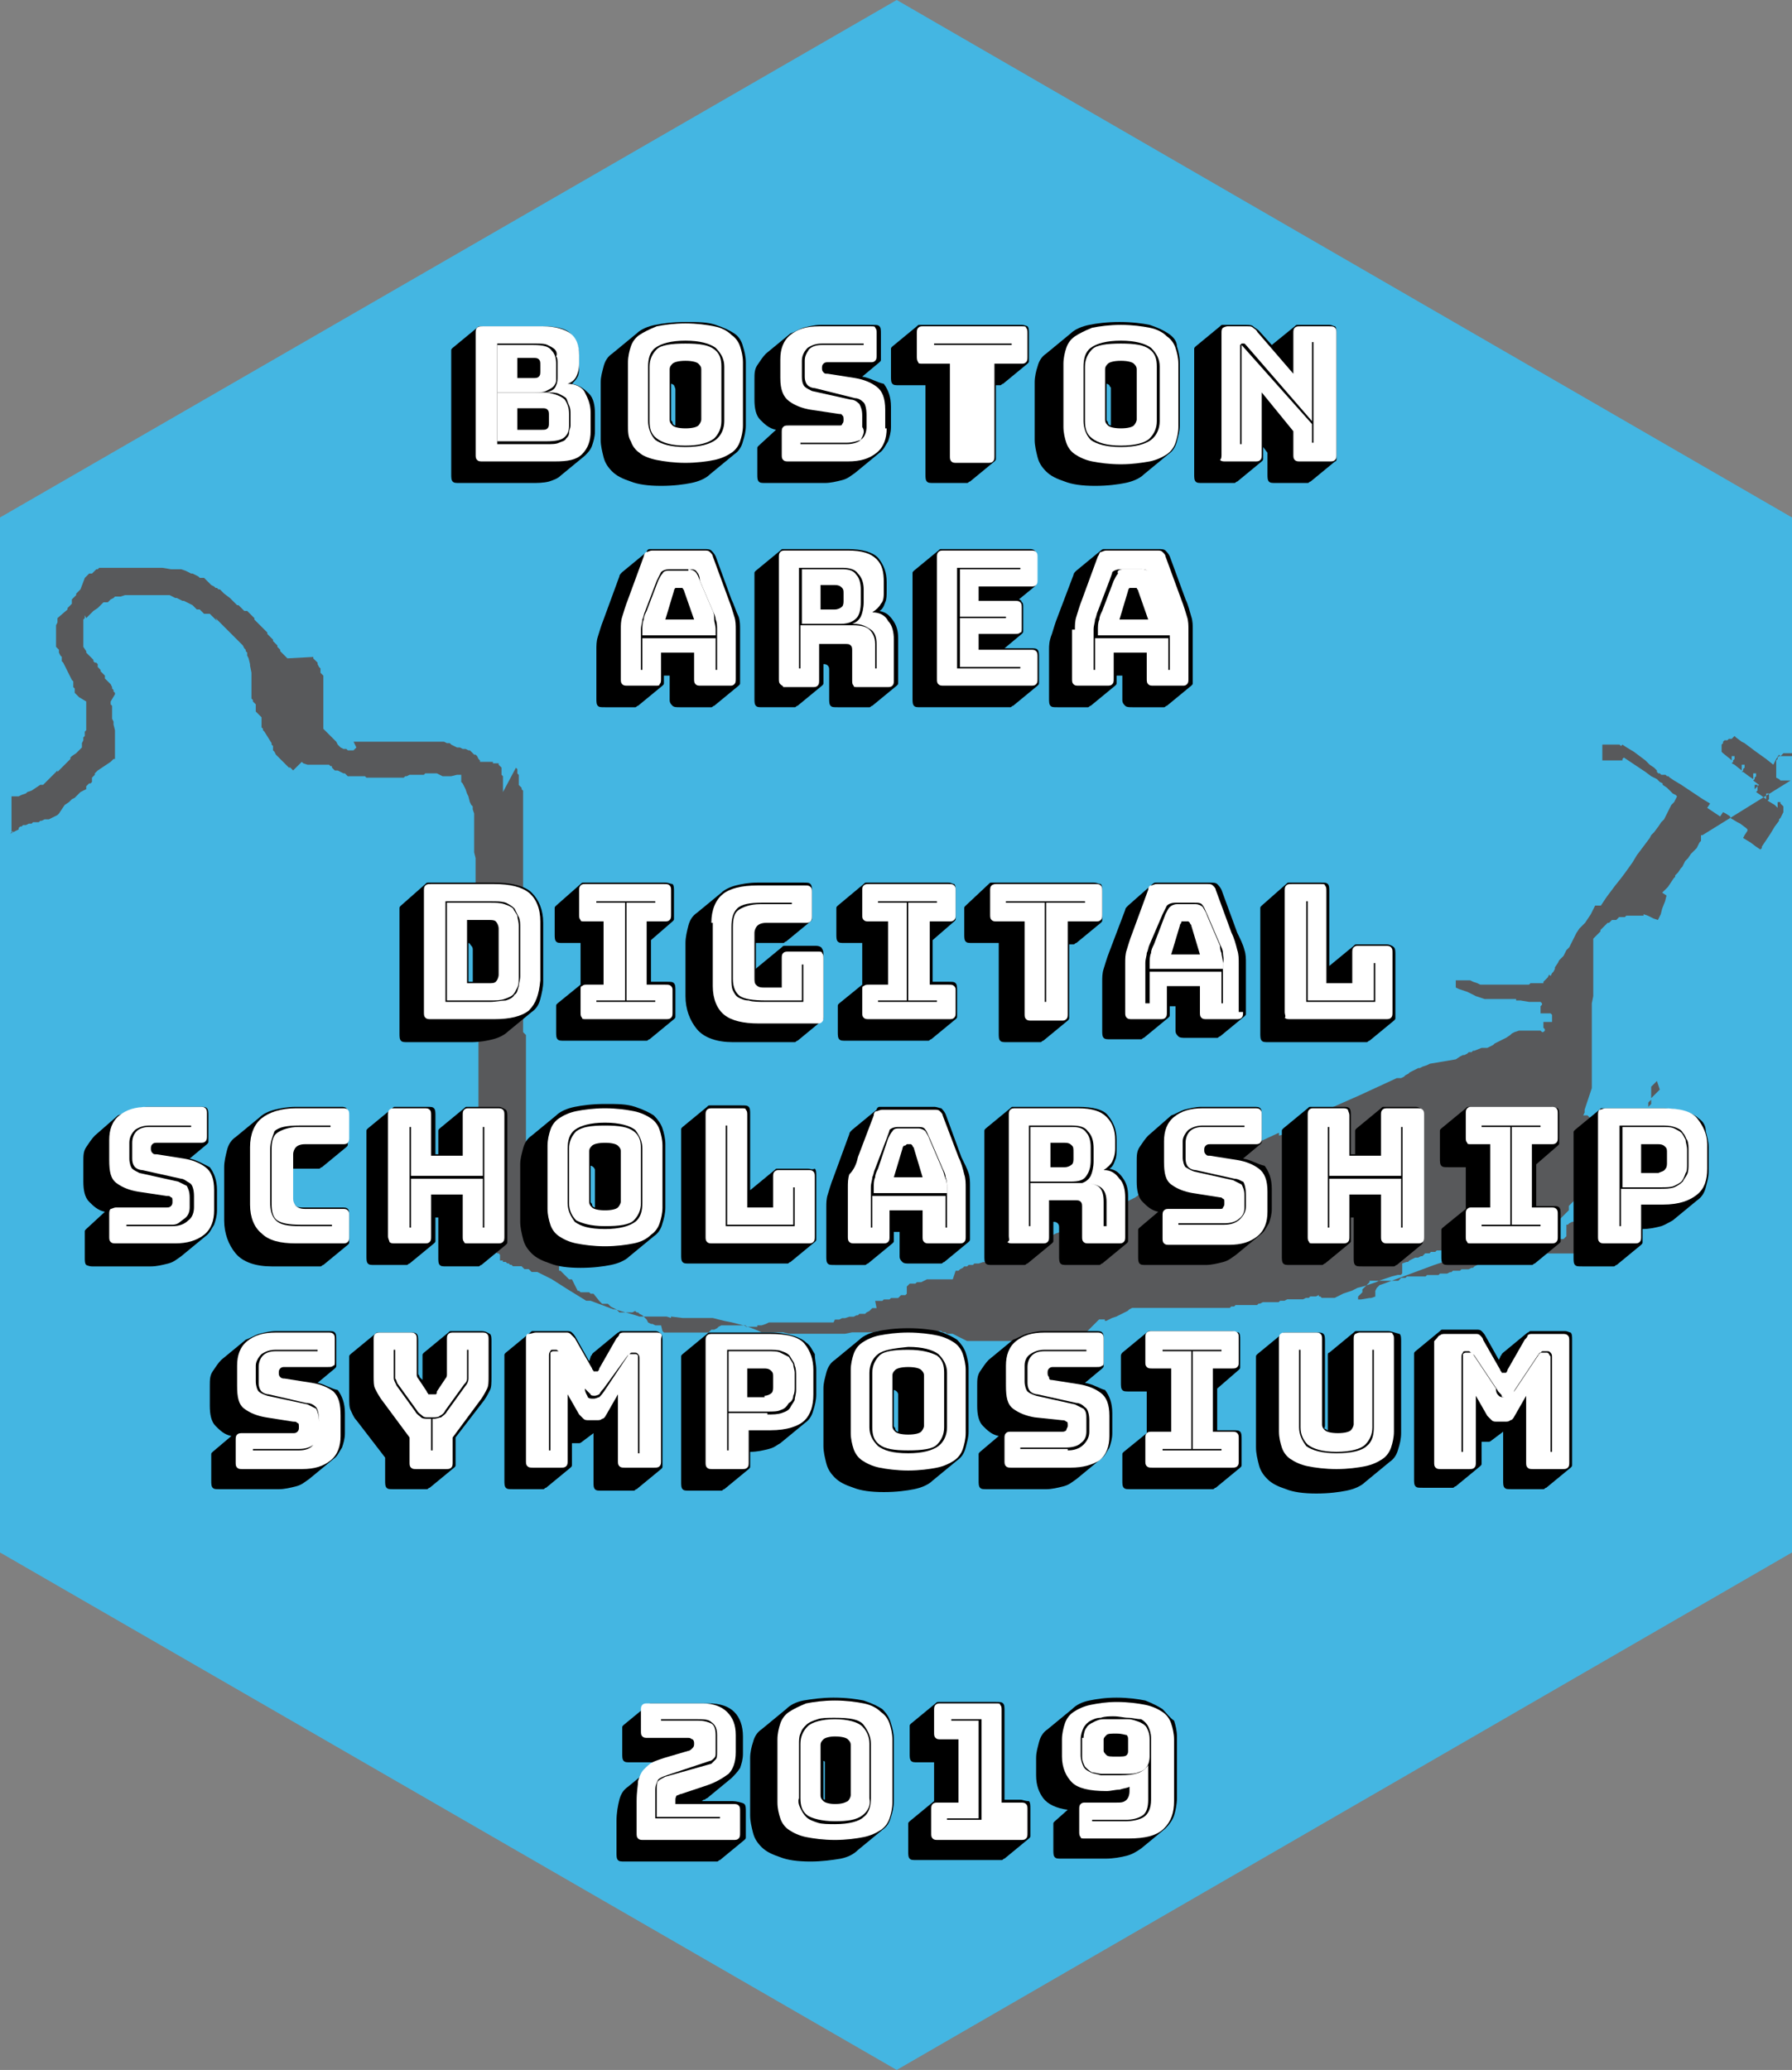 <?xml version="1.0" encoding="utf-8"?>
<!-- Generator: Adobe Illustrator 17.1.0, SVG Export Plug-In . SVG Version: 6.00 Build 0)  -->
<!DOCTYPE svg PUBLIC "-//W3C//DTD SVG 1.1//EN" "http://www.w3.org/Graphics/SVG/1.1/DTD/svg11.dtd">
<svg version="1.1" id="Layer_1" xmlns="http://www.w3.org/2000/svg" xmlns:xlink="http://www.w3.org/1999/xlink" x="0px" y="0px"
	 viewBox="0 0 124.7 144" enable-background="new 0 0 124.7 144" xml:space="preserve">
<rect x="0" y="0" width="124.7" height="144" fill="#808080" stroke="none"/>
<polygon fill-rule="evenodd" clip-rule="evenodd" fill="#44B6E2" points="0,36 0,108 62.4,144 124.7,108 124.7,36 62.4,0 "/>
<path fill-rule="evenodd" clip-rule="evenodd" fill="#58595B" d="M124.6,54.3L124.6,54.3l-0.1,0l-0.1,0l-0.1,0l-0.1,0l-0.1,0l0,0
	l-0.1,0l-0.1,0l-0.1-0.1l-0.2-0.1l0-0.1l0,0l0-0.1l0-0.1l0-0.1l0-0.1l0-0.1l0-0.1l0-0.1l0-0.1l0-0.1l0-0.1l0-0.1l0.1-0.1l0-0.1
	l0.1-0.1l0,0l0,0l0,0l0,0l0,0l0,0l0,0l0,0l0,0l0,0l0.1,0l0.1,0l0.1,0l0.1,0l0.1,0l0.1,0l0.1,0l0.1,0l0.1,0l0.1,0l0.1,0l0,0v-0.2
	l-0.1,0l-0.1,0l-0.1,0l-0.1,0l-0.1,0l-0.1,0l-0.1,0l-0.1,0l-0.1,0.1l0,0l0,0l0,0l0,0l0,0l0,0l0,0l0,0l-0.1,0.1l0,0l0,0l0,0l0,0
	l-0.1-0.1l-0.2,0.3l0,0l0,0l0,0l-0.1,0.2l-0.1,0.2l0,0l0,0l-0.5-0.4l-0.7-0.5l-0.4-0.3l-0.4-0.3l0,0l-0.2-0.1l-0.4-0.3l-0.1-0.1
	l-0.1,0.1l-0.1,0.1l0,0l0,0l0,0l0,0l0,0l0,0l0,0l0,0l0,0l0,0l0,0l-0.1,0l0,0l0,0l0,0l0,0l-0.1,0l-0.1,0.1l-0.1,0l-0.1,0l0,0
	l-0.1,0.1l0,0.1l0,0l0,0l0,0l0,0l0,0l-0.1,0.1l0,0.1l0,0l0,0l0,0l0,0l0,0l0,0l0,0l0,0l0,0l0,0l0,0l0,0l0,0l0,0.1l0,0.1l0,0.1l0,0
	l0,0.1l0.1,0.1l0,0l0.5,0.4l0,0l0.1,0.1l0,0l0,0l0,0l0,0l0,0l0,0l0,0l0,0l0-0.1l0-0.1l0-0.1l0,0l0,0l0,0l0,0l0,0l0.1,0l0.1,0l0,0.1
	l0,0l0,0l0,0l0,0l0,0l0,0.1l-0.1,0.1l0,0.1l-0.1,0.1l0.2,0.1l0.5,0.4l0-0.1l0-0.1l0-0.1l0-0.1l0,0l0,0l0,0l0.1,0l0.1,0l0,0.1l0,0
	l0,0l0,0l0,0.1l-0.1,0.1l0,0.1l-0.1,0.1l0,0l0.1,0l0.4,0.3l0.3,0.2l0-0.1l0-0.1l0-0.1l0-0.1l0,0l0,0l0,0l0.1,0l0.1,0l0,0.1l0,0l0,0
	l0,0l0,0.1l-0.1,0.1l0,0.1l-0.1,0.1l0.4,0.3L122,55l0,0l0.1-0.1l0-0.1l0-0.1l0-0.1l0,0l0,0l0,0l0.1,0l0.1,0l0,0.1l0,0l0,0l0,0l0,0.1
	l0,0.1l0,0.1l-0.1,0.1l0.3,0.2l0.4,0.3l0-0.1l0-0.1l0-0.1l0-0.1l0,0l0,0l0,0l0.1,0l0.1,0l0,0.1l0,0l0,0l0,0l0,0.1l0,0.1l0,0.1
	l-0.1,0.1l0.5,0.3l0.2,0.2l0-0.1l0,0l0-0.1l0-0.1l0-0.1l0,0l0,0l0,0l0,0l0,0l0.1,0l0.1,0l0,0.1l0,0l0,0l0.1,0.1l0,0l0.1,0.1l0,0
	l0,0.1l0,0.1l0,0.1l0,0l0,0l0,0.1l0,0l0,0l0,0l0,0l-0.1,0.2l0,0l0,0l0,0l-0.1,0.2l0,0l0,0l0,0l0,0l0,0l0,0l0,0l0,0l0,0l0,0l-0.1,0.1
	l0,0l0,0.1l-0.3,0.4l-0.3,0.5l-0.4,0.6l-0.2,0.3l0,0l0,0l0,0l0,0.1l0,0l-0.1,0.1l0,0l0,0l0,0l0,0l0,0l0,0l0,0l0,0l0,0l0,0l0,0l0,0
	l0,0l0,0l-0.3-0.2l-0.4-0.3l-0.5-0.3l0,0l0,0l0,0l0,0l0,0l0.1-0.2l0.2-0.3l0,0l0-0.1l0,0l0,0l0,0l0,0l0,0l0,0l0,0l-0.1-0.1l0,0
	l-0.4-0.3l-0.2-0.1l0,0l-0.5-0.3l0-0.1l-0.3-0.2l-0.2-0.1l-0.2,0.3l-0.9-0.6l0.2-0.3l-0.5-0.3l-0.3-0.2l0,0l-0.3-0.2l-0.3-0.2
	l-0.6-0.4l-0.5-0.3l0,0l0,0l0,0l0,0l0,0l-0.3-0.2l0,0l0,0l0,0l0,0l0,0l-0.1-0.1l0,0l0,0l-0.1,0l0,0l-0.1-0.1l0,0l0,0l0,0l0,0l0,0
	l0,0l-0.1,0l-0.1,0l-0.1,0l0,0l0,0l0,0l0,0l0,0l-0.1-0.1l-0.1,0l0,0l0,0l0,0l0,0l0,0l0,0l0,0l-0.1-0.1l0-0.1l-0.1-0.1l-0.1-0.1
	l-0.3-0.2l0,0l0,0l-0.1-0.1l0,0l-0.2-0.2l0,0l-0.4-0.3l-0.4-0.3l0,0l-0.5-0.3l-0.3-0.2l-0.1,0.1l0,0l0,0l0,0l0,0l0,0l0,0l0,0l0,0
	l0,0l0,0l0,0l0,0l0,0l0,0l0,0l0,0l-0.1-0.1l-0.1,0l-0.1,0l-0.1,0l-0.1,0l-0.1,0l-0.1,0l-0.1,0l-0.1,0l-0.1,0l-0.1,0l-0.1,0l0,0
	l-0.1,0l0,0l0,0l0,0l0,0l0,0.1l0,0.1l0,0l0,0.1l0,0l0,0l0,0l0,0.1l0,0l0,0l0,0.1l0,0.1l0,0l0,0l0,0l0,0.1l0,0.1l0,0.1l0,0.1l0,0
	l0,0.1l0,0l0.1,0l0,0l0.1,0l0.1,0l0,0l0,0l0,0l0,0l0,0l0,0l0.1,0l0.1,0l0.1,0l0.1,0l0.1,0l0.1,0l0.1,0l0.1,0l0.1,0l0.1,0l0,0l0.1,0
	l0,0l0,0l0,0l0,0l0,0l0-0.1l0,0l0.1-0.1l0,0l0,0l0,0l0,0l0,0l0,0l0,0l0,0l0.3,0.2l1.2,0.8l0.4,0.3l0.2,0.1l0,0l0,0l0,0l0,0l0,0l0,0
	l0.2,0.1l0,0l0,0l0.2,0.2l0,0l0,0l0,0l0,0l0,0l0,0l0.2,0.1l0,0l0,0.1l0,0l0.3,0.2l0.2,0.2l0.2,0.2l0.2,0.1l0.1,0.1l0,0l0,0l0,0l0,0
	l0,0l0,0l0,0l0,0l-0.1,0.2l-0.1,0.2l-0.2,0.2l-0.1,0.2l-0.1,0.2l-0.1,0.2l-0.1,0.2l-0.1,0.2l-0.1,0.1l-0.1,0.1l0,0l-0.2,0.3
	l-0.3,0.4l0,0l0,0l0,0l0,0l-0.2,0.2l-0.1,0.2l-0.3,0.4l-0.3,0.4l-0.3,0.4l-0.3,0.5l-0.5,0.7l-0.3,0.4l-0.4,0.5l-0.3,0.4l-0.3,0.4
	l-0.2,0.3l-0.2,0.3L111,63l0,0l0,0l-0.1,0.2l-0.1,0.2l-0.1,0.2l-0.2,0.3l-0.2,0.3l-0.2,0.2l-0.2,0.2l-0.2,0.3l-0.1,0.2l-0.1,0.2
	l-0.1,0.2l-0.1,0.2l-0.1,0.2l-0.2,0.2l-0.1,0.2l-0.1,0.2l-0.1,0.1l-0.1,0.1l-0.1,0.1l-0.1,0.2l-0.2,0.3l0,0.1l-0.1,0.2l-0.1,0.1
	l-0.1,0.2l-0.1-0.1l-0.1,0.2l-0.2,0.2l-0.1,0.1l0,0l0,0.1l0,0l0,0l0,0l0,0l0,0l0,0l-0.1,0l-0.1,0l0,0l0,0l0,0l0,0l0,0l-0.3,0l-0.2,0
	l0,0l0,0l0,0l0,0l0,0l-0.2,0l0,0l0,0l0,0l0,0l0,0l-0.1,0.1l-0.4,0l0,0l-0.1,0l-0.1,0l-0.2,0l-0.1,0l-0.3,0l-0.2,0l-0.2,0l-0.2,0
	l-0.1,0l-0.1,0l-0.1,0l-0.1,0l-0.2,0l-0.2,0l-0.2,0l-0.1,0l-0.1,0l-0.2,0l-0.1,0l-0.1,0l-0.2-0.1l-0.3-0.1l-0.2-0.1l0,0l0,0l0,0l0,0
	l0,0l0,0l0,0l0,0l0,0l0,0l0,0l0,0l0,0l0,0l0,0l0,0l0,0l0,0l0,0l-0.1,0l-0.1,0l0,0l0,0l-0.1,0l-0.1,0l-0.1,0l-0.1,0l-0.1,0l-0.1,0
	l-0.1,0l-0.1,0l0,0l0,0.1v0l0,0.1l0,0.1l0,0l0,0l0,0l0,0.1l0,0.1l0,0l0,0l0.2,0.1l0.3,0.1l0.3,0.1l0.2,0.1l0.2,0.1l0.2,0.1l0.3,0.1
	l0.3,0.1l0.3,0l0.1,0l0.1,0l0.1,0l0.1,0l0.2,0l0.1,0l0,0l0,0l0,0l0.2,0l0,0l0,0l0.1,0l0.1,0l0.1,0l0.1,0l0.1,0l0.1,0l0.1,0l0.1,0
	l0,0l0,0l0,0l0,0l0,0l0.2,0l0,0.1l0,0l0.2,0l0.1,0l0.6,0.1l0.2,0l0.2,0h0l0,0l0,0l0,0l0.1,0l0.1,0l0,0l0,0l0,0l0,0l0.2,0l0.1,0.1
	l0,0.1l-0.1,0.1l0,0l0,0l0,0.2l0,0.2l0,0.1l0,0l0,0l0,0l0.2,0l0.1,0l0,0l0,0l0,0l0,0l0,0l0.2,0l0,0l0,0l0,0l0,0l0,0l0.1,0l0.1,0l0,0
	l0.1,0.1l0,0l0,0l0,0l0,0l0,0l0,0l0,0v0l0,0l0,0l0,0l0,0l0,0.2l0,0l0,0l0,0l0,0.1l0,0l0,0l0,0l0,0.2l0,0l0,0l0,0l0,0l0,0l0,0l0,0
	l0,0l0,0l0,0l0,0l0,0l0,0l0,0l0,0l0,0l-0.1,0l-0.1,0l0,0l0,0l0,0l0,0l0,0l0,0l0,0l0,0l-0.1,0l-0.1,0l0,0l0,0l0,0l0,0l0,0l0,0l0,0
	l-0.1,0l0,0l0,0l0,0l0,0l0,0l0,0l0,0l-0.1,0l0,0l0,0l0,0.1l0,0.3l0.1,0.1l0,0.1l-0.1,0.1l-0.1,0l-0.1-0.1l-0.2,0l-0.1,0h0l0,0l0,0
	l0,0l-0.1,0l-0.1,0l-0.1,0l0,0l0,0h0l0,0l-0.2,0l-0.2,0l-0.2,0l-0.2,0l-0.1,0l-0.3,0.1l-0.2,0.1l-0.1,0.1l-0.3,0.2l-0.4,0.2
	l-0.4,0.2l0,0l0,0l0,0l0,0l-0.1,0.1l-0.2,0.1l-0.2,0.1l-0.1,0l0,0l0,0l0,0l-0.1,0l-0.1,0l-0.1,0l0,0l0,0l0,0l-0.5,0.2l0,0l-0.1,0
	l-0.1,0.1l0,0l-0.1,0l-0.1,0l-0.1,0.1l-0.2,0.1l-0.1,0l-0.2,0.1l-0.3,0.2L99.5,74l-0.2,0.1L99,74.2l-0.2,0.1l-0.1,0l0,0l0,0l0,0
	l-0.2,0.1l-0.2,0.1l-0.2,0.1L98,74.7l-0.2,0.1l-0.1,0.1l-0.2,0.1L97.4,75L97.2,75l-2.6,1.2l0,0l-3.4,1.5L90,78.3l0,0.1l0.1,0.1
	l-0.6,0.3l0,0l-0.1,0.1L89,79l0,0L89,78.8L86.4,80l-0.3,0.1l-0.8,0.4l-0.9,0.4l-0.5,0.2l-0.4,0.2l-0.4,0.2l-0.5,0.2l-0.4,0.2
	L81.9,82l-0.4,0.2l-0.3,0.1L81,82.4l0,0l-0.1,0l0,0l0,0l0,0l0,0l0,0l0,0l-0.1,0.1l0,0l0,0l0,0l0,0l-0.1,0l0,0l0,0l0,0l0,0l0,0l0,0
	l0,0l-0.1,0l-0.2,0.1l-0.3,0.1l-0.3,0.1l-0.2,0.1l-0.2,0.1L79,83.3l-0.2,0.1l-0.2,0.1l-0.2,0.1l-0.2,0.1l-0.2,0.1l-0.2,0.1l-0.1,0
	l-0.1,0L77.5,84l-0.3,0.2l-0.3,0.1l-0.3,0.1l-0.2,0.1l-0.2,0.1l-0.2,0.1l-0.2,0.1L75.5,85l-0.2,0.1l-0.2,0.1l-0.1,0l-0.1,0.1
	l-0.2,0.1l-0.2,0.1l-0.3,0.1L74,85.6l-0.2,0.1l-0.3,0.1l-0.2,0.1L73.2,86L73,86.1l-0.2,0.1l-0.2,0.1l0,0l-0.1,0.1l0,0l-0.3,0.1
	l-0.1,0l-0.1,0.1l-0.2,0.1l-0.2,0.1l-0.1,0.1l-0.1,0l-0.1,0.1L71.1,87L70.9,87l-0.2,0.1l-0.2,0.1l-0.2,0.1l-0.2,0.1L70,87.4
	l-0.2,0.1l-0.3,0.1l-0.2,0.1l-0.1,0.1l-0.1,0l0,0l-0.1,0l0,0l0,0l-0.1,0l-0.1,0l0,0l0,0l0,0l-0.1,0l-0.1,0l-0.1,0l-0.1,0l-0.3,0.1
	l-0.1,0l-0.1,0l0,0l0,0l0,0l0,0l0,0l0,0l-0.1,0l0,0l-0.1,0.1l-0.1,0l-0.1,0l-0.1,0l-0.1,0.1l-0.1,0l-0.1,0l-0.1,0.1l-0.2,0.1
	l-0.1,0.1l-0.1,0l0,0l-0.1,0L66.3,89l0,0l0,0l-0.1,0l-0.1,0l-0.1,0l-0.1,0l0,0l0,0l0,0l-0.1,0l-0.2,0l-0.1,0l-0.1,0l0,0l0,0l0,0
	l-0.1,0l-0.1,0l0,0l-0.1,0l-0.1,0l-0.1,0l-0.1,0l-0.1,0l-0.1,0l-0.1,0l-0.2,0.1l-0.2,0.1l-0.1,0l-0.1,0l-0.1,0l-0.1,0.1l-0.1,0
	l-0.1,0l0,0l-0.1,0l0,0l-0.1,0l-0.1,0.1l-0.1,0.1L63.1,90L63,90.1l-0.1,0l-0.1,0l-0.1,0l-0.1,0.1l-0.1,0.1l-0.1,0l-0.1,0l-0.1,0
	l-0.1,0l-0.1,0l-0.1,0.1l-0.1,0l-0.1,0l-0.1,0l-0.1,0l-0.1,0.1l-0.1,0l0,0l0,0l-0.1,0l-0.1,0l-0.1,0l-0.1,0L61,91l0,0l-0.1,0l-0.1,0
	l-0.1,0l0,0l0,0l0,0l-0.1,0.1l-0.1,0.1l-0.2,0.1l-0.1,0.1l0,0l-0.1,0l0,0l-0.1,0l-0.2,0l-0.1,0.1l-0.1,0l0,0l-0.2,0.1l-0.1,0l-0.2,0
	l-0.3,0.1l-0.2,0l-0.2,0.1l-0.1,0l-0.1,0l-0.1,0l0,0L58,92l0,0l-0.1,0l-0.2,0l-0.2,0l-0.1,0L57,92l-0.1,0l-0.1,0l-0.1,0l-0.2,0
	l-0.2,0l-0.2,0l-0.1,0L56,92l-0.2,0l-0.1,0l-0.1,0l-0.1,0l-0.1,0l-0.1,0l-0.1,0l-0.1,0l-0.1,0l-0.1,0l-0.1,0l-0.2,0l-0.1,0l-0.1,0
	h-0.1l-0.1,0l-0.1,0l-0.1,0l-0.1,0l-0.1,0l-0.1,0l-0.1,0l-0.1,0l-0.2,0.1L53,92.2l0,0l0,0l0,0l-0.1,0l-0.1,0l0,0l-0.1,0l0,0.1
	l-0.2,0l0,0l-0.4,0l0,0l-0.2,0l0-0.1l-0.1,0l0,0l0,0l-0.1,0l0,0l0,0l-0.1,0l0,0l0,0l-0.1,0l-0.3,0l-0.1,0l0,0l0,0l0,0l-0.1,0l0,0
	l-0.1,0l0,0l-0.2,0l0,0l0,0l0,0l0,0l-0.1,0l-0.1,0l-0.1,0l-0.1,0l0,0l0,0l-0.1,0l-0.2,0.1l-0.1,0.1l-0.2,0.1l-0.1,0l-0.1,0l-0.2,0.2
	L49,92.7l-0.1,0l-0.1,0l0,0l0,0l0,0l0,0l0,0l0,0l0,0l0,0l-0.1,0l0,0l-0.2,0l0,0l-0.2,0l-0.1,0l-0.1,0l-0.1,0l-0.2,0l-0.2,0l-0.1,0
	l0,0l-0.1,0l-0.1,0l-0.1,0l0,0l0,0l0,0l0,0l-0.2,0l0,0l0,0l0,0l-0.1,0l-0.1,0l0,0l0,0l0,0l0,0l0,0l0,0l0,0l0,0l0,0l-0.1,0l-0.1,0
	l-0.1,0l-0.1,0l-0.1,0l-0.1,0l-0.1-0.1l0,0L46,92.2l-0.1,0l-0.1,0l-0.1,0l-0.1,0l-0.2-0.1l0,0l-0.1,0l-0.2-0.1L45,91.8l-0.1-0.1
	l-0.1-0.1l-0.1-0.1l-0.2-0.1l-0.1-0.1l-0.1,0l-0.1-0.1L44,91.3l-0.1,0l0,0l0,0l0,0l0,0l-0.1,0l0,0l0,0l0,0l0,0l0,0l-0.1,0l-0.1,0
	l-0.1,0l-0.1,0l-0.1,0l0,0l0,0l-0.1,0l-0.1,0l-0.1-0.1l-0.1-0.1l-0.2-0.1l-0.2-0.1l-0.1-0.1l-0.1-0.1l-0.1,0l-0.1,0l-0.1,0l0,0
	l-0.1,0l0,0l0,0l0,0l0,0l-0.1-0.1l-0.1-0.1L41.3,90l-0.1,0l0,0l0,0l-0.1,0l-0.1-0.1l0,0l0,0l0,0l0,0l-0.1,0l-0.1,0l-0.1,0l-0.1,0
	l0,0l0,0l0,0l0,0l0,0l0,0l0,0l-0.1,0l-0.1,0l0,0l0,0l0,0l0,0l0,0l0,0l0,0l0,0l0,0l0,0l0,0l0,0l0,0l-0.1-0.1l-0.1,0L39.8,89l-0.1,0
	l-0.1,0l0,0l0,0l0,0l0,0l-0.1-0.1l-0.1-0.1l-0.1-0.1l-0.1-0.1l-0.1-0.1l-0.1-0.1l0,0l0,0l0,0l-0.1,0l0,0l0,0l0,0l0-0.1l0-0.1l0-0.1
	l0,0l0,0l0,0l0,0l0,0l0,0l0-0.1l0,0l-0.1-0.1l-0.1-0.1l-0.1-0.1l-0.1,0l0,0L38,87.3l-0.1-0.2L37.8,87l0,0l-0.1-0.2l-0.1-0.3l0-0.1
	l0-0.4l0-0.3l0-0.2l-0.1-0.4l0-0.3l0-0.3l-0.1-0.3L37.1,84L37,83.7l-0.1-0.3l-0.1-0.2l-0.1-0.2l-0.1-0.2l0-0.2l-0.1-0.4l0-0.1l0-0.3
	l0-0.3l0-0.2l0,0l0-0.2l0-0.3l0-0.3l0.1-0.5l0-0.1l0-0.1l0-0.1l0-0.1l0-0.1l0,0l0-0.1l0,0l0-0.1l0,0l0-0.1l0,0l0-0.1l0-0.1l0-0.2
	l0-0.2l0-0.1l0-0.3l0-0.2l0-0.3l0-0.2l0-0.1l0-0.1l0,0l0-0.1l0-0.3l0-0.3l0-0.3l0-0.2l0-0.3l0-0.1l0-0.2l0-0.1l0,0l0,0l0,0l0-0.2
	l0-0.1l0-0.3l0-0.3l0-0.3l0-0.2l0-0.2l0-0.2l0-0.3l0-0.2l0-0.1l0-0.1l0-0.1l0-0.1l0-0.1l0-0.1l0-0.1l0-0.1l0-0.1l0-0.1l0-0.1l0,0
	l-0.1-0.1l-0.1-0.1l0-0.1l0,0l0,0l0,0l0,0l0,0l0,0l0,0l0,0l0,0l0,0l0,0l0,0l0,0l0-0.1l0-0.1l0,0l0-0.1l0,0l0-0.1l0-0.1l0,0l0,0l0,0
	l0-0.2l0-0.1l0-0.1l0-0.2l0-0.1l0-0.2l0-0.1l0-0.1l0,0l0-0.1l0-0.1l0,0l0-0.3l0-0.1l0-0.1l0-0.2l0-0.1l0-0.2l0-0.1l0-0.1l0,0l0-0.3
	l0-0.1l0,0l0-0.1l0-0.1l0-0.2l0-0.1l0-0.2l0-0.1l0-0.1l0-0.1l0-0.3l0-0.1l0-0.1l0-0.1l0-0.1l0-0.1l0-0.1l0-0.2l0-1.4l0-0.1l0,0l0,0
	l-0.1,0l-0.1,0l0,0l0,0l0,0l0,0l0,0l0,0l0,0l0,0l0,0l0-0.2l0,0v0l0,0l0,0v0l0,0l0,0l0,0l0,0l0.2,0l0,0l0-0.1l0,0l0,0l0,0l0-0.1
	l0-0.1l0-0.1l0-0.1l0-0.1l0-0.1l0-0.1l0-0.1l0-0.1l0-0.1l0-0.1l0-0.1l0-0.1l0-0.1l0-0.1l0-0.1l0-0.1l0-0.1l0-0.1l0-0.1l0-0.1l0-0.1
	l0-0.1l0-0.1l0,0l0,0l0-0.1l0-0.1l0-0.1l0-0.1l0,0l0,0l0-0.1l0,0l0-0.1l0-0.1l0-0.1l0-0.1l0-0.1l0-0.1l0-0.1l0,0l0-0.1l0-0.1l0-0.1
	l0-0.1l0-0.1l0-0.1l0-0.1l0-0.1l0-0.1l0-0.2l0-0.1l0,0l0-0.1l0-0.1l0,0l0-0.1l0-0.1l0-0.1l0-0.1l0-0.1l0-0.1l0-0.1l0-0.2l0,0l0,0
	l0-0.1l0-0.1l0-0.1l0-0.1l0-0.1l0,0l0-0.1l0-0.1l0-0.1l0-0.1l0-0.1l0-0.1l0-0.1l0-0.1l0-0.1l0-0.1l0-0.1l0,0l0,0l0,0l0,0l0-0.1
	l0-0.1l0-0.1l0,0l0,0l0,0l0-0.1l0-0.1l0-0.1l0-0.1l0-0.1l0-0.1l0-0.1l0-0.1l0,0l0-0.1l0-0.1l0-0.1l0,0l0-0.1l0-0.1l0-0.1l0-0.1
	l0-0.1l-0.1-0.1l0-0.1l-0.1-0.1l-0.1-0.1l0-0.1l0-0.1l0-0.1l0,0l0-0.1l0-0.1l0-0.1l0-0.1l-0.1-0.1l0-0.1l0-0.1l0-0.1l-0.1-0.1
	L35,55.1l0-0.1l0-0.1l0-0.1l0,0l0-0.1l0-0.1l0-0.1l0-0.1l0-0.1l0-0.1l0-0.1l0-0.1l-0.1-0.1l0-0.1l0,0l0-0.1l0-0.1l0-0.1l0-0.1l0,0
	l-0.1-0.1l-0.1-0.1l0-0.1l0,0l0,0l0,0l0,0l0,0l-0.1,0l-0.1,0l-0.1,0l-0.1,0l0,0l0,0l0,0l0,0l0-0.1L33.4,53l0,0l0,0l0-0.1l-0.1-0.1
	l-0.1-0.2l-0.1-0.1L33,52.5l-0.1-0.1l-0.1-0.1l-0.1-0.1l0,0l0,0l0,0l0,0l0,0l-0.1,0l0,0l0,0l-0.2-0.1l-0.1,0l-0.1,0l-0.2-0.1l-0.2,0
	l-0.2-0.1l-0.2-0.1l-0.1-0.1l-0.1,0l-0.1,0l-0.2-0.1l-0.2,0l-0.2,0l-0.1,0l0,0l0,0l-0.1,0l-0.1,0l-0.1,0l-0.1,0l-0.2,0l-0.2,0
	l-0.2,0l-0.2,0l-0.1,0l-0.2,0l-0.2,0l-0.2,0l-0.3,0l-0.1,0l-0.1,0l-0.1,0l-0.1,0l-0.1,0l-0.1,0l-0.1,0l-0.2,0l-0.1,0l-0.2,0l-0.1,0
	l-0.3,0l-0.2,0l-0.2,0l-0.2,0l-0.1,0l-0.1,0l-0.1,0l-0.1,0l0,0l-0.1,0l-0.3,0l0,0l-0.3,0l-0.1,0l-0.2,0l0,0l0,0L24.8,52l-0.1,0.1
	l0,0l0,0l-0.1,0.1l-0.1,0l-0.1,0l0,0l0,0l0,0l-0.1,0l-0.1,0l0,0l0,0l0,0l0,0l0,0l0,0l0,0l0,0l0,0l-0.1-0.1l0,0l-0.1,0l0,0l0,0l0,0
	l0,0l0,0l0,0l0,0l0,0l0,0l0,0l0,0l0,0l0,0l-0.1,0l0,0l-0.2-0.1l-0.1-0.1l-0.1-0.1l-0.1-0.2l-0.2-0.2l-0.2-0.2l-0.2-0.2l-0.2-0.2
	l-0.1-0.1l0,0l0,0l0-0.1l0-0.1l0-0.1l0-0.1l0-0.1l0-0.1l0-0.1l0,0l0-0.1l0,0l0-0.1l0-0.1l0,0l0,0l0,0l0,0l0-0.1l0-0.1l0-0.1l0-0.1
	l0-0.1l0-0.1l0-0.1l0-0.1l0-0.1l0-0.1l0-0.1l0-0.1l0-0.1l0-0.1l0-0.1l0-0.1l0-0.1l0-0.1l0-0.1l0-0.1l0-0.1l0-0.1l0-0.1l0-0.1l0-0.1
	l0-0.1l0-0.1l-0.1-0.1l-0.1-0.1l0-0.1l0-0.1l0-0.1l-0.1-0.1l-0.1-0.2l0-0.1l0,0l-0.1-0.1l-0.1-0.1l-0.1-0.1l0-0.1l0,0l0,0l0,0l0,0
	l0,0l0,0l0,0l0,0l0,0l0,0L20,45.8l-0.1-0.1l-0.1-0.1l-0.1-0.1l-0.1-0.1l-0.1-0.1l0-0.1l-0.1-0.1l-0.1-0.1l0-0.1l-0.1-0.1L19.4,45
	l-0.1-0.1l-0.1-0.1l-0.1-0.1L19,44.6L19,44.5l-0.1-0.1l-0.1-0.1l-0.1-0.1l-0.1-0.1L18.6,44l-0.1-0.1l-0.1-0.1l-0.1-0.1l-0.1-0.1
	l-0.1-0.1l-0.1-0.1L18,43.4l0,0l-0.1-0.1l-0.1-0.1l-0.1-0.1l0-0.1l0,0l0,0l0,0l-0.1-0.1l-0.1-0.1l-0.1-0.1l-0.1-0.1l-0.1-0.1
	L17,42.5l-0.1-0.1l-0.1-0.1l-0.1-0.1l-0.1-0.1l0,0l0,0l0,0l0,0l0,0l0,0l0,0l0,0l0,0l-0.1,0l-0.1-0.1l-0.1-0.1l-0.1-0.1L16,41.6
	l-0.4-0.3l-0.1-0.1l-0.1-0.1l-0.1-0.1l0,0L15.2,41l-0.1-0.1L15,40.9l-0.1-0.1l-0.2-0.1l-0.1-0.1l-0.1-0.1l-0.1-0.1l-0.1-0.1
	l-0.1-0.1L14,40.2l-0.1,0l-0.1-0.1L13.6,40l-0.2-0.1l-0.1,0l-0.2-0.1l-0.2-0.1l-0.3-0.1l-0.2,0l-0.1,0l-0.2,0l-0.2,0l-0.6-0.1
	l-0.1,0l-0.1,0l-0.1,0l-0.2,0l-0.2,0l-0.1,0l-0.1,0l-0.1,0l-0.1,0l-0.1,0l-0.1,0l-0.1,0l-0.1,0l-0.1,0l-0.1,0l0,0l-0.1,0l0,0l0,0
	l0,0l0,0h0l0,0l0,0l0,0l0,0l0,0l0,0l0,0l-0.1,0l0,0l0,0l0,0l0,0l0,0l-0.1,0l-0.1,0l-0.1,0l-0.1,0l-0.1,0l-0.2,0l-0.1,0l-0.1,0
	l-0.2,0l-0.1,0l-0.1,0l-0.1,0l-0.1,0l-0.1,0l-0.1,0l-0.2,0l0,0l0,0l0,0l0,0l-0.1,0l0,0l-0.1,0l0,0l0,0l-0.1,0l-0.1,0l-0.1,0l0,0l0,0
	l0,0l0,0l-0.1,0l-0.1,0.1l0,0l0,0l0,0l0,0l-0.1,0l0,0l0,0l-0.1,0.1l-0.1,0.1l0,0l0,0l0,0l0,0l-0.1,0.1l-0.1,0l0,0l0,0l-0.1,0l0,0
	l0,0l-0.2,0.2l0,0l0,0l0,0l0,0l-0.1,0.1l0,0l0,0L5.6,41l-0.1,0.1l0,0l-0.1,0.1l-0.1,0.1l0,0.1l-0.1,0.1l-0.1,0.1l-0.1,0.1L5,41.7
	l0,0l0,0l0,0l0,0l0,0l0,0l0,0l0,0l0,0.1l0,0.1l0,0l0,0.1l0,0l0,0l0,0l-0.2,0.2l-0.1,0.1l0,0l0,0l0,0l0,0l0,0l0,0l0,0l0,0l0,0l0,0.1
	l0,0l0,0l0,0l0,0L4,43l0,0.1l0,0.1l0,0.1l-0.1,0.2l0,0.1l0,0.1l0,0.1l0,0.1l0,0.1l0,0l0,0.1l0,0.1l0,0.1v0l0,0.1l0,0l0,0.1l0,0.1
	l0,0.1l0,0.1l0,0.1l0,0l0,0.1l0,0l0,0l0,0l0,0l0,0l0,0l0,0l0,0l0,0l0,0l0,0l0,0l0,0l0,0l0,0l0,0l0,0l0,0l0,0l0,0l0,0l0,0l0,0l0,0
	l0.1,0.1l0,0l0,0l0,0l0,0l0,0l0,0l0,0l0,0l0,0l0,0l0,0l0,0l0,0l0,0l0,0l0,0l0,0l0,0l0,0l0,0l0,0l0,0l0,0l0,0l0,0l0.1,0.1l0,0l0,0
	l0,0l0,0l0,0l0,0l0,0.1l0,0.1l0,0l0,0l0,0l0.1,0.2l0,0l0,0l0,0l0,0l0,0l0,0l0,0l0,0l0,0l0,0l0,0l0.1,0.1l0,0.1l0,0.1l0,0.1l0,0l0,0
	l0.1,0.1l0,0l0,0L5,47.3l0.1,0.1l0,0l0,0l0,0l0,0.1l0,0.1l0,0.1l0,0.1l0.1,0.1l0,0.1l0,0.1l0,0l0,0l0,0l0,0l0,0.1l0,0l0,0l0,0l0,0
	l0,0l0,0l0,0l0,0l0.1,0.1l0,0l0,0l0,0l0.1,0.1l0,0l0.1,0.1l0,0L6,48.8l0,0l0,0l0,0l0,0l0,0l0,0l0,0l0,0l0,0l0,0.1l0,0.1l0,0l0,0l0,0
	l0,0l0,0.1l0,0l0,0.1l0,0.2l0,0.1l0,0.1l0,0.2l0,0.1l0,0.1l0,0.2l0,0.2l0,0.2l0,0.1l0,0.1l-0.1,0.1l0,0.1l0,0.1l0,0.1l-0.1,0.1
	l0,0.1l0,0l0,0.1l-0.1,0.2l0,0.1l0,0.1l0,0l0,0.1l-0.1,0.1l0,0l-0.1,0.1l-0.1,0.1l-0.1,0.1L5,52.6l0,0l-0.1,0.1l0,0.1L4.7,53
	l-0.1,0.1l-0.1,0.1l-0.1,0.1l-0.1,0.1l0,0l-0.2,0.2l-0.1,0.1L4,53.6l0,0l0,0l-0.1,0.1l-0.1,0.1l-0.1,0.1l0,0l0,0l0,0l0,0l0,0l0,0
	l0,0l-0.1,0.1l-0.2,0.2l0,0l0,0l0,0l0,0l0,0l0,0l-0.1,0.1l0,0l0,0l0,0l0,0l0,0l0,0l0,0l0,0l0,0l0,0l0,0l0,0l0,0l0,0l-0.1,0.1l0,0
	l0,0l0,0l0,0l0,0l-0.1,0.1l-0.1,0.1l-0.1,0l-0.1,0l0,0l0,0l-0.6,0.4l-0.3,0.1l0,0l-0.1,0.1l-0.3,0.1l0,0l0,0l-0.2,0.1l-0.1,0l-0.2,0
	l-0.1,0l0,0l-0.1,0l0,0v2.5l0.1,0l0,0l0,0l0,0l0,0l0,0l0-0.1L0.7,58l0.6-0.3l0,0l0,0l0,0l0,0l0-0.1l0.1-0.1l0,0l0.1,0l0.1-0.1l0.1,0
	l0.1,0l0.2-0.1l0.1,0l0.1,0l0.1-0.1l0.1,0l0.1,0l0.1,0l0.1,0l0.1-0.1l0,0l0,0l0,0l0,0l0,0l0.1,0l0.2-0.1l0.1,0l0,0l0,0l0.1,0l0,0
	l0.1,0l0.2-0.1l0.2-0.1l0.2-0.1l0.1-0.1l0,0L4.5,56l0.3-0.2l0.1-0.1l0.1-0.1l0.2-0.1l0.2-0.2l0,0l0.1-0.1l0,0l0,0l0.1-0.1l0,0l0,0
	l0,0l0,0l0,0l0,0l0,0l0,0l0,0l0,0L5.8,55l0.2-0.1l0,0L6,54.7l0.1-0.1l0.1-0.1l0,0l0,0l0.1,0l0,0l0,0l0.1-0.1l0,0l0,0l0,0l0,0l0,0
	l0-0.1l0-0.1l0-0.1l0,0l0,0l0.1-0.1l0,0l0,0l0.1-0.1l0,0l0,0l0,0l0-0.1l0,0l0,0l0,0l0,0l0,0l0,0l0.1-0.1l0,0l0,0l0,0l0,0l0,0l0,0
	l0,0l0,0l0,0l0,0l0,0l0,0l0,0l0,0l0,0l0,0l0,0l0,0l0,0l0,0l0.1-0.1L7.7,53l0.1-0.1l0.1-0.1l0.1,0l0,0l0,0l0,0L8,52.7l0,0l0,0l0,0
	l0,0l0,0l0-0.1l0,0l0,0l0,0l0,0l0,0l0,0l0,0l0,0l0,0l0,0l0,0l0,0l0,0l0-0.1l0,0l0,0l0,0l0,0l0,0l0,0l0,0l0,0l0-0.1l0,0l0-0.1l0-0.1
	l0,0l0-0.1l0-0.1l0-0.1l0-0.1l0-0.1l0-0.2l0-0.1l0-0.1l0-0.2l0-0.1l0-0.1l0-0.1l-0.1-0.4l0-0.1l0-0.1l-0.1-0.2l0-0.1l0-0.1l0-0.1
	l0-0.1l0-0.1l0-0.1l0-0.1l0,0l0-0.1l0,0l0-0.1l-0.1-0.1l0-0.1l0-0.1L8,48.3l0-0.1l-0.1-0.1l0-0.1l-0.1-0.1l0-0.1l-0.1-0.2l0,0
	l-0.1-0.1l-0.1-0.1l-0.1-0.1l0,0l-0.1-0.1L7.3,47L7.3,47l0,0l0,0l0,0l0,0l0,0L7,46.7l0-0.1l-0.1-0.1l-0.1-0.1l0-0.1l0-0.1l0,0l0,0
	l-0.1-0.1l-0.1,0l-0.1-0.1L6.5,46l0,0l0,0l0,0l0,0l0-0.1l-0.1-0.1l0,0l0,0l-0.1-0.1l0,0l0,0l0,0l0,0l0,0l0,0l0,0l0,0L6,45.4l0,0l0,0
	l0,0l0,0l0,0l0,0l0,0l0,0l0-0.1l0,0l0,0l0,0l0,0l0,0l0,0L5.8,45l0,0l0-0.1l0-0.1l0-0.1l0-0.1l0,0l0-0.1l0-0.1l0-0.1l0-0.1l0-0.1
	l0-0.1l0-0.1l0-0.1l0-0.1l0-0.1l0-0.2l0-0.1l0-0.1l0-0.1l0.1-0.1l0-0.1l0-0.1L6,43l0.1-0.1l0.1-0.1l0.1-0.1l0.1-0.1l0.1-0.1l0,0
	l0.3-0.2l0.1-0.1L7,42.1L7.1,42l0,0l0.1-0.1l0.1,0l0.1,0l0.1,0l0.1-0.1l0.1-0.1l0.2-0.1L8,41.5l0.1,0l0.1,0l0.1,0l0.1,0l0.3-0.1
	l0.1,0l0.1,0l0.1,0l0.3,0l0.3,0l0.1,0l0.1,0l0.2,0l0.1,0l0.2,0l0.1,0l0.2,0l0.2,0l0.2,0l0.2,0l0.2,0l0.1,0l0.2,0l0.1,0l0.2,0.1
	l0.2,0.1l0.1,0l0.2,0.1l0.2,0.1l0.1,0l0.4,0.2l0.2,0.1l0.1,0.1l0.1,0.1l0.1,0.1l0.1,0l0.1,0l0.1,0.1l0.1,0.1l0.1,0.1l0.1,0l0,0
	l0.1,0l0.1,0l0.1,0l0.1,0.1l0.1,0.1l0.1,0.1l0.1,0.1l0.1,0.1L15,43l0.1,0.1l0,0l0.1,0.1l0.1,0.1l0.1,0.1l0.1,0.1l0.1,0.1l0.1,0.1
	l0.1,0.1l0.1,0.1l0.1,0.1l0.1,0.1l0.1,0.1l0.1,0.1l0.1,0.1l0.1,0.1l0.1,0.1l0.1,0.1l0.1,0.1l0.1,0.1l0.1,0.2l0.1,0.1l0,0.1l0.1,0.1
	l0,0.1l0,0.1l0.1,0.2l0.1,0.4l0,0.1l0.1,0.5l0,0.1l0,0.1l0,0.1l0,0.1l0,0.1l0,0.1l0,0.1l0,0.2l0,0.2l0,0.1l0,0.1l0,0.1l0,0.1l0,0.1
	l0,0.1l0,0.1l0.1,0.1l0,0.1l0.1,0.1l0.1,0.1l0,0.1l0,0.1l0,0.1l0,0l0,0.1l0,0.1l0.1,0.1l0.1,0.1l0.1,0.1l0.1,0.1l0,0.1l0,0.1l0,0.1
	l0,0.1l0,0.1l0,0.1l0,0.1l0.1,0.1l0,0l0,0.1l0.1,0.1l0,0l0,0l0.5,0.8l0,0l0,0.1l0.1,0.1l0,0.1l0,0.1l0,0.1l0.1,0.1l0.1,0.2l0.1,0.1
	l0.1,0.1l0.1,0.1l0,0l0.2,0.2l0.1,0.1l0.1,0.1l0,0l0,0l0,0l0,0l0,0l0,0l0.1,0.1l0.1,0.1l0,0l0,0l0.1,0l0.1,0.1l0.1,0.1L21,53
	l0.1,0.1l0.3,0.1l0.1,0l0,0l0.1,0l0.1,0l0.1,0l0.2,0l0.1,0l0.1,0l0.1,0l0.1,0l0,0l0,0l0.1,0l0,0l0,0l0.1,0l0.1,0l0,0l0,0l0,0l0,0
	l0,0l0,0l0.1,0l0.1,0l0.1,0.1l0,0l0,0l0,0l0,0l0.1,0l0,0.1l0.1,0.1l0.1,0.1l0,0l0,0l0.1,0l0,0l0,0l0,0l0.1,0l0.2,0.1l0.2,0.1l0.1,0
	l0.1,0.1l0.1,0.1l0.1,0l0.1,0l0.1,0l0.1,0l0,0l0.1,0l0.2,0l0,0l0.1,0l0.1,0l0,0l0,0l0.1,0l0,0l0,0l0.1,0l0.1,0l0.1,0.1l0.1,0l0.1,0
	l0.1,0l0.2,0l0.1,0l0.2,0l0.1,0l0,0l0,0l0.1,0l0.1,0l0.1,0l0.2,0l0.2,0l0.1,0l0.1,0l0.1,0l0,0l0.1,0l0.1,0l0.1,0l0.1,0l0.1,0l0.1,0
	l0.1,0l0,0l0,0l0,0l0,0l0.1-0.1l0.1,0l0.2-0.1l0,0l0,0l0.1,0l0.1,0l0.1,0l0.2,0l0.2,0l0.1,0l0.1,0l0.1,0l0.1-0.1l0,0l0.1,0l0,0l0,0
	l0.1,0l0.1,0l0.1,0l0.1,0l0.1,0l0,0l0,0l0,0l0,0l0,0l0.1,0l0.1,0l0.2,0.1l0.2,0.1l0.1,0l0.1,0l0.2,0l0.1,0l0.1,0l0,0l0.4-0.1l0.1,0
	l0.1,0l0,0l0.1,0l0,0l0,0.1l0,0l0,0l0,0.1l0,0.1l0,0.1l0,0.1l0.1,0.1l0.1,0.2l0.1,0.2l0.1,0.3l0.1,0.2l0.1,0.4l0.1,0.2l0.1,0.1
	l0,0.2l0.1,0.3l0,0.1l0,0.1l0,0.2l0,0.1l0,0.2l0,0.1l0,0.1l0,0.1l0,0.1l0,0.2l0,0.2l0,0.1l0,0l0,0.1l0,0.1l0,0.1l0,0l0,0.1l0,0.1
	l0,0l0,0l0,0.1l0,0l0,0.1l0,0.1l0,0.1l0,0.2l0.1,0.4l0,0.1l0,0.2l0,0.2l0,0.2l0,0.1l0,0l0,0.2l0,0.3l0,0.2l0,0.1l0,0.1l0,0.1l0,0
	l0,0.1l0,0.2l0,0l0,0.3l0,0l0,0.4l0,0.2l0,0.3l0.2,0.3l0,0.1l0.1,0l0.1,0l0,0l0,0l0,0l0,0l0,0v0l0,0l0,0.1l0,0.1l0,0.1l0,0l0,0l0,0
	l0,0l0,0l0,0l0,0l0,0l0,0l0,0l0,0.3l-0.1,0.3l0,0.3l0,0.1l0,0.1l0,0.1l0,0.1l0,0.1l0,0.1l0,0.1l0,0.1l0,0.1l0,0.1l0,0.1l0,0.1l0,0.1
	l0,0.1l0,0.1l0,0.2l0,0.1l0,0.1l0,0.1l0,0.1l0,0.1l0,0.1l0,0.1l0,0.2l0,0.1l0,0.1l0,0.1l0,0.1l0,0.1l0,0.1l0,0.1l0,0.1l0,0.1l0,0.1
	l0,0.1l0,0.1l0,0.1l0,0.2l0,0.1l0,0.1l0,0.1l0,0.1l0,0.1l0,0.1l0,0.1l0,0.1l0,0.1l0,0.3l0,0l0,0.1l0,0.1l0,0.1l0,0.1l0,0.1l0,0.1
	l0,0.1l0,0.1l0,0.1l0,0.1l0,0.1l0,0.1l0,0.1l0,0.1l0,0l0,0.2l0,0l0.1,0.1l0,0.1l0.1,0.1l0,0l0,0l0,0l0,0.1l0,0l0,0l0.1,0.3l0,0l0,0
	l0,0l0,0l0,0l-0.2,0.1l-0.1,0.1l-0.1,0.1l0,0.1l0,0l0,0.2l0,0.3l0,0.3l0,0.3l0,0.3l0,0.2l0,0.2l0,0.2l0,0.2l0,0.2l0,0.3l0,0.2l0,0.2
	l0,0.2l0,0.2l0,0l0,0l0,0l0,0l0,0l0,0l0,0l0,0l0,0l0,0l0,0.1l0,0.1l0,0l0,0l0,0l0,0l0,0l0,0l0,0l0,0l0,0.1l0,0l0,0.1l0,0.1l0,0.1
	l0,0.1l0,0.1l0,0l0,0l0,0.1l-0.1,0.2l0,0.1l0,0.1l0,0l0,0l0,0l0,0l0,0l0,0.1l0,0.1l0,0l0,0l0,0l0,0l0,0l0,0l0,0.1l0,0.1l0,0.1l0,0.1
	l-0.1,0.2l0,0.1l0,0.1l0,0.1l0,0.1l0,0.1l0,0.1l0,0.1l0,0l0,0l0,0l0,0l0,0l0,0l0,0l0,0.1l0,0.1l0,0l0,0l0,0l0,0l0,0l0,0l0,0l0,0l0,0
	l0,0.1l0,0.1l0,0.1l0,0l0,0l0,0l0,0l0,0l0,0l0,0l0,0l0,0l0,0l0,0l0,0l0,0l0,0.1l0,0l0,0l0,0l0,0l0,0l0,0.1l0,0.1l0,0.1l0,0.1l0,0
	l0,0.1l0,0.1l0,0.1l0,0.1l0,0l0,0.1l0,0.1l0,0.1l0,0.1l0,0.1l0,0.1l0,0l0,0l0,0l0,0l0,0l0,0.1l0,0.1l0,0l0,0.1l0,0.1l0,0.1l0,0.1
	l0,0.1l0,0.1l0,0.1l0,0.1l0,0.1l0,0.1l0,0.1l0,0l0,0.1l0,0.1l0,0l0,0.2l0,0.2l0,0.1l0,0.1l0,0.1l0,0.1l0,0.1l0,0.1l0,0l0,0l0,0l0,0
	l0,0l0,0l0,0l0,0l0,0l0,0l0,0.1l0,0.1l0,0.1l0.1,0.2l0,0.2l0.1,0.2l0.1,0.3l0.1,0.2l0,0.1l0,0l0.1,0.3l0,0.1l0.1,0.3l0,0.1l0.1,0.3
	l0.3,0.4l0.1,0.1l0,0.1l0.1,0.1l0,0.1l0.1,0.1l0,0l0,0l0,0l0,0l0,0l0,0l0,0l0,0l0,0l0,0.1l0,0l0.1,0.1l0,0l0,0l0,0l0.1,0.1l0.1,0
	l0,0l0.1,0.1l0,0.1l0,0.1l0,0l0,0l0,0l0,0.1l0,0.1l0,0l0,0l0,0l0,0l0,0l0.1,0l0.1,0l0,0l0,0l0,0l0,0l0,0l0,0l0,0l0,0.1l0,0l0.1,0
	l0.1,0l0.1,0.1l0.1,0l0.1,0.1l0.1,0l0.1,0.1l0,0l0.1,0l0.1,0l0.1,0l0.1,0l0.1,0l0.1,0l0.1,0.1l0.1,0.1l0.1,0l0,0l0.1,0l0.1,0
	l0.1,0.1l0,0l0,0l0.1,0.1l0.1,0l0.1,0l0.1,0l0.1,0l1,0.5l1.1,0.7l0,0l1.3,0.8l0,0l0.1,0l0.1,0l0.1,0l1.6,0.6l0,0l0.1,0l0,0l1.4,0.4
	l0,0l0.3,0.1l0,0l0.1,0l0.1,0l0.1,0l0.1,0l0.1,0l0.1,0l0.2,0l0.2,0l0.1,0l0,0l0.1,0l0,0l0,0l0,0l0,0l0,0l0,0l0,0l0,0l0,0l0,0l0,0
	l0,0l0.1,0l0.1,0l0,0l0,0l0,0l0.1,0l0,0l0.1,0l0.1,0l0,0l0,0l0,0l0,0l0,0l0,0l0,0l0,0l0,0l0,0l0,0l0,0l0,0l0,0l0,0l0,0l0,0l0,0l0,0
	l0,0l0,0l0,0l0,0l0,0l0,0l0,0l0,0l0,0l0,0l0,0l0,0l0,0l0,0l0,0l0.1,0l0.1,0l0,0l0,0l0,0l0,0l0,0l0,0l0,0l0,0l0,0l0,0l0,0l0,0l0,0
	l0,0l0,0l0.3,0.1l0-0.1l0.8,0.1l0,0l0,0l0.5,0l0.2,0l0.7,0l0.5,0l0.2,0l0.4,0.1l0.4,0.1l0.5,0.1l0.8,0.2l0.6,0.2l0.5,0.2l0,0
	l0.2,0.1l0.1,0l0.1,0l0,0l0,0l0,0l0,0l0,0l0,0l0,0l0,0l0,0l0,0l0.1,0l0,0l0,0l0.1,0l0.3,0l0.3,0l0.5,0l0.4,0.1l0.2,0l0,0l0,0l0.1,0
	l0.1,0l0,0l0,0l0,0l0.1,0l0,0l0,0l0,0l0,0l0.1,0l0.1,0l0.1,0l0,0l0.1,0l0.1,0l0,0l0,0l0,0l0,0l0,0l0,0l0,0l0,0l0.1,0l0.1,0l0.1,0
	l0,0l0.1,0l0,0l0.2,0l0.2,0l0.1,0l0,0l0,0l0,0l0,0l0,0l0,0l0,0l0,0l0,0l0,0l0.1,0l0.1,0l0,0l0,0l0,0l0,0l0,0l0,0l0,0l0,0l0,0l0,0
	l0.1,0l0.1,0l0,0l0,0l0,0l0.1,0l0.1,0l0,0l0,0l0,0l0,0l0.1,0l0,0l0,0l0,0l0,0l0,0l0,0l0,0l0,0l0,0l0.1,0l0,0l0.1,0l0,0l0,0l0,0l0,0
	l0.1,0l0.1,0l0,0l0,0l0,0l0,0l0,0l0.1,0l0.1,0l0.1,0l0.1,0l0.1,0l0,0l0,0l0,0l0,0l0,0l0.1,0l0.1,0l0.1,0l0.1,0l0.5-0.1l0.1,0l0.1,0
	l0.1,0l0.1,0l0.1,0l0.2,0l0.2,0l0.1,0l0.2,0l0.1,0l0.1,0l0.1,0l0.3-0.1l0.1,0l0.1,0l0.1,0l0.2,0l0.1,0l0.1,0l0.2,0l0.1,0l0.1,0
	l0.2,0l0.3,0l0.2,0l0.1,0l0,0l0,0l0.1,0l0.1,0l0.1,0l0.1,0l0.1,0l0.1,0l0.2,0l0.1,0l0.1,0l0.1,0l0.1,0l0.1,0l0.1,0l0.1,0l0.1,0
	l0.1,0l0.2,0l0.2,0l0.2,0l0.1,0l0.1,0l0.1,0.1l0.2,0l0.1,0.1l0.1,0l0.1,0l0.1,0l0.1,0l0.2,0.1l0.2,0.1l0.2,0.1l0.2,0.1l0.2,0.1l0,0
	l0,0l0,0l0,0l0.1,0l0.1,0l0,0l0.2,0l0.3,0l0,0l0,0l0.1,0l0.1,0l0.1,0l0,0l0,0l0,0l0,0l0,0l0.2,0l0.2,0l0.1,0l0.1,0l0.1,0l0.1,0
	l0.1,0l0.1,0l0.1,0l0.1,0l0.1,0l0.2,0l0.1,0l0.1,0l0.1,0l0.1,0l0.1,0l0,0l0.1,0l0.1,0l0.1,0l0.1,0l0.1,0l0.1,0l0.1,0l0.1,0l0.1,0
	l0.2,0l0.1,0l0.1,0l0.1,0l0.2,0l0.1,0l0.2,0l0.2,0l0.1,0l0.2,0l0.1,0l0.1,0l0.2,0l0.1,0l0.1,0l0.1,0l0.1,0l0.1,0l0.1,0l0.1,0
	l0.2,0.1l0.1,0l0,0l0.1,0l0.1,0l0.1,0l0.1,0l0.1,0l0,0l0,0l0,0l0,0l0.1,0l0.1-0.1l0.1-0.1l0.1-0.1l0.1-0.1l0,0l0.1,0l0,0l0,0l0,0
	l0,0l0,0l0.1-0.1l0.1-0.1l0.1-0.1l0.1,0l0.1-0.1l0.1-0.1l0.1-0.1l0.1-0.1l0.1-0.1l0.1-0.1l0.1-0.1l0.1-0.1l0.1-0.1l0.1,0l0.1,0
	l0.1,0l0.1,0l0,0l0,0.1l0,0l0.1,0l0.2-0.1l0.2-0.1l0.3-0.1l0.2-0.1l0.2-0.1l0.2-0.1l0.2-0.1l0,0l0,0l0,0l0,0l0,0l0,0l0.1-0.1l0,0
	l0.2-0.1l0.1,0l0,0l0.1,0l0.1,0l0.1,0l0,0l0,0l0.1,0l0.1,0l0.1,0l0.1,0l0.1,0l0.1,0l0.1,0l0.2,0l0.2,0l0.2,0l0.2,0l0.2,0l0.1,0
	l0.2,0l0.2,0l0.2,0l0.1,0l0.1,0l0.1,0l0.1,0l0.1,0l0,0l0,0l0,0l0,0l0,0l0,0l0,0l0,0l0,0l0.1,0l0.1,0l0,0l0.1,0l0,0l0,0l0,0l0,0l0,0
	l0,0l0,0l0.1,0l0,0l0,0l0,0l0,0l0,0l0,0l0,0h0l0,0l0,0l0,0l0,0l0,0l0,0l0,0l0,0l0,0l0,0l0,0l0,0l0,0l0,0l0,0l0.1,0l0.1,0l0.2,0
	l0.1,0l0.1,0l0.2,0l0.1,0l0.1,0l0.1,0l0.1,0l0.1,0l0.1,0l0.1,0l0.1,0l0.1,0l0.2,0l0.1,0l0.1,0l0.1,0l0.1,0l0.1,0l0.1,0l0.1,0l0.1,0
	l0.1,0l0,0l0.1,0l0.1,0l0.1,0l0.1-0.1l0.1,0l0.1,0l0.1-0.1l0.1,0l0.1,0l0.1,0l0,0l0.1,0l0.1,0l0.1,0l0.1,0l0,0l0,0l0.1,0l0,0l0,0
	l0.1,0l0.1,0l0,0l0.1,0l0.1,0l0.1,0l0.1,0l0.1,0l0,0l0,0l0,0l0,0l0.1-0.1l0,0l0.1,0l0.2-0.1l0.1,0l0.1,0l0.1,0l0.1,0l0.1,0l0,0l0,0
	l0,0l0,0l0,0l0,0l0,0l0,0l0,0l0,0l0.1,0l0.1,0l0,0l0,0l0.1,0l0,0l0.1,0l0.1,0l0.1,0l0,0l0,0l0.1-0.1l0,0l0.1,0l0,0l0,0l0,0l0,0l0,0
	l0.1,0l0,0l0.1,0l0.2-0.1l0,0l0,0l0,0l0,0l0,0l0,0l0,0l0,0l0,0l0.1,0l0.1,0l0.1,0l0.1,0l0.1,0l0.1,0l0,0l0.1,0l0.1,0l0.1,0l0.1,0
	l0.1,0l0.2-0.1l0.1,0l0.1,0l0.1-0.1l0,0l0.1,0l0,0l0.1,0l0.1,0l0,0l0,0l0,0l0,0l0,0l0,0l0,0l0,0l0,0l0,0l0.1,0l0.2-0.1l0,0l0,0.1
	l0,0l0.1,0l0.1,0.1l0.1,0l0.1,0l0.1,0l0.1,0l0.1,0l0.1,0l0.1,0l0.1,0l0.1,0l0.2-0.1l0.2-0.1l0.2-0.1l0.3-0.1l0.3-0.1l0.2-0.1
	l0.2-0.1l0.4-0.1l0.3-0.1l0.3-0.1l0.3-0.1l0.2-0.1l0.3-0.1l0.3-0.1l0.3-0.1l0.4-0.1l0.1,0l0,0l0.1,0l0,0l0,0l0,0l0,0l0.1-0.1l0-0.1
	l0-0.1l0-0.1l0-0.1l0-0.1l0-0.1l0-0.1l0,0l0,0l0,0l0,0l0,0l0.3-0.1l0,0l0,0l0,0l0,0l0,0l0,0l0,0l0,0l0,0l0.1,0l0.1-0.1l0.2-0.1
	l0.2-0.1l0.1,0l0.1,0l0.2-0.1l0.1,0l0.1-0.1l0.1-0.1l0,0l0.1,0l0.1,0l0.1,0l0.1-0.1l0,0l0.1,0l0.1,0l0,0l0,0l0.1,0l0,0l0,0l0,0
	l0.1-0.1l0.1,0l0.1,0l0,0l0.1,0l0.1-0.1l0,0l0,0l0,0l0,0l0,0l0.2-0.1l0.1-0.1l0,0l0,0l0,0l0,0l0,0l0,0l0.1,0l0,0l0,0l0,0l0.1-0.1
	l0.1,0l0.1,0l0.1,0l0.1,0l0.1,0l0,0l0.1,0l0.1,0l0.1,0l0.1,0l0.1,0l0.1,0l0.1,0l0.1,0l0,0l0.1,0l0.1,0l0.1,0l0.1,0l0.1,0l0,0l0.1,0
	l0.1,0l0.1-0.1l0.1,0l0.1,0l0.1,0l0.1,0l0.1,0l0.2-0.1l0.1,0l0.1,0l0.1,0l0.1,0l0.1,0l0.2-0.1l0.1,0l0.1,0l0.1-0.1l0.1-0.1l0,0l0,0
	l0,0l0,0l0,0l0,0l0,0l0,0l0,0l0.1,0l0.1,0l0.1,0l0.1,0l0.1,0l0.1,0l0.1,0l0.1,0l0.1,0l0.1,0l0.1,0l0.1,0l0.1,0l0.1,0l0.1,0l0.1-0.1
	l0.2-0.1l0.1,0l0.1,0l0.1,0l0.1-0.1l0.1-0.1l0.1,0l0.1,0l0.2-0.1l0.1-0.1l0.1,0l0.1-0.1l0.1,0l0.1-0.1l0.1-0.1l0.1-0.1l0.1-0.1
	l0.1-0.1l0.1,0l0.1-0.1l0.1-0.1l0.1-0.1l0.1-0.1l0.1-0.1l0.1-0.1l0.1-0.1l0-0.1l0-0.1l0-0.1l0,0l0,0l0,0l0,0l0,0l0,0l0,0l0,0l0,0
	l0,0l0,0l0.1-0.1l0.1-0.1l0,0l0.1-0.1l0,0l0.1-0.1l0,0l0-0.1l0.1-0.1l0-0.1l0-0.1l0-0.1l0-0.1l0-0.1l0-0.1l0-0.1l0,0l0,0l0,0l0,0
	l0,0l0.1-0.1l0-0.1l0,0l0-0.1l0-0.1l0.1-0.1l0-0.1l0-0.1l0-0.1l0-0.1l0-0.1l0-0.1l0-0.1l0,0l0,0l0,0l0,0l0,0l0,0l0,0l0,0l0,0l0,0
	l0,0l0,0l0,0l0,0l0.1-0.1l0,0l0,0l0,0l0,0l0-0.1l0,0l0-0.1l0-0.1l0,0l0,0l0-0.1l0-0.1l0,0l0,0l0,0l0-0.1l0-0.1l0-0.1l0,0l0,0l0.1,0
	l0.1,0l0,0l0,0l0.1,0l0,0l0,0l0,0l0,0l0,0l0,0l0,0l0.1,0l0,0l0,0l0,0l0,0l0,0l0,0l0,0l0,0l0,0l0,0l0,0l0,0l0,0l0,0l0,0l0,0l0,0l0,0
	l0,0l0,0l0,0l0,0l0,0l0,0l0,0l0,0l0,0l0,0l0-0.1l0,0l0.1,0l0,0l0.1-0.3l0.1-0.3l0-0.1l0,0l0,0l0,0l0-0.1l0,0l0,0l0,0l0,0l0,0l0,0
	l0-0.1l0-0.1l0-0.1l0-0.1l0,0l0-0.1l0,0l0,0l0.1-0.2l0-0.1l0-0.2l0-0.1l-0.1,0l0,0l0-0.1l0,0l0,0l0,0l0-0.1l0-0.1l0-0.1l0-0.1l0-0.1
	l0-0.1l0,0l-0.1-0.1l-0.1-0.1l-0.1,0l-0.1,0l0,0l0,0l0,0l0,0l-0.1,0l0,0l0,0l0.1-0.2l0-0.2l0.5-1.5l0-0.2l0,0l0,0l0,0l0,0l0-0.1l0,0
	l0,0l0,0l0,0l0,0l0-0.1l0-0.1l0-0.1l0-0.1l0-0.1l0-0.1l0-0.1l0-0.1l0-0.1l0-0.1l0-0.1l0-0.1l0-0.1l0-0.1l0-0.1l0-0.1l0-0.1l0-0.1
	l0-0.1l0-0.1l0-0.1l0-0.1l0-0.1l0-0.1l0,0l0,0l0,0l0,0l0,0l0,0l0,0l0,0l0-0.2l0,0l0,0l0,0l0-0.1l0,0l0,0l0,0l0-0.1l0,0l0,0l0,0l0,0
	l0-0.1l0-0.1l0-0.1l0-0.1l0-0.1l0-0.1l0-0.1l0-0.1l0-0.1l0-0.1l0-0.1l0-0.1l0-0.1l0-0.1l0,0l0,0l0,0l0,0l0-0.1l0,0l0,0l0-0.1l0-0.1
	l0-0.1l0-0.1l0-0.1l0-0.1l0-0.1l0-0.1l0-0.1l0-0.1l0-0.1l0-0.1l0-0.1l0,0l0.1-0.5l0-0.1l0-0.1l0-0.1l0-0.1l0-0.1l0-0.1l0-0.1l0-0.1
	l0,0l0,0l0-0.1l0,0l0,0l0-0.1l0-0.1l0-0.1l0-0.1l0-0.1l0-0.1l0-0.1l0-0.1l0,0l0,0l0,0l0,0l0,0l0-0.1l0-0.1l0,0l0,0l0-0.1l0-0.1l0,0
	l0,0l0-0.1l0-0.1l0-0.1l0-0.1l0-0.1l0-0.1l0,0l0-0.1l0-0.1l0-0.1l0,0l0-0.1l0-0.1l0,0l0-0.1l0-0.1l0-0.1l0,0l0,0l0,0l0-0.1l0-0.1
	l0-0.1l0-0.1l0-0.1l0.1-0.1l0.1-0.1l0,0l0,0l0.1-0.1l0.1-0.1l0.1-0.1l0-0.1l0,0l0,0l0.1-0.1l0,0l0,0l0.1-0.1l0.1-0.1l0.1-0.1
	l0.1-0.1l0.1,0l0.1-0.1l0.1-0.1l0,0l0.1,0l0.1,0l0.1,0l0.1-0.1l0.1-0.1l0.1,0l0.1,0l0.1,0l0.1,0l0.1-0.1l0.1,0l0.1,0l0.1,0l0.1,0
	l0.1,0l0.1,0l0.1,0l0.1,0l0.1,0l0.1,0l0.1,0l0.1,0l0,0l0-0.1l0.3,0.1l0.4,0.2l0.3,0.1l0.2-0.4l0.1-0.4l0.2-0.5l0.1-0.4l0,0l0,0l0,0
	l0,0l0,0l0,0l-0.3-0.2l0,0l0,0l0,0l0,0l0,0l0,0l0,0l0,0l0.2-0.2l0.2-0.2l0.2-0.3l0.2-0.3l0.1-0.1l0,0l0,0l0-0.1l0,0l0,0l0,0l0.2-0.2
	l0.2-0.3l0.1-0.1l0.1-0.2l0.1-0.2l0.2-0.2l0.2-0.3l0.2-0.2l0.1-0.1l0.1-0.1l0,0l0,0l0,0l0,0l0.1-0.2l0,0l0,0l0,0l0.1-0.2l0,0l0,0
	l0,0l0,0l0.1-0.1l0,0l0-0.1l0-0.1l0-0.1l0-0.1l0,0l0.1,0L124.6,54.3L124.6,54.3z M113.2,79.7l0-0.2l0-0.1l0-0.2l0-0.2l0-0.1l0-0.1
	l0-0.1l0-0.1l0-0.1l0,0l0-0.1l0,0l0,0l0,0l0,0l0,0l0,0l0,0l0,0l0,0l0,0.1l0,0l0,0l0,0.2l0,0.1l0,0.1l0,0.1l0,0.1l0,0.2l0,0.1l0,0
	l0,0.1l0,0l0,0.1l0,0.1l0,0.2l0,0.2l0,0.1l0,0.2l0,0.2l0,0.2l0,0.2l0,0l0,0l0,0l0,0l0,0l0,0l0,0l0,0l0,0l0,0l0,0l0,0l0,0l0-0.1
	l0-0.2l0-0.1l0-0.1l0-0.1l0,0l0,0l0-0.1l0-0.1l0-0.1l0-0.2l0-0.1l0-0.1l0-0.1l0,0l0,0L113.2,79.7L113.2,79.7L113.2,79.7L113.2,79.7z
	 M114.1,82L114.1,82L114.1,82L114.1,82L114.1,82l-0.1,0.1l-0.1,0l-0.1,0l-0.1,0l-0.1,0l-0.1,0.1l-0.1,0.1l-0.1,0.1l-0.1,0l0,0l0,0
	l-0.1,0.1l0,0l0,0.1l0,0.1l0,0l0,0.1l0,0l0,0.1l0,0.1l0,0l0,0.1l0,0.1l0,0.1l0,0.1l0,0.1l0,0.1l0,0.1l0,0.1l0,0l0,0.1l0,0.1l0,0l0,0
	l0,0l0,0l0,0l0,0l0,0l0,0l0,0l0,0l-0.1,0.1l0,0l-0.1,0.1l-0.1,0l-0.1,0.1l-0.1,0.1l-0.1,0.1l-0.1,0.1l-0.1,0.1l-0.1,0.1l-0.1,0
	l-0.1,0l-0.1,0l-0.1,0l-0.1,0l0,0l-0.1,0l-0.1,0l-0.1,0l-0.1,0l-0.1,0l-0.1,0l-0.1,0l-0.1,0l0,0l-0.1,0l-0.1,0l-0.1,0l-0.1,0l0,0
	l-0.1,0l-0.1,0l-0.1,0l-0.1,0l-0.1,0l-0.1,0l-0.1,0l-0.1,0.1l-0.1,0l-0.1,0.1l-0.1,0l-0.2,0.1l-0.1,0.1l-0.1,0L109,86l-0.1,0.1
	l-0.1,0.1l0,0l-0.1,0l-0.1,0l0,0l0,0l0,0l0,0l0,0l0,0l0,0l0,0l-0.1,0l-0.1,0l-0.1,0l-0.1,0l-0.1,0l-0.1,0l-0.1,0l-0.1,0l-0.1-0.1
	l-0.1,0l-0.1,0l-0.1,0l-0.1,0l-0.1,0l-0.1,0l-0.1,0l-0.1,0l-0.1,0l-0.1,0l-0.1,0l-0.1,0.1l-0.1,0l-0.2,0.1l-0.2,0.1l-0.1,0l-0.2,0.1
	l-0.2,0.1l-0.2,0.1l-0.1,0l-0.1,0l-0.1,0l-0.1,0l-0.1,0l-0.1,0l-0.1,0l-0.1,0l-0.2,0.1l-0.1,0l-0.1,0l-0.1,0l-0.2,0.1l-0.1,0l-0.1,0
	l-0.1,0.1l0,0l-0.1,0l-0.1,0l-0.1,0l0,0l0,0l-0.1,0l-0.1,0l-0.1,0l-0.1,0l-0.1,0l0,0l0,0l0,0l-0.1,0.1l0,0l0,0l0,0.1l0,0l0,0.1
	l0,0.1l0,0.1l0,0l0,0l0,0l0,0l-0.2,0.1l-0.1,0l-0.2,0.1l-0.1,0.1l-0.1,0l0,0l0,0l0,0l0,0l-0.1,0l0,0l0,0l0,0l0,0l0,0l-0.1,0.1
	l-0.1,0l-0.1,0l0,0l0,0l0,0l0,0l0,0l-0.1-0.1l-0.1-0.1l-0.1,0l0,0l-0.1,0l-0.1,0l-0.1,0l0,0l-0.1,0l-0.1,0l0,0l-0.3,0.1l-0.6,0.2
	l-3.5,1.3l-0.3,0.1l-0.1,0.1l-0.1,0.1l-0.1,0.2l0,0.1l0,0.2l0,0.1l-0.3,0.1l0,0l0,0l0,0l0,0l-0.1,0l0,0l0,0l0,0l0,0l-0.6,0.1l-0.1,0
	l-0.1,0l0,0l0,0l0,0l0,0l0-0.1l0,0l0,0l0,0l0,0l0-0.1l0.1-0.1l0.1-0.1l0.1-0.1l0-0.1l0,0l0-0.1l0.1-0.1l0.1-0.1l0.1-0.1l0.1-0.1
	l0.1-0.1l0,0l0-0.1l0,0l0,0l0,0l0,0l0,0l0,0l0,0l0,0l0,0l0,0l0,0l0.1,0l0,0l0,0l0,0l0,0l0,0l0,0l0,0l0.1,0l0.1,0l0,0l0,0l0,0l0,0
	l0.1,0l0,0l0.1,0l0.1,0l0,0l0,0l0,0l0.1,0l0.1,0l0,0l0,0l0,0l0,0l0.1,0l0.1,0l0,0l0.1,0l0.1,0l0.1,0l0.1,0l0,0l0,0l0,0l0.1,0l0.1,0
	l0,0l0.1,0l0,0l0,0l0,0l0,0l0,0l0,0l0.1,0l0.1,0l0,0l0,0l0,0l0.1,0l0.1-0.1l0.1-0.1l0.1,0l0,0l0,0l0,0l0,0l0,0l0,0l0,0l0,0l0,0l0,0
	l0,0l0,0l0,0l0,0l0,0l0,0l0,0l0.1,0l0.1,0l0,0l0,0l0,0l0.1-0.1l0.1,0l0,0l0,0l0,0l0,0l0,0l0,0l0,0l0,0l0,0l0.1,0l0.1,0l0.1,0l0,0
	l0,0l0.1,0l0,0l0.1,0l0.1,0l0.1,0l0,0l0.1,0l0.1,0l0.1,0l0.1,0l0.1,0l0,0l0.1-0.1l0.1,0l0.1,0l0.1,0l0.1,0l0.1,0l0.1,0l0.1,0l0.1,0
	l0,0l0.1-0.1l0.1,0l0.1,0l0,0l0,0l0.1,0l0.1,0l0.1,0l0.2-0.1l0.1,0l0.1-0.1l0.1,0l0.1,0l0.1,0l0.1,0l0.1,0l0.1-0.1l0,0l0.1,0l0.1,0
	l0.1,0l0.1,0l0.1,0l0.2-0.1l0.1,0l0.1-0.1l0.2-0.1l0.2-0.1l0.1,0l0.1,0l0.2-0.1l0.1,0l0.1,0l0.1,0l0.1,0l0.2-0.1l0.2-0.1l0.1-0.1
	l0.2-0.1l0.1,0l0.1,0l0.1,0l0.1,0l0,0l0.1,0l0.1,0l0.1,0l0.1,0l0.1,0l0.1,0l0.1,0l0.1,0l0.1,0l0.1,0l0.1,0l0.1-0.1l0.1-0.1l0.1,0
	l0.1,0l0.1,0l0.1,0l0.1,0l0.1,0l0.1,0l0.1,0l0.1,0l0.1,0l0.1,0l0.1,0l0.1,0l0.1,0l0.1,0l0.1,0l0.1,0l0.1,0l0.1,0l0.1,0l0.1,0l0.1,0
	l0.1,0l0.1,0l0.1,0l0.1,0l0.1,0l0.1,0l0.1,0l0,0l0,0l0,0l0,0l0.1,0l0.1,0l0,0l0.1,0l0.1,0l0.1-0.1l0.1,0l0.1-0.1l0.1-0.1l0.1-0.1
	l0.1-0.1l0.1-0.1l0.1-0.1l0.1-0.1l0.1-0.1l0.1-0.1l0.1-0.1l0-0.1l0,0l0.1-0.1l0,0l0.1-0.1l0.1-0.1l0.1-0.1l0.1-0.1l0,0l0.1-0.1
	l0.1-0.1l0.1-0.1l0.1-0.1l0,0l0.1,0l0,0l0.1,0l0,0l0.1,0l0.1,0l0.1,0l0.1,0l0.1,0l0,0l0.1,0l0.1,0l0.1,0l0.1,0l0.1,0l0.1,0l0.2,0
	l0.1,0l0.1,0l0.1,0l0,0l0,0l0,0l0,0.1l0,0l0,0l0,0L114.1,82L114.1,82L114.1,82L114.1,82L114.1,82L114.1,82L114.1,82z M115.3,75.2
	L115.3,75.2L115.3,75.2l-0.2,0.2l-0.1,0.1l-0.1,0.1l0,0l0,0.1l0,0l0,0l0,0l0,0.1l0,0.1l0,0.1l0,0l0,0l0,0l0,0.1l0,0l0,0.1l0,0.1
	l0,0.1l0,0.1l0,0.1l0,0l0,0l0,0.1l0,0l0,0.1l-0.1,0.1l-0.1,0.1l0,0.1l0,0.1l0,0.1l0,0l0,0l0,0.1l0,0.1l0,0.1l0,0.1l0,0.1l0,0.1
	l0,0.1l0,0.1l0,0l0,0l0,0l0,0l0,0l0,0l0,0l0,0l0,0l0-0.1l0,0l0,0l0,0l0,0l0,0l0,0l0,0l0-0.1l0-0.1l0-0.1l0,0l0,0l0,0l0-0.1l0-0.1
	l0,0l0,0l0-0.1l0-0.1l0,0l0,0l0-0.1l0,0l0,0l0-0.1l0-0.1l0-0.1l0,0l0-0.1l0-0.1l0.1-0.1l0.1-0.1l0,0l0,0l0,0l0,0l0,0l0,0l0-0.1
	l0.1-0.1l0,0l0,0l0,0l0,0l0.1-0.1l0.1-0.1l0.1-0.1l0.1-0.1l0.1-0.1l0,0l0,0l0,0l0,0l0,0L115.3,75.2L115.3,75.2L115.3,75.2
	L115.3,75.2z"/>
<path d="M39.8,26.7L39.8,26.7c0.2-0.2,0.3-0.3,0.4-0.5c0.1-0.2,0.1-0.5,0.1-0.8v-0.6c0-0.7-0.2-1.2-0.6-1.6c-0.4-0.4-1.1-0.5-2-0.5
	h-4.1c-0.1,0-0.2,0-0.2,0c-0.1,0-0.1,0-0.2,0.1l-1.7,1.4c-0.1,0.1-0.1,0.1-0.1,0.2c0,0.1,0,0.2,0,0.3V33c0,0.2,0,0.4,0.1,0.5
	c0.1,0.1,0.2,0.1,0.5,0.1h5c0.4,0,0.8,0,1.2-0.1c0.3-0.1,0.6-0.2,0.8-0.4l1.7-1.4c0.2-0.2,0.4-0.4,0.5-0.7s0.2-0.6,0.2-1v-1.2
	c0-0.6-0.1-1.1-0.4-1.4C40.6,27,40.3,26.8,39.8,26.7z"/>
<path d="M51.1,23.2c-0.3-0.2-0.7-0.4-1.3-0.6s-1.2-0.2-2.1-0.2c-0.9,0-1.6,0.1-2.1,0.2c-0.5,0.1-1,0.3-1.3,0.6l-1.7,1.4
	c-0.3,0.2-0.5,0.5-0.6,0.9s-0.2,0.7-0.2,1.1v4c0,0.4,0.1,0.8,0.2,1.2c0.1,0.4,0.3,0.7,0.6,1c0.3,0.3,0.7,0.5,1.3,0.7
	c0.5,0.2,1.2,0.3,2.1,0.3c0.9,0,1.6-0.1,2.1-0.2c0.5-0.1,1-0.3,1.3-0.6l1.7-1.4c0.3-0.2,0.5-0.5,0.6-0.9c0.1-0.3,0.2-0.7,0.2-1.1
	v-4.4c0-0.4-0.1-0.8-0.2-1.1C51.6,23.7,51.4,23.4,51.1,23.2z M47,29.6c-0.1,0-0.2-0.1-0.2-0.2c0-0.1-0.1-0.1-0.1-0.2v-2.5
	c0.1,0,0.2,0.1,0.2,0.1S47,27,47,27.1V29.6z"/>
<path d="M60,26.2l1.2-1c0.1-0.1,0.1-0.1,0.1-0.2s0-0.2,0-0.3v-1.5c0-0.2,0-0.4-0.1-0.5c-0.1-0.1-0.2-0.1-0.5-0.1h-3.6
	c-0.4,0-0.8,0.1-1.2,0.2c-0.3,0.1-0.6,0.3-0.9,0.4l-1.7,1.4c-0.2,0.2-0.4,0.5-0.6,0.8s-0.2,0.6-0.2,1v1.4c0,0.6,0.1,1.1,0.4,1.4
	c0.3,0.3,0.6,0.6,1.1,0.7L52.8,31c-0.1,0.1-0.1,0.1-0.1,0.2s0,0.2,0,0.3V33c0,0.2,0,0.4,0.1,0.5c0.1,0.1,0.2,0.1,0.5,0.1h4.1
	c0.4,0,0.8-0.1,1.2-0.2s0.6-0.3,0.9-0.5l1.7-1.4c0.3-0.2,0.4-0.5,0.6-0.8c0.1-0.3,0.2-0.6,0.2-1v-1.4c0-0.7-0.2-1.2-0.5-1.6
	C61,26.6,60.6,26.3,60,26.2z"/>
<path d="M71.1,22.6h-6.9c-0.1,0-0.2,0-0.2,0c-0.1,0-0.1,0-0.2,0.1l-1.7,1.4c-0.1,0.1-0.1,0.1-0.1,0.2c0,0.1,0,0.2,0,0.3v1.6
	c0,0.2,0,0.4,0.1,0.5c0.1,0.1,0.2,0.1,0.5,0.1h1.8V33c0,0.2,0,0.4,0.1,0.5s0.2,0.1,0.5,0.1h2.1c0.1,0,0.2,0,0.2,0
	c0.1,0,0.1-0.1,0.2-0.1l1.7-1.4c0.1-0.1,0.1-0.1,0.1-0.2c0-0.1,0-0.2,0-0.3v-4.8h0.1c0.1,0,0.2,0,0.2,0c0.1,0,0.1-0.1,0.2-0.1
	l1.7-1.4c0.1-0.1,0.1-0.1,0.1-0.2c0-0.1,0-0.2,0-0.3v-1.6c0-0.2,0-0.4-0.1-0.5C71.5,22.7,71.3,22.6,71.1,22.6z"/>
<path d="M81.3,23.2c-0.3-0.2-0.7-0.4-1.3-0.6c-0.5-0.1-1.2-0.2-2.1-0.2c-0.9,0-1.6,0.1-2.1,0.2c-0.5,0.1-1,0.3-1.3,0.6l-1.7,1.4
	c-0.3,0.2-0.5,0.5-0.6,0.9c-0.1,0.3-0.2,0.7-0.2,1.1v4c0,0.4,0.1,0.8,0.2,1.2c0.1,0.4,0.3,0.7,0.6,1c0.3,0.3,0.7,0.5,1.3,0.7
	c0.5,0.2,1.2,0.3,2.1,0.3c0.9,0,1.6-0.1,2.1-0.2c0.5-0.1,1-0.3,1.3-0.6l1.7-1.4c0.3-0.2,0.5-0.5,0.6-0.9s0.2-0.7,0.2-1.1v-4.4
	c0-0.4-0.1-0.8-0.2-1.1C81.9,23.7,81.6,23.4,81.3,23.2z M77.3,29.6c-0.1,0-0.2-0.1-0.2-0.2c0-0.1-0.1-0.1-0.1-0.2v-2.5
	c0.1,0,0.2,0.1,0.2,0.1c0,0.1,0.1,0.1,0.1,0.2V29.6z"/>
<path d="M92.5,22.6h-2c-0.1,0-0.2,0-0.2,0c-0.1,0-0.1,0-0.2,0.1L88.5,24l-0.9-1c-0.1-0.1-0.3-0.2-0.4-0.3c-0.1-0.1-0.3-0.1-0.5-0.1
	h-1.4c-0.1,0-0.2,0-0.2,0c-0.1,0-0.1,0-0.2,0.1l-1.7,1.4c-0.1,0.1-0.1,0.1-0.1,0.2c0,0.1,0,0.2,0,0.3V33c0,0.2,0,0.4,0.1,0.5
	s0.2,0.1,0.5,0.1h2c0.1,0,0.2,0,0.2,0c0.1,0,0.1-0.1,0.2-0.1l1.7-1.4c0.1-0.1,0.1-0.1,0.1-0.2c0-0.1,0-0.2,0-0.3v-0.5l0.3,0.4V33
	c0,0.2,0,0.4,0.1,0.5c0.1,0.1,0.2,0.1,0.5,0.1h2c0.1,0,0.2,0,0.2,0c0.1,0,0.1-0.1,0.2-0.1l1.7-1.4C93,32.1,93,32,93,31.9
	c0-0.1,0-0.2,0-0.3v-8.4c0-0.2,0-0.4-0.1-0.5C92.8,22.7,92.7,22.6,92.5,22.6z"/>
<path d="M50.9,41.7l-1.1-3c-0.1-0.2-0.2-0.3-0.3-0.4c-0.1-0.1-0.3-0.1-0.5-0.1h-3.5c-0.1,0-0.2,0-0.3,0S45,38.3,45,38.4l-1.7,1.4
	l0,0c0,0-0.1,0.1-0.1,0.1s-0.1,0.1-0.1,0.2L42,43.1c-0.2,0.5-0.3,0.9-0.4,1.2c-0.1,0.3-0.1,0.6-0.1,0.9v3.4c0,0.2,0,0.4,0.1,0.5
	c0.1,0.1,0.2,0.1,0.5,0.1h1.9c0.1,0,0.2,0,0.2,0c0.1,0,0.1-0.1,0.2-0.1l1.7-1.4c0.1-0.1,0.1-0.1,0.1-0.2c0-0.1,0-0.2,0-0.3V47h0.4
	v1.7c0,0.2,0.1,0.3,0.2,0.4s0.3,0.1,0.5,0.1h2c0.1,0,0.2,0,0.2,0c0.1,0,0.1-0.1,0.2-0.1l1.7-1.4c0.1-0.1,0.1-0.1,0.1-0.2
	c0-0.1,0-0.2,0-0.3v-3.4c0-0.3,0-0.6-0.1-0.9C51.2,42.5,51.1,42.1,50.9,41.7z"/>
<path d="M61.2,42.5L61.2,42.5c0.2-0.1,0.3-0.3,0.4-0.6c0.1-0.2,0.1-0.5,0.1-0.8v-0.6c0-0.7-0.2-1.2-0.6-1.7
	c-0.4-0.4-1.1-0.6-2.1-0.6h-4.3c-0.1,0-0.2,0-0.2,0c-0.1,0-0.1,0-0.2,0.1l-1.7,1.4c-0.1,0.1-0.1,0.1-0.1,0.2c0,0.1,0,0.2,0,0.3v8.4
	c0,0.2,0,0.4,0.1,0.5c0.1,0.1,0.2,0.1,0.5,0.1h2c0.1,0,0.2,0,0.2,0c0.1,0,0.1-0.1,0.2-0.1l1.7-1.4c0.1-0.1,0.1-0.1,0.1-0.2
	c0-0.1,0-0.2,0-0.3v-1h0c0.1,0,0.2,0,0.3,0.1c0.1,0.1,0.1,0.2,0.1,0.3v2c0,0.2,0,0.4,0.1,0.5s0.2,0.1,0.5,0.1h2c0.1,0,0.2,0,0.2,0
	c0.1,0,0.1-0.1,0.2-0.1l1.7-1.4c0.1-0.1,0.1-0.1,0.1-0.2c0-0.1,0-0.2,0-0.3v-2.8c0-0.5-0.1-0.9-0.4-1.3S61.6,42.6,61.2,42.5z"/>
<path d="M71.7,38.2h-6c-0.1,0-0.2,0-0.2,0c-0.1,0-0.1,0-0.2,0.1l-1.7,1.4c-0.1,0.1-0.1,0.1-0.1,0.2c0,0.1,0,0.2,0,0.3v8.4
	c0,0.2,0,0.4,0.1,0.5c0.1,0.1,0.2,0.1,0.5,0.1h6c0.1,0,0.2,0,0.2,0c0.1,0,0.1-0.1,0.2-0.1l1.7-1.4c0.1-0.1,0.1-0.1,0.1-0.2
	c0-0.1,0-0.2,0-0.3v-1.5c0-0.2,0-0.4-0.1-0.5c-0.1-0.1-0.2-0.1-0.5-0.1h-1.8l1.2-1c0.1-0.1,0.1-0.1,0.1-0.2c0-0.1,0-0.2,0-0.3v-1.4
	c0-0.1,0-0.3-0.1-0.3c0-0.1-0.1-0.2-0.2-0.2l1.1-0.9c0.1-0.1,0.1-0.1,0.1-0.2s0-0.2,0-0.3v-1.5c0-0.2,0-0.4-0.1-0.5
	C72,38.3,71.9,38.2,71.7,38.2z"/>
<path d="M82.5,41.7l-1.1-3c-0.1-0.2-0.2-0.3-0.3-0.4c-0.1-0.1-0.3-0.1-0.5-0.1h-3.5c-0.1,0-0.2,0-0.3,0c-0.1,0-0.2,0.1-0.2,0.1
	l-1.7,1.4l0,0c0,0-0.1,0.1-0.1,0.1s-0.1,0.1-0.1,0.2l-1.1,2.9c-0.2,0.5-0.3,0.9-0.4,1.2C73,44.6,73,44.9,73,45.2v3.4
	c0,0.2,0,0.4,0.1,0.5c0.1,0.1,0.2,0.1,0.5,0.1h1.9c0.1,0,0.2,0,0.2,0c0.1,0,0.1-0.1,0.2-0.1l1.7-1.4c0.1-0.1,0.1-0.1,0.1-0.2
	c0-0.1,0-0.2,0-0.3V47h0.4v1.7c0,0.2,0.1,0.3,0.2,0.4c0.1,0.1,0.3,0.1,0.5,0.1h2c0.1,0,0.2,0,0.2,0c0.1,0,0.1-0.1,0.2-0.1l1.7-1.4
	c0.1-0.1,0.1-0.1,0.1-0.2c0-0.1,0-0.2,0-0.3v-3.4c0-0.3,0-0.6-0.1-0.9S82.7,42.1,82.5,41.7z"/>
<g>
	<g id="XMLID_28_">
		<g>
			<path fill="#FFFFFF" d="M40.5,31.6c-0.4,0.4-1,0.5-1.9,0.5h-5c-0.2,0-0.3,0-0.4-0.1c-0.1-0.1-0.1-0.2-0.1-0.4v-8.4
				c0-0.2,0-0.3,0.1-0.4c0.1-0.1,0.2-0.1,0.4-0.1h4.2c0.8,0,1.5,0.2,1.9,0.5c0.4,0.3,0.6,0.8,0.6,1.5v0.6c0,0.4-0.1,0.7-0.2,0.9
				c-0.1,0.2-0.3,0.4-0.6,0.5c0.5,0,1,0.2,1.2,0.6s0.4,0.8,0.4,1.4V30C41.1,30.7,40.9,31.2,40.5,31.6z M38.6,24.3
				c-0.1-0.1-0.3-0.2-0.5-0.3c-0.2-0.1-0.5-0.1-0.9-0.1h-2.6v7H38c0.4,0,0.7,0,0.9-0.1c0.2-0.1,0.4-0.1,0.5-0.3
				c0.1-0.1,0.2-0.2,0.2-0.4c0-0.2,0.1-0.3,0.1-0.5v-0.8c0-0.2,0-0.4-0.1-0.6s-0.1-0.3-0.2-0.5c-0.1-0.1-0.3-0.2-0.5-0.3
				c-0.2-0.1-0.5-0.1-0.9-0.1c0.4-0.1,0.6-0.2,0.7-0.5c0.1-0.2,0.1-0.4,0.1-0.7v-0.8c0-0.2,0-0.4-0.1-0.5
				C38.8,24.6,38.7,24.4,38.6,24.3z"/>
			<path fill="#FFFFFF" d="M37.6,25.8v-0.4c0-0.2,0-0.3-0.1-0.4c-0.1-0.1-0.2-0.1-0.4-0.1H36v1.4h1.1c0.2,0,0.3,0,0.4-0.1
				C37.6,26.1,37.6,26,37.6,25.8z M38.7,25.3v0.8c0,0.2,0,0.3,0,0.4c0,0.1-0.1,0.3-0.2,0.4c-0.1,0.1-0.3,0.2-0.5,0.3
				c-0.2,0.1-0.5,0.1-0.9,0.1h-2.5V24h2.5c0.7,0,1.1,0.1,1.3,0.4C38.6,24.6,38.7,24.9,38.7,25.3z"/>
			<path fill="#FFFFFF" d="M38.1,28.5c-0.1-0.1-0.2-0.1-0.4-0.1H36v1.5h1.7c0.2,0,0.3,0,0.4-0.1c0.1-0.1,0.1-0.2,0.1-0.4v-0.5
				C38.2,28.7,38.2,28.6,38.1,28.5z M39.3,27.8c0.2,0.3,0.3,0.6,0.3,1v0.8c0,0.4-0.1,0.6-0.3,0.8c-0.2,0.2-0.6,0.3-1.3,0.3h-3.4
				v-3.4H38C38.7,27.4,39.1,27.6,39.3,27.8z"/>
		</g>
		<g>
		</g>
	</g>
	<g id="XMLID_29_">
		<g>
			<path fill="#FFFFFF" d="M45.2,25.5c0-0.5,0.2-0.9,0.5-1.2c0.3-0.3,1-0.4,2-0.4s1.6,0.1,2,0.4c0.4,0.3,0.5,0.7,0.5,1.2v3.8
				c0,0.5-0.2,0.9-0.5,1.2c-0.4,0.3-1,0.5-2,0.5s-1.6-0.2-2-0.5s-0.5-0.7-0.5-1.2V25.5z M47.7,29.8c0.5,0,0.8-0.1,0.9-0.2
				c0.1-0.1,0.2-0.3,0.2-0.4v-3.5c0-0.2-0.1-0.3-0.2-0.4c-0.1-0.1-0.4-0.2-0.9-0.2c-0.5,0-0.8,0.1-0.9,0.2c-0.1,0.1-0.2,0.2-0.2,0.4
				v3.5c0,0.2,0.1,0.3,0.2,0.4C46.9,29.7,47.2,29.8,47.7,29.8z"/>
			<path fill="#FFFFFF" d="M45.6,24.2c-0.4,0.3-0.5,0.8-0.5,1.3v3.8c0,0.5,0.2,1,0.5,1.3c0.4,0.3,1.1,0.5,2.1,0.5
				c1,0,1.7-0.2,2.1-0.5c0.4-0.3,0.6-0.8,0.6-1.3v-3.8c0-0.5-0.2-0.9-0.6-1.3c-0.4-0.3-1.1-0.5-2.1-0.5C46.7,23.7,46,23.9,45.6,24.2
				z M43.7,29.6v-4.4c0-0.4,0.1-0.8,0.2-1.1c0.1-0.3,0.3-0.6,0.6-0.8c0.3-0.2,0.7-0.4,1.2-0.6c0.5-0.1,1.2-0.2,2-0.2
				c0.8,0,1.5,0.1,2,0.2c0.5,0.1,0.9,0.3,1.2,0.6c0.3,0.2,0.5,0.5,0.6,0.8c0.1,0.3,0.2,0.7,0.2,1.1v4.4c0,0.4-0.1,0.8-0.2,1.1
				c-0.1,0.3-0.3,0.6-0.6,0.8c-0.3,0.2-0.7,0.4-1.2,0.5c-0.5,0.1-1.2,0.2-2,0.2c-0.8,0-1.5-0.1-2-0.2c-0.5-0.1-1-0.3-1.2-0.5
				c-0.3-0.2-0.5-0.5-0.6-0.8C43.7,30.4,43.7,30,43.7,29.6z"/>
		</g>
		<g>
		</g>
	</g>
	<g id="XMLID_30_">
		<g>
			<path fill="#FFFFFF" d="M59.9,30.6c0.3-0.2,0.4-0.6,0.4-0.9v-0.8c0-0.5-0.1-0.8-0.2-0.9c-0.2-0.2-0.4-0.3-0.6-0.3L56.7,27
				c-0.2,0-0.4-0.1-0.5-0.2c-0.1-0.1-0.2-0.3-0.2-0.6v-1.1c0-0.3,0.1-0.5,0.3-0.8c0.2-0.2,0.5-0.3,0.9-0.3h2.9v-0.1h-2.9
				c-0.4,0-0.7,0.1-1,0.3c-0.2,0.2-0.4,0.5-0.4,0.9v1.1c0,0.4,0.1,0.6,0.2,0.7c0.1,0.1,0.3,0.2,0.5,0.3l2.7,0.6
				c0.2,0,0.4,0.1,0.6,0.3c0.1,0.2,0.2,0.4,0.2,0.8v0.8C60.2,30,60.1,30.2,59.9,30.6c-0.3,0.1-0.6,0.2-1,0.2h-3.2v0.1h3.2
				C59.3,30.9,59.7,30.8,59.9,30.6z M61.7,29.8c0,0.7-0.2,1.3-0.7,1.7c-0.5,0.4-1.1,0.6-2,0.6h-4.1c-0.2,0-0.3,0-0.4-0.1
				c-0.1-0.1-0.1-0.2-0.1-0.4v-1.5c0-0.2,0-0.3,0.1-0.4c0.1-0.1,0.2-0.1,0.4-0.1h3.5c0.1,0,0.2,0,0.2-0.1c0.1-0.1,0.1-0.2,0.1-0.3
				c0-0.1,0-0.3-0.1-0.3c0-0.1-0.1-0.1-0.2-0.1l-2-0.3c-0.6-0.1-1.1-0.3-1.5-0.6c-0.4-0.3-0.6-0.8-0.6-1.6V25c0-0.7,0.2-1.3,0.7-1.7
				c0.5-0.4,1.1-0.6,2-0.6h3.6c0.2,0,0.3,0,0.3,0.1c0.1,0.1,0.1,0.2,0.1,0.4v1.5c0,0.2,0,0.3-0.1,0.4c-0.1,0.1-0.2,0.1-0.3,0.1h-3
				c-0.1,0-0.2,0-0.3,0.1c-0.1,0.1-0.1,0.2-0.1,0.3c0,0.1,0,0.2,0.1,0.3c0.1,0.1,0.1,0.1,0.3,0.1l1.9,0.3c0.6,0.1,1.1,0.3,1.5,0.6
				c0.4,0.3,0.6,0.8,0.6,1.6V29.8z"/>
		</g>
		<g>
		</g>
	</g>
	<g id="XMLID_31_">
		<g>
			<path fill="#FFFFFF" d="M67.7,30.9V24h2.7v-0.1H65V24h2.7v6.9H67.7z M63.8,24.8v-1.6c0-0.2,0-0.3,0.1-0.4
				c0.1-0.1,0.2-0.1,0.3-0.1h6.9c0.2,0,0.3,0,0.3,0.1c0.1,0.1,0.1,0.2,0.1,0.4v1.6c0,0.2,0,0.3-0.1,0.4c-0.1,0.1-0.2,0.1-0.3,0.1
				h-1.9v6.4c0,0.2,0,0.3-0.1,0.4c-0.1,0.1-0.2,0.1-0.4,0.1h-2.1c-0.2,0-0.3,0-0.4-0.1c-0.1-0.1-0.1-0.2-0.1-0.4v-6.4h-1.9
				c-0.2,0-0.3,0-0.3-0.1C63.8,25.1,63.8,24.9,63.8,24.8z"/>
		</g>
		<g>
		</g>
	</g>
	<g id="XMLID_32_">
		<g>
			<path fill="#FFFFFF" d="M79.1,25.7c0-0.2-0.1-0.3-0.2-0.4c-0.1-0.1-0.4-0.2-0.9-0.2s-0.8,0.1-0.9,0.2c-0.1,0.1-0.2,0.2-0.2,0.4
				v3.5c0,0.2,0.1,0.3,0.2,0.4c0.1,0.1,0.4,0.2,0.9,0.2s0.8-0.1,0.9-0.2c0.1-0.1,0.2-0.3,0.2-0.4V25.7z M75.5,25.5
				c0-0.5,0.2-0.9,0.5-1.2c0.3-0.3,1-0.4,2-0.4c1,0,1.6,0.1,2,0.4c0.4,0.3,0.5,0.7,0.5,1.2v3.8c0,0.5-0.2,0.9-0.5,1.2
				c-0.3,0.3-1,0.5-2,0.5c-1,0-1.6-0.2-2-0.5c-0.4-0.3-0.5-0.7-0.5-1.2V25.5z"/>
			<path fill="#FFFFFF" d="M78,23.7c-1,0-1.7,0.2-2.1,0.5c-0.4,0.3-0.5,0.8-0.5,1.3v3.8c0,0.5,0.2,1,0.5,1.3
				c0.4,0.3,1.1,0.5,2.1,0.5c1,0,1.7-0.2,2.1-0.5c0.4-0.3,0.6-0.8,0.6-1.3v-3.8c0-0.5-0.2-0.9-0.6-1.3C79.7,23.9,79,23.7,78,23.7z
				 M78,32.3c-0.8,0-1.5-0.1-2-0.2c-0.5-0.1-0.9-0.3-1.2-0.5c-0.3-0.2-0.5-0.5-0.6-0.8c-0.1-0.3-0.2-0.7-0.2-1.1v-4.4
				c0-0.4,0.1-0.8,0.2-1.1c0.1-0.3,0.3-0.6,0.6-0.8c0.3-0.2,0.7-0.4,1.2-0.6c0.5-0.1,1.2-0.2,2-0.2c0.8,0,1.5,0.1,2,0.2
				c0.5,0.1,0.9,0.3,1.2,0.6c0.3,0.2,0.5,0.5,0.6,0.8c0.1,0.3,0.2,0.7,0.2,1.1v4.4c0,0.4-0.1,0.8-0.2,1.1c-0.1,0.3-0.3,0.6-0.6,0.8
				c-0.3,0.2-0.7,0.4-1.2,0.5C79.4,32.2,78.8,32.3,78,32.3z"/>
		</g>
		<g>
		</g>
	</g>
	<g id="XMLID_33_">
		<g>
			<path fill="#FFFFFF" d="M85.4,22.7h1.4c0.2,0,0.3,0,0.4,0.1c0.1,0.1,0.2,0.1,0.3,0.3l2.5,2.9v-2.8c0-0.2,0-0.3,0.1-0.4
				c0.1-0.1,0.2-0.1,0.4-0.1h2c0.2,0,0.3,0,0.4,0.1c0.1,0.1,0.1,0.2,0.1,0.4v8.4c0,0.2,0,0.3-0.1,0.4c-0.1,0.1-0.2,0.1-0.4,0.1h-2
				c-0.2,0-0.3,0-0.4-0.1c-0.1-0.1-0.1-0.2-0.1-0.4V30l-2.2-2.7v4.3c0,0.2,0,0.3-0.1,0.4c-0.1,0.1-0.2,0.1-0.4,0.1h-2
				c-0.2,0-0.3,0-0.4-0.1C85,31.9,85,31.8,85,31.6v-8.4c0-0.2,0-0.3,0.1-0.4C85.1,22.8,85.3,22.7,85.4,22.7z M86.3,24v6.9h0.1v-6.9
				c0,0,0,0,0,0c0,0,0,0,0,0s0,0,0,0c0,0,0,0,0,0l4.9,5.5v1.3h0.1v-7h-0.1v5.5L86.7,24c0,0-0.1-0.1-0.1-0.1c0,0,0,0-0.1,0
				c0,0-0.1,0-0.1,0C86.3,24,86.3,24,86.3,24z"/>
		</g>
		<g>
		</g>
	</g>
	<g id="XMLID_37_">
		<g>
			<path fill="#FFFFFF" d="M47.6,41.1c0-0.1-0.1-0.1-0.1-0.2c0,0-0.1,0-0.1,0h-0.3c0,0-0.1,0-0.1,0c0,0-0.1,0.1-0.1,0.2l-0.6,2h2
				L47.6,41.1z M47.9,39.6c0.2,0,0.4,0.1,0.5,0.2c0.1,0.1,0.2,0.3,0.3,0.6l0.9,2.1c0.1,0.2,0.1,0.4,0.1,0.6c0,0.2,0.1,0.4,0.1,0.7
				v0.4h-5.1v-0.4c0-0.2,0-0.5,0.1-0.7c0-0.2,0.1-0.4,0.2-0.6l0.8-2.1c0.1-0.2,0.2-0.4,0.3-0.5c0.1-0.2,0.3-0.2,0.5-0.2H47.9z"/>
			<path fill="#FFFFFF" d="M45.6,47.7h-1.9c-0.2,0-0.3,0-0.4-0.1c-0.1-0.1-0.1-0.2-0.1-0.4v-3.4c0-0.3,0-0.6,0.1-0.9
				c0.1-0.3,0.2-0.7,0.4-1.2l1.1-3c0-0.1,0.1-0.3,0.2-0.3s0.2-0.1,0.4-0.1H49c0.2,0,0.3,0,0.4,0.1c0.1,0.1,0.2,0.2,0.2,0.3l1.1,3
				c0.2,0.5,0.3,0.9,0.4,1.2c0.1,0.3,0.1,0.6,0.1,0.9v3.4c0,0.2,0,0.3-0.1,0.4c-0.1,0.1-0.2,0.1-0.3,0.1h-2c-0.2,0-0.3,0-0.4-0.1
				c-0.1-0.1-0.1-0.2-0.1-0.4v-1.8h-2.3v1.8c0,0.2,0,0.3-0.1,0.4C45.9,47.7,45.8,47.7,45.6,47.7z M48.5,39.8
				c-0.1-0.2-0.3-0.2-0.6-0.2h-1.3c-0.3,0-0.5,0.1-0.6,0.2c-0.1,0.2-0.2,0.4-0.3,0.6l-0.8,2.1c-0.1,0.2-0.1,0.4-0.2,0.6
				c0,0.2-0.1,0.4-0.1,0.7v2.8h0.1v-2.2h5.1v2.2h0.1v-2.8c0-0.2,0-0.5-0.1-0.7c0-0.2-0.1-0.4-0.2-0.6l-0.9-2.1
				C48.7,40.1,48.6,39.9,48.5,39.8z"/>
		</g>
		<g>
		</g>
	</g>
	<g id="XMLID_36_">
		<g>
			<path fill="#FFFFFF" d="M58.7,41.3c0-0.2,0-0.3-0.1-0.4c-0.1-0.1-0.2-0.2-0.5-0.2h-1v1.7h1c0.2,0,0.4-0.1,0.5-0.2
				c0.1-0.1,0.1-0.3,0.1-0.4V41.3z M55.8,43.4v-3.8h2.8c0.5,0,0.8,0.1,1,0.4c0.2,0.2,0.3,0.6,0.3,1v0.9c0,0.5-0.1,0.9-0.3,1.1
				s-0.5,0.4-1.1,0.4H55.8z"/>
			<path fill="#FFFFFF" d="M54.3,47.6c-0.1-0.1-0.1-0.2-0.1-0.4v-8.4c0-0.2,0-0.3,0.1-0.4c0.1-0.1,0.2-0.1,0.4-0.1H59
				c1,0,1.6,0.2,2,0.6c0.4,0.4,0.5,0.9,0.5,1.6v0.6c0,0.4,0,0.7-0.2,0.9c-0.1,0.2-0.3,0.4-0.6,0.6c0.5,0,0.9,0.2,1.1,0.6
				c0.3,0.3,0.4,0.8,0.4,1.3v2.8c0,0.2,0,0.3-0.1,0.4c-0.1,0.1-0.2,0.1-0.4,0.1h-2c-0.2,0-0.3,0-0.3-0.1c-0.1-0.1-0.1-0.2-0.1-0.4
				v-2c0-0.2,0-0.3-0.1-0.4c-0.1-0.1-0.2-0.1-0.4-0.1h-1.8v2.5c0,0.2,0,0.3-0.1,0.4c-0.1,0.1-0.2,0.1-0.4,0.1h-2
				C54.5,47.7,54.4,47.7,54.3,47.6z M58.6,39.5h-3v7h0.1v-3h3.7c0.5,0,0.9,0.1,1.1,0.3s0.4,0.5,0.4,1v1.7H61v-1.7
				c0-0.4-0.1-0.8-0.4-1c-0.3-0.2-0.6-0.4-1.2-0.4h-0.1c0.3-0.1,0.5-0.3,0.6-0.5c0.1-0.2,0.2-0.6,0.2-1V41c0-0.4-0.1-0.8-0.4-1.1
				C59.5,39.6,59.1,39.5,58.6,39.5z"/>
		</g>
		<g>
		</g>
	</g>
	<g id="XMLID_35_">
		<g>
			<path fill="#FFFFFF" d="M71,39.6v-0.1h-4.4v7H71v-0.1h-4.2V43h3.2v-0.1h-3.2v-3.3H71z M65.2,47.2v-8.4c0-0.2,0-0.3,0.1-0.4
				c0.1-0.1,0.2-0.1,0.4-0.1h6c0.2,0,0.3,0,0.4,0.1s0.1,0.2,0.1,0.4v1.5c0,0.2,0,0.3-0.1,0.4c-0.1,0.1-0.2,0.1-0.4,0.1h-3.6v1h2.5
				c0.2,0,0.3,0,0.4,0.1c0.1,0.1,0.1,0.2,0.1,0.4v1.4c0,0.2,0,0.3-0.1,0.3c-0.1,0.1-0.2,0.1-0.4,0.1h-2.5v1.1h3.6
				c0.2,0,0.3,0,0.4,0.1c0.1,0.1,0.1,0.2,0.1,0.4v1.5c0,0.2,0,0.3-0.1,0.4c-0.1,0.1-0.2,0.1-0.4,0.1h-6c-0.2,0-0.3,0-0.4-0.1
				C65.2,47.5,65.2,47.4,65.2,47.2z"/>
		</g>
		<g>
		</g>
	</g>
	<g id="XMLID_34_">
		<g>
			<path fill="#FFFFFF" d="M79.2,41.1c0-0.1-0.1-0.1-0.1-0.2c0,0-0.1,0-0.1,0h-0.3c-0.1,0-0.1,0-0.1,0c0,0-0.1,0.1-0.1,0.2l-0.6,2h2
				L79.2,41.1z M78.2,39.6h1.3c0.2,0,0.4,0.1,0.5,0.2c0.1,0.1,0.2,0.3,0.3,0.6l0.9,2.1c0.1,0.2,0.1,0.4,0.2,0.6
				c0,0.2,0.1,0.4,0.1,0.7v0.4h-5.1v-0.4c0-0.2,0-0.5,0.1-0.7c0-0.2,0.1-0.4,0.2-0.6l0.8-2.1c0.1-0.2,0.2-0.4,0.3-0.5
				C77.7,39.7,77.9,39.6,78.2,39.6z"/>
			<path fill="#FFFFFF" d="M77.2,40.4l-0.8,2.1c-0.1,0.2-0.1,0.4-0.2,0.6c0,0.2-0.1,0.4-0.1,0.7v2.8h0.1v-2.2h5.1v2.2h0.1v-2.8
				c0-0.2,0-0.5-0.1-0.7c0-0.2-0.1-0.4-0.2-0.6l-0.9-2.1c-0.1-0.2-0.2-0.5-0.3-0.6c-0.1-0.2-0.3-0.2-0.6-0.2h-1.3
				c-0.3,0-0.5,0.1-0.6,0.2C77.4,39.9,77.3,40.1,77.2,40.4z M74.8,43.8c0-0.3,0-0.6,0.1-0.9c0.1-0.3,0.2-0.7,0.4-1.2l1.1-3
				c0.1-0.1,0.1-0.3,0.2-0.3s0.2-0.1,0.4-0.1h3.5c0.2,0,0.3,0,0.4,0.1s0.2,0.2,0.2,0.3l1.1,3c0.2,0.5,0.3,0.9,0.4,1.2
				c0.1,0.3,0.1,0.6,0.1,0.9v3.4c0,0.2,0,0.3-0.1,0.4c-0.1,0.1-0.2,0.1-0.3,0.1h-2c-0.2,0-0.3,0-0.4-0.1c-0.1-0.1-0.1-0.2-0.1-0.4
				v-1.8h-2.3v1.8c0,0.2,0,0.3-0.1,0.4c-0.1,0.1-0.2,0.1-0.4,0.1h-1.9c-0.2,0-0.3,0-0.4-0.1c-0.1-0.1-0.1-0.2-0.1-0.4V43.8z"/>
		</g>
		<g>
		</g>
	</g>
</g>
<path d="M34.4,61.4H30c-0.1,0-0.2,0-0.2,0c-0.1,0-0.1,0-0.2,0.1L27.9,63c-0.1,0.1-0.1,0.1-0.1,0.2c0,0.1,0,0.2,0,0.3v8.4
	c0,0.2,0,0.4,0.1,0.5c0.1,0.1,0.2,0.1,0.5,0.1h4.4c0.6,0,1.1-0.1,1.5-0.2c0.4-0.1,0.8-0.3,1-0.5l1.7-1.4c0.3-0.2,0.5-0.5,0.6-0.9
	s0.2-0.8,0.2-1.2v-4.1c0-0.9-0.3-1.6-0.8-2.1S35.5,61.4,34.4,61.4z M32.8,68.3h-0.2v-2.7c0.1,0,0.1,0.1,0.2,0.2s0.1,0.2,0.1,0.3
	V68.3z"/>
<path d="M46.3,61.4h-5.5c-0.1,0-0.2,0-0.2,0c-0.1,0-0.1,0-0.2,0.1L38.7,63c-0.1,0.1-0.1,0.1-0.1,0.2c0,0.1,0,0.2,0,0.3V65
	c0,0.2,0,0.4,0.1,0.5c0.1,0.1,0.2,0.1,0.5,0.1h1.2v2.9l-1.6,1.3c-0.1,0.1-0.1,0.1-0.1,0.2c0,0.1,0,0.2,0,0.3v1.5
	c0,0.2,0,0.4,0.1,0.5c0.1,0.1,0.2,0.1,0.5,0.1h5.5c0.1,0,0.2,0,0.2,0c0.1,0,0.1-0.1,0.2-0.1l1.7-1.4c0.1-0.1,0.1-0.1,0.1-0.2
	c0-0.1,0-0.2,0-0.3v-1.5c0-0.2,0-0.4-0.1-0.5c-0.1-0.1-0.2-0.1-0.5-0.1h-1.1v-2.9l1.5-1.3c0.1-0.1,0.1-0.1,0.1-0.2
	c0-0.1,0-0.2,0-0.3V62c0-0.2,0-0.4-0.1-0.5C46.7,61.5,46.5,61.4,46.3,61.4z"/>
<path d="M56.8,65.8h-2c-0.1,0-0.2,0-0.2,0c-0.1,0-0.1,0-0.2,0.1l-1.7,1.4c0,0,0,0-0.1,0.1c0,0,0,0,0,0.1v-1.9h1.7c0.1,0,0.2,0,0.2,0
	c0.1,0,0.1-0.1,0.2-0.1l1.7-1.4c0.1-0.1,0.1-0.1,0.1-0.2c0-0.1,0-0.2,0-0.3V62c0-0.2,0-0.4-0.1-0.5c-0.1-0.1-0.2-0.1-0.5-0.1h-3.2
	c-0.6,0-1.1,0.1-1.5,0.2c-0.4,0.1-0.8,0.3-1,0.5l-1.7,1.4c-0.3,0.2-0.5,0.5-0.6,0.9s-0.2,0.8-0.2,1.2v3.7c0,0.9,0.3,1.7,0.8,2.3
	s1.4,0.9,2.5,0.9h4.1c0.1,0,0.2,0,0.2,0c0.1,0,0.1-0.1,0.2-0.1l1.7-1.4c0.1-0.1,0.1-0.1,0.1-0.2c0-0.1,0-0.2,0-0.3v-4
	c0-0.2,0-0.4-0.1-0.5C57.2,65.9,57,65.8,56.8,65.8z"/>
<path d="M66,61.4h-5.5c-0.1,0-0.2,0-0.2,0c-0.1,0-0.1,0-0.2,0.1L58.3,63c-0.1,0.1-0.1,0.1-0.1,0.2c0,0.1,0,0.2,0,0.3V65
	c0,0.2,0,0.4,0.1,0.5c0.1,0.1,0.2,0.1,0.5,0.1h1.2v2.9l-1.6,1.3c-0.1,0.1-0.1,0.1-0.1,0.2c0,0.1,0,0.2,0,0.3v1.5
	c0,0.2,0,0.4,0.1,0.5c0.1,0.1,0.2,0.1,0.5,0.1h5.5c0.1,0,0.2,0,0.2,0c0.1,0,0.1-0.1,0.2-0.1l1.7-1.4c0.1-0.1,0.1-0.1,0.1-0.2
	c0-0.1,0-0.2,0-0.3v-1.5c0-0.2,0-0.4-0.1-0.5c-0.1-0.1-0.2-0.1-0.5-0.1h-1.1v-2.9l1.5-1.3c0.1-0.1,0.1-0.1,0.1-0.2
	c0-0.1,0-0.2,0-0.3V62c0-0.2,0-0.4-0.1-0.5C66.3,61.5,66.2,61.4,66,61.4z"/>
<path d="M76.1,61.4h-6.9c-0.1,0-0.2,0-0.2,0c-0.1,0-0.1,0-0.2,0.1L67.2,63c-0.1,0.1-0.1,0.1-0.1,0.2c0,0.1,0,0.2,0,0.3V65
	c0,0.2,0,0.4,0.1,0.5c0.1,0.1,0.2,0.1,0.5,0.1h1.8v6.3c0,0.2,0,0.4,0.1,0.5c0.1,0.1,0.2,0.1,0.5,0.1h2.1c0.1,0,0.2,0,0.2,0
	c0.1,0,0.1-0.1,0.2-0.1l1.7-1.4c0.1-0.1,0.1-0.1,0.1-0.2c0-0.1,0-0.2,0-0.3v-4.8h0.1c0.1,0,0.2,0,0.2,0c0.1,0,0.1-0.1,0.2-0.1
	l1.7-1.4c0.1-0.1,0.1-0.1,0.1-0.2c0-0.1,0-0.2,0-0.3V62c0-0.2,0-0.4-0.1-0.5C76.5,61.5,76.3,61.4,76.1,61.4z"/>
<path d="M86.1,64.9l-1.1-3c-0.1-0.2-0.2-0.3-0.3-0.4c-0.1-0.1-0.3-0.1-0.5-0.1h-3.5c-0.1,0-0.2,0-0.3,0c-0.1,0-0.2,0.1-0.2,0.1
	L78.5,63l0,0c0,0-0.1,0.1-0.1,0.1s-0.1,0.1-0.1,0.2l-1.1,2.9c-0.2,0.5-0.3,0.9-0.4,1.2s-0.1,0.6-0.1,0.9v3.4c0,0.2,0,0.4,0.1,0.5
	s0.2,0.1,0.5,0.1h1.9c0.1,0,0.2,0,0.2,0c0.1,0,0.1-0.1,0.2-0.1l1.7-1.4c0.1-0.1,0.1-0.1,0.1-0.2c0-0.1,0-0.2,0-0.3v-0.3h0.4v1.7
	c0,0.2,0.1,0.3,0.2,0.4c0.1,0.1,0.3,0.1,0.5,0.1h2c0.1,0,0.2,0,0.2,0c0.1,0,0.1-0.1,0.2-0.1l1.7-1.4c0.1-0.1,0.1-0.1,0.1-0.2
	c0-0.1,0-0.2,0-0.3V67c0-0.3,0-0.6-0.1-0.9C86.5,65.7,86.3,65.3,86.1,64.9z"/>
<path d="M96.5,65.7h-1.9c-0.1,0-0.2,0-0.2,0c-0.1,0-0.1,0-0.2,0.1l-1.7,1.4l0,0V62c0-0.2,0-0.4-0.1-0.5c-0.1-0.1-0.2-0.1-0.5-0.1h-2
	c-0.1,0-0.2,0-0.2,0c-0.1,0-0.1,0-0.2,0.1L87.8,63c-0.1,0.1-0.1,0.1-0.1,0.2c0,0.1,0,0.2,0,0.3v8.4c0,0.2,0,0.4,0.1,0.5
	s0.2,0.1,0.5,0.1h6.6c0.1,0,0.2,0,0.2,0c0.1,0,0.1-0.1,0.2-0.1l1.7-1.4c0.1-0.1,0.1-0.1,0.1-0.2c0-0.1,0-0.2,0-0.3v-4.1
	c0-0.2,0-0.4-0.1-0.5C96.9,65.8,96.7,65.7,96.5,65.7z"/>
<path d="M13.2,80.6l1.2-1c0.1-0.1,0.1-0.1,0.1-0.2s0-0.2,0-0.3v-1.5c0-0.2,0-0.4-0.1-0.5c-0.1-0.1-0.2-0.1-0.5-0.1h-3.6
	c-0.4,0-0.8,0.1-1.2,0.2c-0.3,0.1-0.6,0.3-0.9,0.4L6.6,79c-0.2,0.2-0.4,0.5-0.6,0.8s-0.2,0.6-0.2,1v1.4c0,0.6,0.1,1.1,0.4,1.4
	c0.3,0.3,0.6,0.6,1.1,0.7L6,85.5c-0.1,0.1-0.1,0.1-0.1,0.2s0,0.2,0,0.3v1.5c0,0.2,0,0.4,0.1,0.5C6,88,6.2,88.1,6.4,88.1h4.1
	c0.4,0,0.8-0.1,1.2-0.2s0.6-0.3,0.9-0.5l1.7-1.4c0.3-0.2,0.4-0.5,0.6-0.8c0.1-0.3,0.2-0.6,0.2-1v-1.4c0-0.7-0.2-1.2-0.5-1.6
	C14.2,81,13.7,80.7,13.2,80.6z"/>
<path d="M23.8,77h-3.2c-0.6,0-1.1,0.1-1.5,0.2c-0.4,0.1-0.8,0.3-1,0.5l-1.7,1.4c-0.3,0.2-0.5,0.5-0.6,0.9s-0.2,0.8-0.2,1.2v3.7
	c0,0.9,0.3,1.7,0.8,2.3s1.4,0.9,2.5,0.9h3.2c0.1,0,0.2,0,0.2,0c0.1,0,0.1-0.1,0.2-0.1l1.7-1.4c0.1-0.1,0.1-0.1,0.1-0.2
	c0-0.1,0-0.2,0-0.3v-1.5c0-0.2,0-0.4-0.1-0.5c-0.1-0.1-0.2-0.1-0.5-0.1h-2.6c-0.2,0-0.4,0-0.5-0.1c-0.1-0.1-0.2-0.2-0.2-0.4v-2.2
	h1.6c0.1,0,0.2,0,0.2,0c0.1,0,0.1-0.1,0.2-0.1l1.7-1.4c0.1-0.1,0.1-0.1,0.1-0.2c0-0.1,0-0.2,0-0.3v-1.6c0-0.2,0-0.4-0.1-0.5
	C24.2,77.1,24,77,23.8,77z"/>
<path d="M34.7,77h-2c-0.1,0-0.2,0-0.2,0c-0.1,0-0.1,0-0.2,0.1l-1.7,1.4c-0.1,0.1-0.1,0.1-0.1,0.2c0,0.1,0,0.2,0,0.3v1.3h-0.2v-2.7
	c0-0.2,0-0.4-0.1-0.5c-0.1-0.1-0.2-0.1-0.5-0.1h-2c-0.1,0-0.2,0-0.2,0c-0.1,0-0.1,0-0.2,0.1l-1.7,1.4c-0.1,0.1-0.1,0.1-0.1,0.2
	c0,0.1,0,0.2,0,0.3v8.4c0,0.2,0,0.4,0.1,0.5c0.1,0.1,0.2,0.1,0.5,0.1h2c0.1,0,0.2,0,0.2,0c0.1,0,0.1-0.1,0.2-0.1l1.7-1.4
	c0.1-0.1,0.1-0.1,0.1-0.2c0-0.1,0-0.2,0-0.3v-1.3h0.2v2.8c0,0.2,0,0.4,0.1,0.5c0.1,0.1,0.2,0.1,0.5,0.1h2c0.1,0,0.2,0,0.2,0
	c0.1,0,0.1-0.1,0.2-0.1l1.7-1.4c0.1-0.1,0.1-0.1,0.1-0.2c0-0.1,0-0.2,0-0.3v-8.4c0-0.2,0-0.4-0.1-0.5C35,77.1,34.9,77,34.7,77z"/>
<path d="M45.5,77.6c-0.3-0.2-0.7-0.4-1.3-0.6s-1.2-0.2-2.1-0.2c-0.9,0-1.6,0.1-2.1,0.2c-0.5,0.1-1,0.3-1.3,0.6L37,79
	c-0.3,0.2-0.5,0.5-0.6,0.9s-0.2,0.7-0.2,1.1v4c0,0.4,0.1,0.8,0.2,1.2c0.1,0.4,0.3,0.7,0.6,1c0.3,0.3,0.7,0.5,1.3,0.7
	c0.5,0.2,1.2,0.3,2.1,0.3c0.9,0,1.6-0.1,2.1-0.2c0.5-0.1,1-0.3,1.3-0.6l1.7-1.4c0.3-0.2,0.5-0.5,0.6-0.9c0.1-0.3,0.2-0.7,0.2-1.1
	v-4.4c0-0.4-0.1-0.8-0.2-1.1C46,78.2,45.8,77.9,45.5,77.6z M41.4,84c-0.1,0-0.2-0.1-0.2-0.2c0-0.1-0.1-0.1-0.1-0.2v-2.5
	c0.1,0,0.2,0.1,0.2,0.1s0.1,0.1,0.1,0.2V84z"/>
<path d="M56.2,81.3h-1.9c-0.1,0-0.2,0-0.2,0c-0.1,0-0.1,0-0.2,0.1l-1.7,1.4l0,0v-5.3c0-0.2,0-0.4-0.1-0.5c-0.1-0.1-0.2-0.1-0.5-0.1
	h-2c-0.1,0-0.2,0-0.2,0c-0.1,0-0.1,0-0.2,0.1l-1.7,1.4c-0.1,0.1-0.1,0.1-0.1,0.2c0,0.1,0,0.2,0,0.3v8.4c0,0.2,0,0.4,0.1,0.5
	c0.1,0.1,0.2,0.1,0.5,0.1h6.6c0.1,0,0.2,0,0.2,0c0.1,0,0.1-0.1,0.2-0.1l1.7-1.4c0.1-0.1,0.1-0.1,0.1-0.2c0-0.1,0-0.2,0-0.3v-4.1
	c0-0.2,0-0.4-0.1-0.5C56.5,81.4,56.4,81.3,56.2,81.3z"/>
<path d="M66.9,80.5l-1.1-3c-0.1-0.2-0.2-0.3-0.3-0.4C65.4,77.1,65.2,77,65,77h-3.5c-0.1,0-0.2,0-0.3,0S61,77.1,61,77.2l-1.7,1.4l0,0
	c0,0-0.1,0.1-0.1,0.1s-0.1,0.1-0.1,0.2L58,81.9c-0.2,0.5-0.3,0.9-0.4,1.2c-0.1,0.3-0.1,0.6-0.1,0.9v3.4c0,0.2,0,0.4,0.1,0.5
	c0.1,0.1,0.2,0.1,0.5,0.1h1.9c0.1,0,0.2,0,0.2,0c0.1,0,0.1-0.1,0.2-0.1l1.7-1.4c0.1-0.1,0.1-0.1,0.1-0.2c0-0.1,0-0.2,0-0.3v-0.3h0.4
	v1.7c0,0.2,0.1,0.3,0.2,0.4s0.3,0.1,0.5,0.1h2c0.1,0,0.2,0,0.2,0c0.1,0,0.1-0.1,0.2-0.1l1.7-1.4c0.1-0.1,0.1-0.1,0.1-0.2
	c0-0.1,0-0.2,0-0.3v-3.4c0-0.3,0-0.6-0.1-0.9C67.3,81.3,67.1,80.9,66.9,80.5z"/>
<path d="M77.2,81.3L77.2,81.3c0.2-0.1,0.3-0.3,0.4-0.6c0.1-0.2,0.1-0.5,0.1-0.8v-0.6c0-0.7-0.2-1.2-0.6-1.7C76.8,77.2,76.1,77,75,77
	h-4.3c-0.1,0-0.2,0-0.2,0c-0.1,0-0.1,0-0.2,0.1l-1.7,1.4c-0.1,0.1-0.1,0.1-0.1,0.2c0,0.1,0,0.2,0,0.3v8.4c0,0.2,0,0.4,0.1,0.5
	c0.1,0.1,0.2,0.1,0.5,0.1h2c0.1,0,0.2,0,0.2,0c0.1,0,0.1-0.1,0.2-0.1l1.7-1.4c0.1-0.1,0.1-0.1,0.1-0.2c0-0.1,0-0.2,0-0.3v-1h0
	c0.1,0,0.2,0,0.3,0.1c0.1,0.1,0.1,0.2,0.1,0.3v2c0,0.2,0,0.4,0.1,0.5c0.1,0.1,0.2,0.1,0.5,0.1h2c0.1,0,0.2,0,0.2,0
	c0.1,0,0.1-0.1,0.2-0.1l1.7-1.4c0.1-0.1,0.1-0.1,0.1-0.2c0-0.1,0-0.2,0-0.3v-2.8c0-0.5-0.1-0.9-0.4-1.3S77.6,81.4,77.2,81.3z"/>
<path d="M86.5,80.6l1.2-1c0.1-0.1,0.1-0.1,0.1-0.2s0-0.2,0-0.3v-1.5c0-0.2,0-0.4-0.1-0.5c-0.1-0.1-0.2-0.1-0.5-0.1h-3.6
	c-0.4,0-0.8,0.1-1.2,0.2c-0.3,0.1-0.6,0.3-0.9,0.4L79.9,79c-0.2,0.2-0.4,0.5-0.6,0.8s-0.2,0.6-0.2,1v1.4c0,0.6,0.1,1.1,0.4,1.4
	c0.3,0.3,0.6,0.6,1.1,0.7l-1.3,1.1c-0.1,0.1-0.1,0.1-0.1,0.2s0,0.2,0,0.3v1.5c0,0.2,0,0.4,0.1,0.5c0.1,0.1,0.2,0.1,0.5,0.1h4.1
	c0.4,0,0.8-0.1,1.2-0.2s0.6-0.3,0.9-0.5l1.7-1.4c0.3-0.2,0.4-0.5,0.6-0.8c0.1-0.3,0.2-0.6,0.2-1v-1.4c0-0.7-0.2-1.2-0.5-1.6
	C87.5,81,87.1,80.7,86.5,80.6z"/>
<path d="M98.5,77h-2c-0.1,0-0.2,0-0.2,0c-0.1,0-0.1,0-0.2,0.1l-1.7,1.4c-0.1,0.1-0.1,0.1-0.1,0.2c0,0.1,0,0.2,0,0.3v1.3H94v-2.7
	c0-0.2,0-0.4-0.1-0.5c-0.1-0.1-0.2-0.1-0.5-0.1h-2c-0.1,0-0.2,0-0.2,0c-0.1,0-0.1,0-0.2,0.1l-1.7,1.4c-0.1,0.1-0.1,0.1-0.1,0.2
	c0,0.1,0,0.2,0,0.3v8.4c0,0.2,0,0.4,0.1,0.5s0.2,0.1,0.5,0.1h2c0.1,0,0.2,0,0.2,0c0.1,0,0.1-0.1,0.2-0.1l1.7-1.4
	c0.1-0.1,0.1-0.1,0.1-0.2c0-0.1,0-0.2,0-0.3v-1.3h0.2v2.8c0,0.2,0,0.4,0.1,0.5s0.2,0.1,0.5,0.1h2c0.1,0,0.2,0,0.2,0
	c0.1,0,0.1-0.1,0.2-0.1l1.7-1.4c0.1-0.1,0.1-0.1,0.1-0.2c0-0.1,0-0.2,0-0.3v-8.4c0-0.2,0-0.4-0.1-0.5C98.9,77.1,98.7,77,98.5,77z"/>
<path d="M107.9,77h-5.5c-0.1,0-0.2,0-0.2,0c-0.1,0-0.1,0-0.2,0.1l-1.7,1.4c-0.1,0.1-0.1,0.1-0.1,0.2c0,0.1,0,0.2,0,0.3v1.6
	c0,0.2,0,0.4,0.1,0.5c0.1,0.1,0.2,0.1,0.5,0.1h1.2v2.9l-1.6,1.3c-0.1,0.1-0.1,0.1-0.1,0.2c0,0.1,0,0.2,0,0.3v1.5
	c0,0.2,0,0.4,0.1,0.5s0.2,0.1,0.5,0.1h5.5c0.1,0,0.2,0,0.2,0c0.1,0,0.1-0.1,0.2-0.1l1.7-1.4c0.1-0.1,0.1-0.1,0.1-0.2
	c0-0.1,0-0.2,0-0.3v-1.5c0-0.2,0-0.4-0.1-0.5c-0.1-0.1-0.2-0.1-0.5-0.1h-1.1V81l1.5-1.3c0.1-0.1,0.1-0.1,0.1-0.2c0-0.1,0-0.2,0-0.3
	v-1.6c0-0.2,0-0.4-0.1-0.5C108.3,77.1,108.1,77,107.9,77z"/>
<path d="M118.2,77.8c-0.2-0.2-0.6-0.4-1-0.5s-0.9-0.2-1.5-0.2h-4c-0.1,0-0.2,0-0.2,0c-0.1,0-0.1,0-0.2,0.1l-1.7,1.4
	c-0.1,0.1-0.1,0.1-0.1,0.2c0,0.1,0,0.2,0,0.3v8.4c0,0.2,0,0.4,0.1,0.5s0.2,0.1,0.5,0.1h2c0.1,0,0.2,0,0.2,0c0.1,0,0.1-0.1,0.2-0.1
	l1.7-1.4c0.1-0.1,0.1-0.1,0.1-0.2c0-0.1,0-0.2,0-0.3v-0.6c0.5,0,0.9-0.1,1.3-0.2c0.3-0.1,0.6-0.3,0.8-0.4l1.7-1.4
	c0.3-0.2,0.5-0.5,0.6-0.9s0.2-0.7,0.2-1.1v-1.7c0-0.4-0.1-0.7-0.2-1.1C118.7,78.3,118.5,78,118.2,77.8z"/>
<path d="M22.1,96.2l1.2-1c0.1-0.1,0.1-0.1,0.1-0.2s0-0.2,0-0.3v-1.5c0-0.2,0-0.4-0.1-0.5c-0.1-0.1-0.2-0.1-0.5-0.1h-3.6
	c-0.4,0-0.8,0.1-1.2,0.2c-0.3,0.1-0.6,0.3-0.9,0.4l-1.7,1.4c-0.2,0.2-0.4,0.5-0.6,0.8s-0.2,0.6-0.2,1v1.4c0,0.6,0.1,1.1,0.4,1.4
	c0.3,0.3,0.6,0.6,1.1,0.7l-1.3,1.1c-0.1,0.1-0.1,0.1-0.1,0.2s0,0.2,0,0.3v1.5c0,0.2,0,0.4,0.1,0.5c0.1,0.1,0.2,0.1,0.5,0.1h4.1
	c0.4,0,0.8-0.1,1.2-0.2s0.6-0.3,0.9-0.5l1.7-1.4c0.3-0.2,0.4-0.5,0.6-0.8c0.1-0.3,0.2-0.6,0.2-1v-1.4c0-0.7-0.2-1.2-0.5-1.6
	C23,96.6,22.6,96.3,22.1,96.2z"/>
<path d="M33.5,92.6h-1.9c-0.1,0-0.2,0-0.2,0c-0.1,0-0.1,0-0.2,0.1l-1.7,1.4c-0.1,0.1-0.1,0.1-0.1,0.2c0,0.1,0,0.2,0,0.3V96l-0.2-0.2
	c0-0.1-0.1-0.2-0.1-0.2c0-0.1,0-0.2,0-0.2v-2.1c0-0.2,0-0.4-0.1-0.5c-0.1-0.1-0.2-0.1-0.5-0.1h-2c-0.1,0-0.2,0-0.2,0
	c-0.1,0-0.1,0-0.2,0.1l-1.7,1.4c-0.1,0.1-0.1,0.1-0.1,0.2c0,0.1,0,0.2,0,0.3v2.5c0,0.4,0,0.7,0.1,0.9s0.2,0.5,0.4,0.7l2,2.6v1.6
	c0,0.2,0,0.4,0.1,0.5c0.1,0.1,0.2,0.1,0.5,0.1h2.1c0.1,0,0.2,0,0.2,0c0.1,0,0.1-0.1,0.2-0.1l1.7-1.4c0.1-0.1,0.1-0.1,0.1-0.2
	c0-0.1,0-0.2,0-0.3V100l2-2.6c0.2-0.3,0.3-0.5,0.4-0.7s0.1-0.5,0.1-0.9v-2.5c0-0.2,0-0.4-0.1-0.5C33.9,92.7,33.8,92.6,33.5,92.6z"/>
<path d="M45.6,92.6h-2.1c-0.1,0-0.2,0-0.3,0c-0.1,0-0.1,0.1-0.2,0.1l-1.7,1.4c0,0-0.1,0.1-0.1,0.1c0,0.1-0.1,0.1-0.1,0.2L41,94.7
	l-0.9-1.6c-0.1-0.2-0.2-0.3-0.3-0.4c-0.1-0.1-0.2-0.1-0.4-0.1h-2.1c-0.1,0-0.2,0-0.2,0c-0.1,0-0.1,0-0.2,0.1l-1.7,1.4
	c-0.1,0.1-0.1,0.1-0.1,0.2c0,0.1,0,0.2,0,0.3v8.4c0,0.2,0,0.4,0.1,0.5c0.1,0.1,0.2,0.1,0.5,0.1h1.9c0.1,0,0.2,0,0.2,0
	c0.1,0,0.1-0.1,0.2-0.1l1.7-1.4c0.1-0.1,0.1-0.1,0.1-0.2c0-0.1,0-0.2,0-0.3v-1.2H40c0.1,0,0.2,0,0.3,0c0.1,0,0.2-0.1,0.2-0.1
	l0.8-0.6v3.4c0,0.2,0,0.4,0.1,0.5c0.1,0.1,0.2,0.1,0.5,0.1h2c0.1,0,0.2,0,0.2,0c0.1,0,0.1-0.1,0.2-0.1l1.7-1.4
	c0.1-0.1,0.1-0.1,0.1-0.2c0-0.1,0-0.2,0-0.3v-8.4c0-0.2,0-0.4-0.1-0.5C45.9,92.7,45.8,92.6,45.6,92.6z"/>
<path d="M56.1,93.4c-0.2-0.2-0.6-0.4-1-0.5c-0.4-0.1-0.9-0.2-1.5-0.2h-4c-0.1,0-0.2,0-0.2,0c-0.1,0-0.1,0-0.2,0.1l-1.7,1.4
	c-0.1,0.1-0.1,0.1-0.1,0.2c0,0.1,0,0.2,0,0.3v8.4c0,0.2,0,0.4,0.1,0.5c0.1,0.1,0.2,0.1,0.5,0.1h2c0.1,0,0.2,0,0.2,0
	c0.1,0,0.1-0.1,0.2-0.1l1.7-1.4c0.1-0.1,0.1-0.1,0.1-0.2c0-0.1,0-0.2,0-0.3V101c0.5,0,0.9-0.1,1.3-0.2s0.6-0.3,0.8-0.4L56,99
	c0.3-0.2,0.5-0.5,0.6-0.9c0.1-0.3,0.2-0.7,0.2-1.1v-1.7c0-0.4-0.1-0.7-0.1-1.1C56.5,93.9,56.4,93.6,56.1,93.4z"/>
<path d="M66.6,93.2c-0.3-0.2-0.7-0.4-1.3-0.6c-0.5-0.1-1.2-0.2-2.1-0.2c-0.9,0-1.6,0.1-2.1,0.2c-0.5,0.1-1,0.3-1.3,0.6l-1.7,1.4
	c-0.3,0.2-0.5,0.5-0.6,0.9s-0.2,0.7-0.2,1.1v4c0,0.4,0.1,0.8,0.2,1.2c0.1,0.4,0.3,0.7,0.6,1c0.3,0.3,0.7,0.5,1.3,0.7
	c0.5,0.2,1.2,0.3,2.1,0.3c0.9,0,1.6-0.1,2.1-0.2c0.5-0.1,1-0.3,1.3-0.6l1.7-1.4c0.3-0.2,0.5-0.5,0.6-0.9s0.2-0.7,0.2-1.1v-4.4
	c0-0.4-0.1-0.8-0.2-1.1C67.1,93.8,66.9,93.5,66.6,93.2z M62.5,99.6c-0.1,0-0.2-0.1-0.2-0.2c0-0.1-0.1-0.1-0.1-0.2v-2.5
	c0.1,0,0.2,0.1,0.2,0.1s0.1,0.1,0.1,0.2V99.6z"/>
<path d="M75.5,96.2l1.2-1c0.1-0.1,0.1-0.1,0.1-0.2s0-0.2,0-0.3v-1.5c0-0.2,0-0.4-0.1-0.5c-0.1-0.1-0.2-0.1-0.5-0.1h-3.6
	c-0.4,0-0.8,0.1-1.2,0.2c-0.3,0.1-0.6,0.3-0.9,0.4l-1.7,1.4c-0.2,0.2-0.4,0.5-0.6,0.8s-0.2,0.6-0.2,1v1.4c0,0.6,0.1,1.1,0.4,1.4
	c0.3,0.3,0.6,0.6,1.1,0.7l-1.3,1.1c-0.1,0.1-0.1,0.1-0.1,0.2s0,0.2,0,0.3v1.5c0,0.2,0,0.4,0.1,0.5s0.2,0.1,0.5,0.1h4.1
	c0.4,0,0.8-0.1,1.2-0.2s0.6-0.3,0.9-0.5l1.7-1.4c0.3-0.2,0.4-0.5,0.6-0.8c0.1-0.3,0.2-0.6,0.2-1v-1.4c0-0.7-0.2-1.2-0.5-1.6
	C76.5,96.6,76.1,96.3,75.5,96.2z"/>
<path d="M85.7,92.6h-5.5c-0.1,0-0.2,0-0.2,0c-0.1,0-0.1,0-0.2,0.1l-1.7,1.4C78,94.2,78,94.3,78,94.3c0,0.1,0,0.2,0,0.3v1.6
	c0,0.2,0,0.4,0.1,0.5c0.1,0.1,0.2,0.1,0.5,0.1h1.2v2.9l-1.6,1.3c-0.1,0.1-0.1,0.1-0.1,0.2c0,0.1,0,0.2,0,0.3v1.5
	c0,0.2,0,0.4,0.1,0.5c0.1,0.1,0.2,0.1,0.5,0.1h5.5c0.1,0,0.2,0,0.2,0c0.1,0,0.1-0.1,0.2-0.1l1.7-1.4c0.1-0.1,0.1-0.1,0.1-0.2
	c0-0.1,0-0.2,0-0.3v-1.5c0-0.2,0-0.4-0.1-0.5c-0.1-0.1-0.2-0.1-0.5-0.1h-1.1v-2.9l1.5-1.3c0.1-0.1,0.1-0.1,0.1-0.2
	c0-0.1,0-0.2,0-0.3v-1.6c0-0.2,0-0.4-0.1-0.5C86.1,92.7,85.9,92.6,85.7,92.6z"/>
<path d="M96.6,92.6h-2c-0.1,0-0.2,0-0.2,0c-0.1,0-0.1,0-0.2,0.1l-1.7,1.4l0,0c-0.1,0-0.1,0.1-0.1,0.2c0,0.1,0,0.2,0,0.3v4.9
	c-0.1,0-0.1-0.1-0.2-0.1s0-0.1,0-0.2v-5.9c0-0.2,0-0.4-0.1-0.5c-0.1-0.1-0.2-0.1-0.5-0.1h-2c-0.1,0-0.2,0-0.2,0
	c-0.1,0-0.1,0-0.2,0.1l-1.7,1.4c-0.1,0.1-0.1,0.1-0.1,0.2c0,0.1,0,0.2,0,0.3v6c0,0.4,0.1,0.8,0.2,1.2s0.3,0.7,0.6,1
	c0.3,0.3,0.7,0.5,1.3,0.7c0.5,0.2,1.2,0.3,2.1,0.3c0.9,0,1.6-0.1,2.1-0.2s1-0.3,1.3-0.6l1.7-1.4c0.3-0.2,0.5-0.5,0.6-0.9
	c0.1-0.3,0.2-0.7,0.2-1.1v-6.4c0-0.2,0-0.4-0.1-0.5C97,92.7,96.8,92.6,96.6,92.6z"/>
<path d="M108.9,92.6h-2.1c-0.1,0-0.2,0-0.3,0c-0.1,0-0.1,0.1-0.2,0.1l-1.7,1.4c0,0-0.1,0.1-0.1,0.1c0,0.1-0.1,0.1-0.1,0.2l-0.1,0.2
	l-0.9-1.6c-0.1-0.2-0.2-0.3-0.3-0.4c-0.1-0.1-0.2-0.1-0.4-0.1h-2.1c-0.1,0-0.2,0-0.2,0c-0.1,0-0.1,0-0.2,0.1l-1.7,1.4
	c-0.1,0.1-0.1,0.1-0.1,0.2c0,0.1,0,0.2,0,0.3v8.4c0,0.2,0,0.4,0.1,0.5s0.2,0.1,0.5,0.1h1.9c0.1,0,0.2,0,0.2,0c0.1,0,0.1-0.1,0.2-0.1
	l1.7-1.4c0.1-0.1,0.1-0.1,0.1-0.2c0-0.1,0-0.2,0-0.3v-1.2h0.2c0.1,0,0.2,0,0.3,0c0.1,0,0.2-0.1,0.2-0.1l0.8-0.6v3.4
	c0,0.2,0,0.4,0.1,0.5s0.2,0.1,0.5,0.1h2c0.1,0,0.2,0,0.2,0c0.1,0,0.1-0.1,0.2-0.1l1.7-1.4c0.1-0.1,0.1-0.1,0.1-0.2
	c0-0.1,0-0.2,0-0.3v-8.4c0-0.2,0-0.4-0.1-0.5C109.2,92.7,109.1,92.6,108.9,92.6z"/>
<g>
	<g id="XMLID_1_">
		<g>
			<path fill="#FFFFFF" d="M34.1,62.8c0.4,0,0.7,0,1,0.1c0.3,0.1,0.5,0.2,0.6,0.3c0.1,0.2,0.2,0.3,0.3,0.5c0,0.2,0.1,0.4,0.1,0.7V68
				c0,0.2,0,0.5-0.1,0.7c-0.1,0.2-0.2,0.4-0.3,0.5c-0.1,0.1-0.3,0.2-0.6,0.3c-0.3,0.1-0.6,0.1-1,0.1h-3v-6.8H34.1z M34.5,68.3
				c0.1-0.1,0.2-0.3,0.2-0.5v-3.2c0-0.2-0.1-0.4-0.2-0.5S34.2,64,34,64h-1.5v4.4H34C34.2,68.4,34.4,68.4,34.5,68.3z"/>
			<path fill="#FFFFFF" d="M34.1,69.7c0.4,0,0.8-0.1,1.1-0.1c0.3-0.1,0.5-0.2,0.6-0.4c0.2-0.1,0.2-0.3,0.3-0.6
				c0-0.2,0.1-0.4,0.1-0.7v-3.4c0-0.2,0-0.5-0.1-0.7s-0.2-0.4-0.3-0.6c-0.2-0.2-0.4-0.3-0.6-0.4c-0.3-0.1-0.6-0.1-1.1-0.1h-3.1v7
				H34.1z M36.8,70.3c-0.5,0.4-1.3,0.6-2.4,0.6H30c-0.2,0-0.3,0-0.4-0.1c-0.1-0.1-0.1-0.2-0.1-0.4V62c0-0.2,0-0.3,0.1-0.4
				c0.1-0.1,0.2-0.1,0.4-0.1h4.4c1.1,0,1.9,0.2,2.4,0.6c0.5,0.4,0.8,1.1,0.8,2v4.1C37.5,69.2,37.3,69.8,36.8,70.3z"/>
		</g>
		<g>
		</g>
	</g>
	<g id="XMLID_2_">
		<g>
			<path fill="#FFFFFF" d="M43.5,62.8v6.8h-2v0.1h4.1v-0.1h-2v-6.8h2v-0.1h-4.1v0.1H43.5z M40.3,63.6V62c0-0.2,0-0.3,0.1-0.4
				c0.1-0.1,0.2-0.1,0.3-0.1h5.5c0.2,0,0.3,0,0.4,0.1c0.1,0.1,0.1,0.2,0.1,0.4v1.6c0,0.2,0,0.3-0.1,0.4c-0.1,0.1-0.2,0.1-0.4,0.1H45
				v4.4h1.3c0.2,0,0.3,0,0.4,0.1c0.1,0.1,0.1,0.2,0.1,0.3v1.5c0,0.2,0,0.3-0.1,0.4c-0.1,0.1-0.2,0.1-0.4,0.1h-5.5
				c-0.2,0-0.3,0-0.3-0.1c-0.1-0.1-0.1-0.2-0.1-0.4v-1.5c0-0.2,0-0.3,0.1-0.3c0.1-0.1,0.2-0.1,0.3-0.1H42v-4.4h-1.3
				c-0.2,0-0.3,0-0.3-0.1C40.3,63.9,40.3,63.8,40.3,63.6z"/>
		</g>
		<g>
		</g>
	</g>
	<g id="XMLID_3_">
		<g>
			<path fill="#FFFFFF" d="M49.5,64.2c0-0.9,0.3-1.6,0.8-2c0.5-0.4,1.3-0.6,2.4-0.6H56c0.2,0,0.3,0,0.4,0.1s0.1,0.2,0.1,0.4v1.6
				c0,0.2,0,0.3-0.1,0.4c-0.1,0.1-0.2,0.1-0.4,0.1h-2.7c-0.3,0-0.5,0.1-0.6,0.2c-0.1,0.1-0.2,0.3-0.2,0.5v3.1c0,0.2,0,0.4,0.1,0.5
				c0.1,0.1,0.2,0.2,0.5,0.2h1.3v-2c0-0.2,0-0.3,0.1-0.4c0.1-0.1,0.2-0.1,0.4-0.1h2c0.2,0,0.3,0,0.3,0.1c0.1,0.1,0.1,0.2,0.1,0.4v4
				c0,0.2,0,0.3-0.1,0.4c-0.1,0.1-0.2,0.1-0.3,0.1h-4.1c-1.1,0-1.9-0.2-2.4-0.6c-0.5-0.4-0.8-1.1-0.8-2V64.2z M52.1,69.6
				c0.3,0.1,0.7,0.1,1.2,0.1h2.6v-2.6h-0.1v2.5h-2.5c-0.9,0-1.5-0.1-1.8-0.3c-0.3-0.2-0.5-0.6-0.5-1.2v-3.6c0-0.6,0.1-1,0.4-1.2
				c0.3-0.2,0.8-0.4,1.5-0.4h2.2v-0.1H53c-0.8,0-1.4,0.1-1.7,0.4c-0.3,0.3-0.4,0.7-0.4,1.3v3.6c0,0.3,0,0.6,0.1,0.8
				c0.1,0.2,0.2,0.4,0.4,0.5C51.6,69.5,51.8,69.6,52.1,69.6z"/>
		</g>
		<g>
		</g>
	</g>
	<g id="XMLID_4_">
		<g>
			<path fill="#FFFFFF" d="M61.1,62.8h2v6.8h-2v0.1h4.1v-0.1h-2v-6.8h2v-0.1h-4.1V62.8z M60,63.6V62c0-0.2,0-0.3,0.1-0.4
				c0.1-0.1,0.2-0.1,0.4-0.1H66c0.2,0,0.3,0,0.4,0.1c0.1,0.1,0.1,0.2,0.1,0.4v1.6c0,0.2,0,0.3-0.1,0.4c-0.1,0.1-0.2,0.1-0.4,0.1
				h-1.3v4.4H66c0.2,0,0.3,0,0.4,0.1c0.1,0.1,0.1,0.2,0.1,0.3v1.5c0,0.2,0,0.3-0.1,0.4c-0.1,0.1-0.2,0.1-0.4,0.1h-5.5
				c-0.2,0-0.3,0-0.4-0.1C60,70.7,60,70.6,60,70.4v-1.5c0-0.2,0-0.3,0.1-0.3c0.1-0.1,0.2-0.1,0.4-0.1h1.3v-4.4h-1.3
				c-0.2,0-0.3,0-0.4-0.1C60,63.9,60,63.8,60,63.6z"/>
		</g>
		<g>
		</g>
	</g>
	<g id="XMLID_5_">
		<g>
			<path fill="#FFFFFF" d="M70,62.8h2.7v6.9h0.1v-6.9h2.7v-0.1H70V62.8z M69.3,61.5h6.9c0.2,0,0.3,0,0.4,0.1
				c0.1,0.1,0.1,0.2,0.1,0.4v1.6c0,0.2,0,0.3-0.1,0.4c-0.1,0.1-0.2,0.1-0.4,0.1h-1.9v6.4c0,0.2,0,0.3-0.1,0.4
				c-0.1,0.1-0.2,0.1-0.3,0.1h-2.1c-0.2,0-0.3,0-0.4-0.1c-0.1-0.1-0.1-0.2-0.1-0.4v-6.4h-1.9c-0.2,0-0.3,0-0.4-0.1
				c-0.1-0.1-0.1-0.2-0.1-0.4V62c0-0.2,0-0.3,0.1-0.4C69,61.6,69.1,61.5,69.3,61.5z"/>
		</g>
		<g>
		</g>
	</g>
	<g id="XMLID_6_">
		<g>
			<path fill="#FFFFFF" d="M82.3,64.1c-0.1,0-0.1,0-0.1,0.1c0,0-0.1,0.1-0.1,0.2l-0.6,2h2l-0.6-2c0-0.1-0.1-0.1-0.1-0.2
				c0,0-0.1-0.1-0.1-0.1H82.3z M85,66.3c0,0.2,0.1,0.4,0.1,0.7v0.4H80V67c0-0.2,0-0.5,0.1-0.7c0-0.2,0.1-0.4,0.2-0.6l0.8-2.1
				c0.1-0.2,0.2-0.4,0.3-0.5c0.1-0.1,0.3-0.2,0.5-0.2h1.3c0.2,0,0.4,0.1,0.5,0.2c0.1,0.2,0.2,0.3,0.3,0.6l0.9,2.1
				C84.9,65.9,84.9,66.1,85,66.3z"/>
			<path fill="#FFFFFF" d="M85.1,66.3c0-0.2-0.1-0.4-0.2-0.6L84,63.6c-0.1-0.2-0.2-0.5-0.3-0.6c-0.1-0.2-0.3-0.2-0.6-0.2h-1.3
				c-0.3,0-0.5,0.1-0.6,0.2c-0.1,0.2-0.2,0.4-0.3,0.6L80,65.7c-0.1,0.2-0.1,0.4-0.2,0.6c0,0.2-0.1,0.4-0.1,0.7v2.8H80v-2.2H85v2.2
				h0.1V67C85.2,66.7,85.1,66.5,85.1,66.3z M86.5,70.4c0,0.2,0,0.3-0.1,0.4c-0.1,0.1-0.2,0.1-0.4,0.1h-2c-0.2,0-0.3,0-0.4-0.1
				s-0.1-0.2-0.1-0.4v-1.8h-2.3v1.8c0,0.2,0,0.3-0.1,0.4c-0.1,0.1-0.2,0.1-0.4,0.1h-1.9c-0.2,0-0.3,0-0.4-0.1s-0.1-0.2-0.1-0.4V67
				c0-0.3,0-0.6,0.1-0.9c0.1-0.3,0.2-0.7,0.4-1.2l1.1-3c0-0.2,0.1-0.3,0.2-0.3s0.2-0.1,0.4-0.1h3.5c0.2,0,0.3,0,0.4,0.1
				c0.1,0.1,0.2,0.2,0.2,0.3l1.1,3c0.2,0.4,0.3,0.8,0.4,1.2c0.1,0.3,0.1,0.6,0.1,0.9V70.4z"/>
		</g>
		<g>
		</g>
	</g>
	<g id="XMLID_7_">
		<g>
			<path fill="#FFFFFF" d="M95.5,69.6H91v-6.9h-0.1v7h4.8V67h-0.1V69.6z M89.4,70.4V62c0-0.2,0-0.3,0.1-0.4c0.1-0.1,0.2-0.1,0.4-0.1
				h2c0.2,0,0.3,0,0.3,0.1c0.1,0.1,0.1,0.2,0.1,0.4v6.4h1.8v-2.1c0-0.2,0-0.3,0.1-0.4c0.1-0.1,0.2-0.1,0.3-0.1h1.9
				c0.2,0,0.3,0,0.4,0.1c0.1,0.1,0.1,0.2,0.1,0.4v4.1c0,0.2,0,0.3-0.1,0.4c-0.1,0.1-0.2,0.1-0.4,0.1h-6.6c-0.2,0-0.3,0-0.4-0.1
				C89.5,70.7,89.4,70.6,89.4,70.4z"/>
		</g>
		<g>
		</g>
	</g>
	<g id="XMLID_27_">
		<g>
			<path fill="#FFFFFF" d="M12.2,86.5H8.1c-0.2,0-0.3,0-0.4-0.1c-0.1-0.1-0.1-0.2-0.1-0.4v-1.5c0-0.2,0-0.3,0.1-0.4
				C7.8,84.1,7.9,84,8.1,84h3.5c0.1,0,0.2,0,0.3-0.1c0.1-0.1,0.1-0.2,0.1-0.3c0-0.2,0-0.3-0.1-0.3c-0.1-0.1-0.1-0.1-0.3-0.1l-2-0.3
				c-0.6-0.1-1.1-0.3-1.5-0.6c-0.4-0.3-0.5-0.8-0.5-1.6v-1.4c0-0.7,0.2-1.3,0.7-1.7c0.5-0.4,1.1-0.6,2-0.6h3.6c0.2,0,0.3,0,0.4,0.1
				c0.1,0.1,0.1,0.2,0.1,0.4v1.5c0,0.2,0,0.3-0.1,0.4c-0.1,0.1-0.2,0.1-0.4,0.1h-3c-0.1,0-0.2,0-0.3,0.1c-0.1,0.1-0.1,0.2-0.1,0.3
				c0,0.1,0,0.2,0.1,0.3c0.1,0.1,0.1,0.1,0.3,0.1l1.9,0.3c0.6,0.1,1.1,0.3,1.5,0.6c0.4,0.3,0.6,0.8,0.6,1.6v1.4
				c0,0.7-0.2,1.3-0.7,1.7C13.7,86.3,13,86.5,12.2,86.5z M12,85.2H8.8v0.1H12c0.4,0,0.8-0.1,1.1-0.4c0.3-0.2,0.4-0.6,0.4-0.9v-0.8
				c0-0.4-0.1-0.8-0.3-0.9C13,82.2,12.8,82,12.6,82l-2.7-0.6c-0.2,0-0.4-0.1-0.5-0.2c-0.1-0.1-0.2-0.3-0.2-0.6v-1.1
				c0-0.3,0.1-0.6,0.3-0.8c0.2-0.2,0.5-0.3,0.9-0.3h2.9v-0.1h-2.9c-0.4,0-0.7,0.1-1,0.3C9.1,78.9,9,79.2,9,79.5v1.1
				c0,0.3,0.1,0.6,0.2,0.7c0.1,0.1,0.3,0.2,0.5,0.3l2.7,0.6c0.2,0.1,0.4,0.2,0.6,0.3c0.1,0.2,0.2,0.4,0.2,0.8V84
				c0,0.3-0.1,0.6-0.4,0.8S12.4,85.2,12,85.2z"/>
		</g>
		<g>
		</g>
	</g>
	<g id="XMLID_26_">
		<g>
			<path fill="#FFFFFF" d="M24.2,79.5c-0.1,0.1-0.2,0.1-0.4,0.1h-2.6c-0.3,0-0.5,0.1-0.6,0.2c-0.1,0.1-0.2,0.3-0.2,0.5v3.1
				c0,0.2,0.1,0.4,0.2,0.5c0.1,0.1,0.3,0.2,0.6,0.2h2.6c0.2,0,0.3,0,0.4,0.1c0.1,0.1,0.1,0.2,0.1,0.4V86c0,0.2,0,0.3-0.1,0.4
				c-0.1,0.1-0.2,0.1-0.4,0.1h-3.2c-1.1,0-1.9-0.2-2.4-0.7c-0.5-0.4-0.8-1.1-0.8-2v-4c0-0.9,0.3-1.6,0.8-2c0.5-0.4,1.3-0.7,2.4-0.7
				h3.2c0.2,0,0.3,0,0.4,0.1c0.1,0.1,0.1,0.2,0.1,0.4v1.6C24.3,79.4,24.2,79.5,24.2,79.5z M23.1,85.3v-0.1h-2.2
				c-0.8,0-1.3-0.1-1.6-0.3c-0.3-0.2-0.4-0.6-0.4-1.2V80c0-0.6,0.1-1,0.4-1.2c0.3-0.2,0.8-0.4,1.5-0.4h2.2v-0.1h-2.2
				c-0.8,0-1.4,0.1-1.7,0.4C19,79,18.8,79.4,18.8,80v3.6c0,0.6,0.1,1,0.4,1.3c0.3,0.3,0.8,0.4,1.7,0.4H23.1z"/>
		</g>
		<g>
		</g>
	</g>
	<g id="XMLID_25_">
		<g>
			<path fill="#FFFFFF" d="M33.6,81.8h-5v-3.4h-0.1v7h0.1v-3.4h5v3.4h0.1v-7h-0.1V81.8z M30,77.6v2.8h2.2v-2.8c0-0.2,0-0.3,0.1-0.4
				c0.1-0.1,0.2-0.1,0.3-0.1h2c0.2,0,0.3,0,0.4,0.1c0.1,0.1,0.1,0.2,0.1,0.4V86c0,0.2,0,0.3-0.1,0.4c-0.1,0.1-0.2,0.1-0.4,0.1h-2
				c-0.2,0-0.3,0-0.3-0.1c-0.1-0.1-0.1-0.2-0.1-0.4v-2.9H30V86c0,0.2,0,0.3-0.1,0.4c-0.1,0.1-0.2,0.1-0.4,0.1h-2
				c-0.2,0-0.3,0-0.4-0.1C27.1,86.3,27,86.2,27,86v-8.4c0-0.2,0-0.3,0.1-0.4c0.1-0.1,0.2-0.1,0.4-0.1h2c0.2,0,0.3,0,0.4,0.1
				C30,77.3,30,77.4,30,77.6z"/>
		</g>
		<g>
		</g>
	</g>
	<g id="XMLID_24_">
		<g>
			<path fill="#FFFFFF" d="M42.1,78.3c1,0,1.6,0.1,2,0.4c0.4,0.3,0.5,0.7,0.5,1.2v3.8c0,0.5-0.2,0.9-0.5,1.2c-0.3,0.3-1,0.4-2,0.4
				c-1,0-1.6-0.2-2-0.4c-0.3-0.3-0.5-0.7-0.5-1.2v-3.8c0-0.5,0.2-0.9,0.5-1.2C40.5,78.4,41.1,78.3,42.1,78.3z M43,84
				c0.1-0.1,0.2-0.3,0.2-0.4v-3.5c0-0.2-0.1-0.3-0.2-0.4c-0.1-0.1-0.4-0.2-0.9-0.2s-0.8,0.1-0.9,0.2c-0.1,0.1-0.2,0.2-0.2,0.4v3.5
				c0,0.2,0.1,0.3,0.2,0.4c0.1,0.1,0.4,0.2,0.9,0.2S42.9,84.1,43,84z"/>
			<path fill="#FFFFFF" d="M44.2,78.6c-0.4-0.3-1.1-0.5-2.1-0.5c-1,0-1.7,0.2-2.1,0.5c-0.4,0.3-0.5,0.8-0.5,1.3v3.8
				c0,0.5,0.2,0.9,0.5,1.3c0.4,0.3,1,0.5,2.1,0.5c1,0,1.7-0.2,2.1-0.5c0.4-0.3,0.5-0.8,0.5-1.3v-3.8C44.7,79.4,44.5,79,44.2,78.6z
				 M44.1,86.5c-0.5,0.1-1.2,0.2-2,0.2c-0.8,0-1.5-0.1-2-0.2c-0.5-0.1-0.9-0.3-1.2-0.5c-0.3-0.2-0.5-0.5-0.6-0.8
				c-0.1-0.3-0.2-0.7-0.2-1.1v-4.4c0-0.4,0.1-0.8,0.2-1.1c0.1-0.3,0.3-0.6,0.6-0.8c0.3-0.2,0.7-0.4,1.2-0.5c0.5-0.1,1.2-0.2,2-0.2
				c0.8,0,1.5,0.1,2,0.2c0.5,0.1,0.9,0.3,1.2,0.5c0.3,0.2,0.5,0.5,0.6,0.8c0.1,0.3,0.2,0.7,0.2,1.1V84c0,0.4-0.1,0.8-0.2,1.1
				c-0.1,0.3-0.3,0.6-0.6,0.8C45,86.2,44.6,86.4,44.1,86.5z"/>
		</g>
		<g>
		</g>
	</g>
	<g id="XMLID_23_">
		<g>
			<path fill="#FFFFFF" d="M50.6,85.2v-6.9h-0.1v7h4.8v-2.7h-0.1v2.6H50.6z M49.1,86v-8.4c0-0.2,0-0.3,0.1-0.4
				c0.1-0.1,0.2-0.1,0.4-0.1h2c0.2,0,0.3,0,0.3,0.1c0.1,0.1,0.1,0.2,0.1,0.4V84h1.8v-2.1c0-0.2,0-0.3,0.1-0.4
				c0.1-0.1,0.2-0.1,0.4-0.1h1.9c0.2,0,0.3,0,0.4,0.1c0.1,0.1,0.1,0.2,0.1,0.4V86c0,0.2,0,0.3-0.1,0.4c-0.1,0.1-0.2,0.1-0.4,0.1
				h-6.6c-0.2,0-0.3,0-0.4-0.1C49.1,86.3,49.1,86.2,49.1,86z"/>
		</g>
		<g>
		</g>
	</g>
	<g id="XMLID_22_">
		<g>
			<path fill="#FFFFFF" d="M62.9,79.7c0,0-0.1,0.1-0.1,0.2l-0.6,2h2l-0.6-2c0-0.1-0.1-0.1-0.1-0.2c0,0-0.1-0.1-0.1-0.1h-0.3
				C63,79.7,63,79.7,62.9,79.7z M61.8,79.2c0.1-0.2,0.2-0.4,0.3-0.5c0.1-0.2,0.3-0.2,0.5-0.2h1.3c0.2,0,0.4,0.1,0.5,0.2
				c0.1,0.2,0.2,0.3,0.3,0.6l0.9,2.1c0.1,0.2,0.1,0.4,0.2,0.6s0.1,0.4,0.1,0.7V83h-5.1v-0.4c0-0.2,0-0.5,0.1-0.7
				c0-0.2,0.1-0.4,0.2-0.6L61.8,79.2z"/>
			<path fill="#FFFFFF" d="M59.7,80.5l1.1-2.9c0-0.2,0.1-0.3,0.2-0.3s0.2-0.1,0.4-0.1H65c0.2,0,0.3,0,0.4,0.1s0.2,0.2,0.2,0.3
				l1.1,2.9c0.2,0.4,0.3,0.8,0.4,1.2c0.1,0.3,0.1,0.6,0.1,0.9V86c0,0.2,0,0.3-0.1,0.4c-0.1,0.1-0.2,0.1-0.4,0.1h-2
				c-0.2,0-0.3,0-0.4-0.1c-0.1-0.1-0.1-0.2-0.1-0.4v-1.8h-2.3V86c0,0.2,0,0.3-0.1,0.4s-0.2,0.1-0.4,0.1h-1.9c-0.2,0-0.3,0-0.4-0.1
				c-0.1-0.1-0.1-0.2-0.1-0.4v-3.4c0-0.3,0-0.6,0.1-0.9C59.4,81.4,59.6,81,59.7,80.5z M61.7,79.2l-0.8,2.1c-0.1,0.2-0.1,0.4-0.2,0.6
				c0,0.2-0.1,0.4-0.1,0.7v2.8h0.1v-2.2h5.1v2.2h0.1v-2.8c0-0.2,0-0.5-0.1-0.7c0-0.2-0.1-0.4-0.2-0.6l-0.9-2.1
				c-0.1-0.2-0.2-0.5-0.3-0.6c-0.1-0.2-0.3-0.2-0.6-0.2h-1.3c-0.3,0-0.5,0.1-0.6,0.2C61.9,78.7,61.8,78.9,61.7,79.2z"/>
		</g>
		<g>
		</g>
	</g>
	<g id="XMLID_21_">
		<g>
			<path fill="#FFFFFF" d="M71.8,78.4h2.8c0.5,0,0.8,0.1,1,0.4c0.2,0.2,0.3,0.6,0.3,1v0.9c0,0.5-0.1,0.8-0.3,1.1
				c-0.2,0.3-0.5,0.4-1.1,0.4h-2.8V78.4z M74.6,79.7c-0.1-0.1-0.2-0.2-0.5-0.2h-1v1.7h1c0.2,0,0.4-0.1,0.5-0.2
				c0.1-0.1,0.1-0.3,0.1-0.4v-0.4C74.7,79.9,74.7,79.8,74.6,79.7z"/>
			<path fill="#FFFFFF" d="M75.7,78.7c-0.2-0.3-0.6-0.4-1.1-0.4h-3v7h0.1v-3h3.7c0.5,0,0.9,0.1,1.1,0.3c0.2,0.2,0.3,0.5,0.3,1v1.7
				H77v-1.7c0-0.4-0.1-0.8-0.4-1c-0.3-0.2-0.7-0.3-1.2-0.3h-0.1c0.3-0.1,0.5-0.3,0.6-0.5c0.1-0.2,0.2-0.6,0.2-1v-0.9
				C76.1,79.4,76,79,75.7,78.7z M70.2,86v-8.4c0-0.2,0-0.3,0.1-0.4c0.1-0.1,0.2-0.1,0.4-0.1H75c1,0,1.6,0.2,2,0.6
				c0.4,0.4,0.6,0.9,0.6,1.6v0.6c0,0.4-0.1,0.7-0.2,0.9c-0.1,0.2-0.3,0.4-0.6,0.6c0.5,0,0.8,0.2,1.1,0.6c0.3,0.3,0.4,0.8,0.4,1.3V86
				c0,0.2,0,0.3-0.1,0.4s-0.2,0.1-0.4,0.1h-2c-0.2,0-0.3,0-0.4-0.1s-0.1-0.2-0.1-0.4v-2c0-0.2,0-0.3-0.1-0.4
				c-0.1-0.1-0.2-0.1-0.4-0.1h-1.8V86c0,0.2,0,0.3-0.1,0.4c-0.1,0.1-0.2,0.1-0.4,0.1h-2c-0.2,0-0.3,0-0.4-0.1
				C70.3,86.3,70.2,86.2,70.2,86z"/>
		</g>
		<g>
		</g>
	</g>
	<g id="XMLID_20_">
		<g>
			<path fill="#FFFFFF" d="M84.2,79.6c-0.1,0-0.2,0-0.3,0.1c-0.1,0.1-0.1,0.2-0.1,0.3c0,0.1,0,0.2,0.1,0.3c0.1,0.1,0.1,0.1,0.3,0.1
				l1.9,0.3c0.6,0.1,1.1,0.3,1.5,0.6c0.4,0.3,0.6,0.8,0.6,1.6v1.4c0,0.7-0.2,1.3-0.7,1.7c-0.5,0.4-1.1,0.6-2,0.6h-4.1
				c-0.2,0-0.3,0-0.4-0.1c-0.1-0.1-0.1-0.2-0.1-0.4v-1.5c0-0.2,0-0.3,0.1-0.4c0.1-0.1,0.2-0.1,0.4-0.1h3.5c0.1,0,0.2,0,0.2-0.1
				c0.1-0.1,0.1-0.2,0.1-0.3c0-0.2,0-0.3-0.1-0.3c-0.1-0.1-0.1-0.1-0.2-0.1L83,83c-0.6-0.1-1.1-0.3-1.5-0.6
				c-0.4-0.3-0.5-0.8-0.5-1.6v-1.4c0-0.7,0.2-1.3,0.7-1.7c0.5-0.4,1.1-0.6,2-0.6h3.6c0.2,0,0.3,0,0.4,0.1c0.1,0.1,0.1,0.2,0.1,0.4
				v1.5c0,0.2,0,0.3-0.1,0.4c-0.1,0.1-0.2,0.1-0.4,0.1H84.2z M85.9,82l-2.7-0.6c-0.2,0-0.4-0.1-0.5-0.2c-0.1-0.1-0.2-0.3-0.2-0.6
				v-1.1c0-0.3,0.1-0.6,0.3-0.8c0.2-0.2,0.5-0.3,0.9-0.3h2.9v-0.1h-2.9c-0.4,0-0.7,0.1-1,0.3c-0.2,0.2-0.4,0.5-0.4,0.8v1.1
				c0,0.3,0.1,0.6,0.2,0.7c0.2,0.1,0.3,0.2,0.6,0.3l2.7,0.6c0.2,0.1,0.4,0.2,0.6,0.3c0.1,0.2,0.2,0.4,0.2,0.8V84
				c0,0.3-0.1,0.6-0.4,0.8c-0.2,0.2-0.6,0.3-1,0.3h-3.2v0.1h3.2c0.4,0,0.8-0.1,1.1-0.4s0.4-0.6,0.4-0.9v-0.8c0-0.4-0.1-0.8-0.2-0.9
				C86.4,82.2,86.2,82,85.9,82z"/>
		</g>
		<g>
		</g>
	</g>
	<g id="XMLID_10_">
		<g>
			<path fill="#FFFFFF" d="M92.5,81.8v-3.4h-0.1v7h0.1v-3.4h5v3.4h0.1v-7h-0.1v3.4H92.5z M93.9,77.6v2.8h2.2v-2.8
				c0-0.2,0-0.3,0.1-0.4c0.1-0.1,0.2-0.1,0.4-0.1h2c0.2,0,0.3,0,0.4,0.1c0.1,0.1,0.1,0.2,0.1,0.4V86c0,0.2,0,0.3-0.1,0.4
				c-0.1,0.1-0.2,0.1-0.4,0.1h-2c-0.2,0-0.3,0-0.4-0.1s-0.1-0.2-0.1-0.4v-2.9h-2.2V86c0,0.2,0,0.3-0.1,0.4c-0.1,0.1-0.2,0.1-0.4,0.1
				h-2c-0.2,0-0.3,0-0.3-0.1c-0.1-0.1-0.1-0.2-0.1-0.4v-8.4c0-0.2,0-0.3,0.1-0.4c0.1-0.1,0.2-0.1,0.3-0.1h2c0.2,0,0.3,0,0.4,0.1
				C93.8,77.3,93.9,77.4,93.9,77.6z"/>
		</g>
		<g>
		</g>
	</g>
	<g id="XMLID_9_">
		<g>
			<path fill="#FFFFFF" d="M107.2,85.2h-2v-6.8h2v-0.1h-4.1v0.1h2v6.8h-2v0.1h4.1V85.2z M106.6,84h1.3c0.2,0,0.3,0,0.4,0.1
				c0.1,0.1,0.1,0.2,0.1,0.4V86c0,0.2,0,0.3-0.1,0.4c-0.1,0.1-0.2,0.1-0.4,0.1h-5.5c-0.2,0-0.3,0-0.3-0.1c-0.1-0.1-0.1-0.2-0.1-0.4
				v-1.5c0-0.2,0-0.3,0.1-0.4c0.1-0.1,0.2-0.1,0.3-0.1h1.3v-4.4h-1.3c-0.2,0-0.3,0-0.3-0.1c-0.1-0.1-0.1-0.2-0.1-0.4v-1.6
				c0-0.2,0-0.3,0.1-0.4c0.1-0.1,0.2-0.1,0.3-0.1h5.5c0.2,0,0.3,0,0.4,0.1c0.1,0.1,0.1,0.2,0.1,0.4v1.6c0,0.2,0,0.3-0.1,0.4
				c-0.1,0.1-0.2,0.1-0.4,0.1h-1.3V84z"/>
		</g>
		<g>
		</g>
	</g>
	<g id="XMLID_8_">
		<g>
			<path fill="#FFFFFF" d="M117,82.2c-0.1,0.1-0.3,0.2-0.5,0.3c-0.2,0.1-0.6,0.1-0.9,0.1h-2.7v-4.2h2.7c0.4,0,0.7,0,0.9,0.1
				c0.2,0.1,0.4,0.2,0.5,0.3s0.2,0.3,0.3,0.5c0,0.2,0.1,0.4,0.1,0.7v1c0,0.2,0,0.5-0.1,0.6C117.2,81.9,117.1,82.1,117,82.2z
				 M115.9,81.3c0.1-0.1,0.1-0.3,0.1-0.4v-0.7c0-0.2,0-0.3-0.1-0.4c-0.1-0.1-0.2-0.2-0.5-0.2h-1.2v2h1.2
				C115.6,81.5,115.8,81.5,115.9,81.3z"/>
			<path fill="#FFFFFF" d="M111.7,77.1h4c1.2,0,2,0.2,2.4,0.7s0.7,1.1,0.7,1.8v1.7c0,0.8-0.2,1.4-0.7,1.8s-1.2,0.7-2.4,0.7h-1.5V86
				c0,0.2,0,0.3-0.1,0.4s-0.2,0.1-0.4,0.1h-2c-0.2,0-0.3,0-0.4-0.1c-0.1-0.1-0.1-0.2-0.1-0.4v-8.4c0-0.2,0-0.3,0.1-0.4
				C111.4,77.2,111.6,77.1,111.7,77.1z M117.1,78.8c-0.1-0.2-0.3-0.3-0.6-0.4c-0.3-0.1-0.6-0.1-1-0.1h-2.8v7h0.1v-2.6h2.7
				c0.4,0,0.7,0,1-0.1c0.2-0.1,0.4-0.2,0.6-0.4c0.1-0.2,0.2-0.3,0.3-0.5c0.1-0.2,0.1-0.5,0.1-0.7v-1c0-0.2,0-0.5-0.1-0.7
				C117.3,79.2,117.3,79,117.1,78.8z"/>
		</g>
		<g>
		</g>
	</g>
	<g id="XMLID_19_">
		<g>
			<path fill="#FFFFFF" d="M22.2,98.9v0.8c0,0.3-0.1,0.6-0.4,0.8c-0.2,0.2-0.6,0.3-1,0.3h-3.2v0.1h3.2c0.4,0,0.8-0.1,1-0.4
				s0.4-0.6,0.4-0.9v-0.8c0-0.4-0.1-0.8-0.2-0.9c-0.2-0.2-0.4-0.3-0.7-0.3L18.7,97c-0.2,0-0.4-0.1-0.5-0.2c-0.1-0.1-0.2-0.3-0.2-0.6
				v-1.1c0-0.3,0.1-0.6,0.3-0.8c0.2-0.2,0.5-0.3,0.9-0.3h2.9v-0.1h-2.9c-0.4,0-0.7,0.1-1,0.3c-0.2,0.2-0.4,0.5-0.4,0.8v1.1
				c0,0.3,0.1,0.6,0.2,0.7c0.1,0.1,0.3,0.2,0.6,0.3l2.8,0.6c0.2,0.1,0.4,0.2,0.6,0.3C22.1,98.2,22.2,98.5,22.2,98.9z M23.7,98.5v1.4
				c0,0.7-0.2,1.3-0.7,1.7c-0.5,0.4-1.1,0.6-2,0.6h-4.1c-0.2,0-0.3,0-0.4-0.1c-0.1-0.1-0.1-0.2-0.1-0.4v-1.5c0-0.2,0-0.3,0.1-0.4
				c0.1-0.1,0.2-0.1,0.4-0.1h3.5c0.1,0,0.2,0,0.3-0.1c0.1-0.1,0.1-0.2,0.1-0.3c0-0.2,0-0.3-0.1-0.3c-0.1-0.1-0.1-0.1-0.3-0.1
				l-1.9-0.3c-0.6-0.1-1.1-0.3-1.5-0.6c-0.4-0.3-0.5-0.8-0.5-1.6V95c0-0.7,0.2-1.3,0.7-1.7c0.5-0.4,1.1-0.6,2-0.6h3.6
				c0.2,0,0.3,0,0.4,0.1c0.1,0.1,0.1,0.2,0.1,0.4v1.5c0,0.2,0,0.3-0.1,0.3c-0.1,0.1-0.2,0.1-0.4,0.1h-3c-0.1,0-0.2,0-0.3,0.1
				c-0.1,0.1-0.1,0.2-0.1,0.3c0,0.1,0,0.2,0.1,0.3c0.1,0.1,0.2,0.1,0.3,0.1l1.9,0.3c0.6,0.1,1.1,0.3,1.5,0.6
				C23.6,97.2,23.7,97.7,23.7,98.5z"/>
		</g>
		<g>
		</g>
	</g>
	<g id="XMLID_18_">
		<g>
			<path fill="#FFFFFF" d="M30.6,98.5c-0.1,0.1-0.3,0.1-0.5,0.1h-0.3c-0.2,0-0.3,0-0.4-0.1c-0.1-0.1-0.3-0.2-0.4-0.4l-1.3-1.8
				c-0.1-0.1-0.1-0.3-0.2-0.4c0-0.2,0-0.3,0-0.5v-1.5h-0.1v1.5c0,0.2,0,0.4,0,0.5s0.1,0.3,0.2,0.5l1.3,1.8c0.1,0.2,0.3,0.3,0.4,0.4
				c0.1,0.1,0.3,0.1,0.5,0.1H30v2.2h0.1v-2.2h0.1c0.2,0,0.4-0.1,0.5-0.1c0.1-0.1,0.3-0.2,0.4-0.4l1.3-1.8c0.1-0.1,0.2-0.3,0.2-0.5
				c0-0.2,0-0.3,0-0.5v-1.5h-0.1v1.5c0,0.2,0,0.3,0,0.5c0,0.2-0.1,0.3-0.2,0.4L31,98.1C30.9,98.3,30.8,98.4,30.6,98.5z M26.5,97.3
				c-0.2-0.3-0.3-0.5-0.4-0.7C26,96.4,26,96.1,26,95.7v-2.5c0-0.2,0-0.3,0.1-0.4s0.2-0.1,0.4-0.1h2c0.2,0,0.3,0,0.4,0.1
				c0.1,0.1,0.1,0.2,0.1,0.4v2.1c0,0.1,0,0.2,0,0.3c0,0.1,0,0.2,0.1,0.3l0.6,0.9c0,0.1,0.1,0.1,0.1,0.2c0,0,0.1,0,0.2,0h0.1
				c0.1,0,0.1,0,0.2,0c0.1,0,0.1-0.1,0.1-0.2l0.6-0.9c0.1-0.1,0.1-0.2,0.1-0.3c0-0.1,0-0.2,0-0.3v-2.1c0-0.2,0-0.3,0.1-0.4
				c0.1-0.1,0.2-0.1,0.4-0.1h1.9c0.2,0,0.3,0,0.4,0.1C34,92.9,34,93,34,93.2v2.5c0,0.4,0,0.7-0.1,0.9c-0.1,0.2-0.2,0.4-0.4,0.7
				l-2,2.7v1.7c0,0.2,0,0.3-0.1,0.4c-0.1,0.1-0.2,0.1-0.4,0.1H29c-0.2,0-0.3,0-0.4-0.1c-0.1-0.1-0.1-0.2-0.1-0.4V100L26.5,97.3z"/>
		</g>
		<g>
		</g>
	</g>
	<g id="XMLID_17_">
		<g>
			<path fill="#FFFFFF" d="M37.3,92.7h2.1c0.1,0,0.2,0,0.3,0.1c0.1,0.1,0.2,0.2,0.3,0.3l1.2,2.1c0,0.1,0.1,0.1,0.1,0.2
				c0,0,0.1,0,0.1,0h0.1c0,0,0.1,0,0.1,0c0,0,0.1-0.1,0.1-0.2l1.2-2.1c0.1-0.1,0.2-0.2,0.2-0.3c0.1-0.1,0.2-0.1,0.4-0.1h2.1
				c0.2,0,0.3,0,0.4,0.1S46,93,46,93.2v8.4c0,0.2,0,0.3-0.1,0.4s-0.2,0.1-0.4,0.1h-2c-0.2,0-0.3,0-0.4-0.1c-0.1-0.1-0.1-0.2-0.1-0.4
				v-4.6l-0.8,1.4c-0.1,0.2-0.2,0.3-0.3,0.3c-0.1,0.1-0.2,0.1-0.4,0.1h-0.5c-0.2,0-0.3,0-0.4-0.1c-0.1-0.1-0.2-0.2-0.3-0.3l-0.8-1.4
				v4.6c0,0.2,0,0.3-0.1,0.4c-0.1,0.1-0.2,0.1-0.4,0.1h-1.9c-0.2,0-0.3,0-0.4-0.1c-0.1-0.1-0.1-0.2-0.1-0.4v-8.4
				c0-0.2,0-0.3,0.1-0.4C37,92.8,37.1,92.7,37.3,92.7z M40.7,96.6l-1.6-2.4c0-0.1-0.1-0.1-0.2-0.2c-0.1,0-0.1-0.1-0.2-0.1h-0.2
				c-0.1,0-0.2,0-0.2,0.1c-0.1,0.1-0.1,0.2-0.1,0.3v6.6h0.1v-6.6c0-0.1,0-0.1,0-0.2c0,0,0.1-0.1,0.2-0.1h0.2c0.1,0,0.1,0,0.2,0
				c0,0,0.1,0.1,0.2,0.1L40.7,96.6c0,0.3,0.2,0.5,0.2,0.6c0.1,0.1,0.2,0.1,0.4,0.1s0.3-0.1,0.4-0.1c0.1-0.1,0.2-0.2,0.4-0.5l1.6-2.4
				c0-0.1,0.1-0.1,0.1-0.1c0,0,0.1,0,0.2,0h0.2c0.1,0,0.1,0,0.2,0.1c0,0.1,0,0.1,0,0.2v6.6h0.1v-6.6c0-0.1,0-0.2-0.1-0.3
				c-0.1-0.1-0.1-0.1-0.3-0.1H44c-0.1,0-0.1,0-0.2,0.1c-0.1,0-0.1,0.1-0.2,0.2L42,96.6c-0.2,0.2-0.3,0.4-0.3,0.4s-0.2,0.1-0.3,0.1
				c-0.1,0-0.3,0-0.3-0.1C41,96.9,40.9,96.8,40.7,96.6z"/>
		</g>
		<g>
		</g>
	</g>
	<g id="XMLID_16_">
		<g>
			<path fill="#FFFFFF" d="M53.2,97.1c0.2,0,0.4-0.1,0.5-0.2c0.1-0.1,0.1-0.3,0.1-0.4v-0.7c0-0.2,0-0.3-0.1-0.4
				c-0.1-0.1-0.2-0.2-0.5-0.2h-1.2v2H53.2z M54.3,98.1c-0.2,0.1-0.5,0.1-0.9,0.1h-2.7V94h2.7c0.4,0,0.7,0,0.9,0.1
				c0.2,0.1,0.4,0.2,0.6,0.3c0.1,0.2,0.2,0.3,0.3,0.5c0,0.2,0.1,0.4,0.1,0.6v1c0,0.2,0,0.4-0.1,0.6c0,0.2-0.1,0.4-0.3,0.5
				C54.7,97.9,54.6,98,54.3,98.1z"/>
			<path fill="#FFFFFF" d="M53.6,99.5h-1.5v2.2c0,0.2,0,0.3-0.1,0.4c-0.1,0.1-0.2,0.1-0.4,0.1h-2c-0.2,0-0.3,0-0.4-0.1
				c-0.1-0.1-0.1-0.2-0.1-0.4v-8.4c0-0.2,0-0.3,0.1-0.4c0.1-0.1,0.2-0.1,0.4-0.1h4c1.2,0,2,0.2,2.4,0.7s0.6,1.1,0.6,1.8v1.7
				c0,0.8-0.2,1.4-0.6,1.8S54.8,99.5,53.6,99.5z M53.4,98.4c0.4,0,0.7,0,1-0.1c0.3-0.1,0.5-0.2,0.6-0.4c0.1-0.2,0.2-0.3,0.3-0.5
				c0-0.2,0.1-0.4,0.1-0.7v-1c0-0.2,0-0.5-0.1-0.7c0-0.2-0.2-0.4-0.3-0.6c-0.1-0.2-0.3-0.3-0.6-0.4c-0.2-0.1-0.6-0.1-1-0.1h-2.8v7
				h0.1v-2.6H53.4z"/>
		</g>
		<g>
		</g>
	</g>
	<g id="XMLID_15_">
		<g>
			<path fill="#FFFFFF" d="M62.1,99.2c0,0.2,0.1,0.3,0.2,0.4c0.1,0.1,0.4,0.2,0.9,0.2c0.5,0,0.8-0.1,0.9-0.2
				c0.1-0.1,0.2-0.3,0.2-0.4v-3.5c0-0.2-0.1-0.3-0.2-0.4c-0.1-0.1-0.4-0.2-0.9-0.2c-0.5,0-0.8,0.1-0.9,0.2c-0.1,0.1-0.2,0.2-0.2,0.4
				V99.2z M60.7,95.5c0-0.5,0.2-0.9,0.5-1.2c0.3-0.3,1-0.4,2-0.4c1,0,1.6,0.2,2,0.4c0.4,0.3,0.5,0.7,0.5,1.2v3.8
				c0,0.5-0.2,0.9-0.5,1.2c-0.3,0.3-1,0.4-2,0.4c-1,0-1.6-0.1-2-0.4s-0.5-0.7-0.5-1.2V95.5z"/>
			<path fill="#FFFFFF" d="M63.2,102.3c-0.8,0-1.5-0.1-2-0.2c-0.5-0.1-0.9-0.3-1.2-0.5c-0.3-0.2-0.5-0.5-0.6-0.8
				c-0.1-0.3-0.2-0.7-0.2-1.1v-4.4c0-0.4,0.1-0.8,0.2-1.1c0.1-0.3,0.3-0.6,0.6-0.8c0.3-0.2,0.7-0.4,1.2-0.5c0.5-0.1,1.2-0.2,2-0.2
				c0.8,0,1.5,0.1,2,0.2c0.5,0.1,0.9,0.3,1.2,0.5c0.3,0.2,0.5,0.5,0.6,0.8c0.1,0.3,0.2,0.7,0.2,1.1v4.4c0,0.4-0.1,0.8-0.2,1.1
				c-0.1,0.3-0.3,0.6-0.6,0.8c-0.3,0.2-0.7,0.4-1.2,0.5C64.7,102.2,64,102.3,63.2,102.3z M61.1,94.2c-0.4,0.3-0.6,0.8-0.6,1.3v3.8
				c0,0.5,0.2,0.9,0.6,1.3c0.4,0.3,1,0.5,2.1,0.5c1,0,1.7-0.2,2.1-0.5c0.4-0.3,0.6-0.8,0.6-1.3v-3.8c0-0.5-0.2-0.9-0.6-1.3
				c-0.4-0.3-1.1-0.5-2.1-0.5C62.2,93.8,61.5,93.9,61.1,94.2z"/>
		</g>
		<g>
		</g>
	</g>
	<g id="XMLID_14_">
		<g>
			<path fill="#FFFFFF" d="M74.3,100.9c0.4,0,0.8-0.1,1.1-0.4s0.4-0.6,0.4-0.9v-0.8c0-0.4-0.1-0.8-0.3-0.9c-0.2-0.2-0.4-0.3-0.6-0.3
				L72.2,97c-0.2,0-0.4-0.1-0.5-0.2c-0.1-0.1-0.2-0.3-0.2-0.6v-1.1c0-0.3,0.1-0.6,0.3-0.8c0.2-0.2,0.5-0.3,0.9-0.3h2.9v-0.1h-2.9
				c-0.4,0-0.7,0.1-1,0.3s-0.4,0.5-0.4,0.8v1.1c0,0.3,0.1,0.6,0.2,0.7c0.1,0.1,0.3,0.2,0.6,0.3l2.7,0.6c0.2,0.1,0.4,0.2,0.6,0.3
				c0.2,0.2,0.2,0.4,0.2,0.8v0.8c0,0.3-0.1,0.6-0.4,0.8c-0.2,0.2-0.6,0.3-1,0.3h-3.2v0.1H74.3z M74.5,102.1h-4.1
				c-0.2,0-0.3,0-0.4-0.1c-0.1-0.1-0.1-0.2-0.1-0.4v-1.5c0-0.2,0-0.3,0.1-0.4c0.1-0.1,0.2-0.1,0.4-0.1h3.5c0.1,0,0.2,0,0.3-0.1
				c0-0.1,0.1-0.2,0.1-0.3c0-0.2,0-0.3-0.1-0.3c-0.1-0.1-0.2-0.1-0.3-0.1L72,98.6c-0.6-0.1-1.1-0.3-1.5-0.6
				c-0.4-0.3-0.5-0.8-0.5-1.6V95c0-0.7,0.2-1.3,0.7-1.7c0.5-0.4,1.1-0.6,2-0.6h3.6c0.2,0,0.3,0,0.4,0.1c0.1,0.1,0.1,0.2,0.1,0.4v1.5
				c0,0.2,0,0.3-0.1,0.3c-0.1,0.1-0.2,0.1-0.4,0.1h-3c-0.1,0-0.2,0-0.3,0.1c-0.1,0.1-0.1,0.2-0.1,0.3c0,0.1,0,0.2,0.1,0.3
				C73,96,73.1,96,73.2,96l1.9,0.3c0.6,0.1,1.1,0.3,1.5,0.6c0.4,0.3,0.6,0.8,0.6,1.6v1.4c0,0.7-0.2,1.3-0.7,1.7
				C76,101.9,75.4,102.1,74.5,102.1z"/>
		</g>
		<g>
		</g>
	</g>
	<g id="XMLID_13_">
		<g>
			<path fill="#FFFFFF" d="M85,100.8h-2V94h2v-0.1h-4.1V94h2v6.8h-2v0.1H85V100.8z M85.7,99.6c0.2,0,0.3,0,0.4,0.1
				c0.1,0.1,0.1,0.2,0.1,0.4v1.5c0,0.2,0,0.3-0.1,0.4c-0.1,0.1-0.2,0.1-0.4,0.1h-5.5c-0.2,0-0.3,0-0.4-0.1c-0.1-0.1-0.1-0.2-0.1-0.4
				v-1.5c0-0.2,0-0.3,0.1-0.4c0.1-0.1,0.2-0.1,0.4-0.1h1.3v-4.4h-1.3c-0.2,0-0.3,0-0.4-0.1c-0.1-0.1-0.1-0.2-0.1-0.4v-1.6
				c0-0.2,0-0.3,0.1-0.4c0.1-0.1,0.2-0.1,0.4-0.1h5.5c0.2,0,0.3,0,0.4,0.1c0.1,0.1,0.1,0.2,0.1,0.4v1.6c0,0.2,0,0.3-0.1,0.4
				c-0.1,0.1-0.2,0.1-0.4,0.1h-1.3v4.4H85.7z"/>
		</g>
		<g>
		</g>
	</g>
	<g id="XMLID_12_">
		<g>
			<path fill="#FFFFFF" d="M95.1,100.6c0.4-0.3,0.5-0.8,0.5-1.3v-5.4h-0.1v5.4c0,0.5-0.2,0.9-0.5,1.2c-0.3,0.3-1,0.5-2,0.5
				s-1.6-0.2-2-0.5c-0.3-0.3-0.5-0.7-0.5-1.2v-5.4h-0.1v5.4c0,0.5,0.2,0.9,0.5,1.3c0.4,0.3,1.1,0.5,2.1,0.5
				C94.1,101.1,94.8,100.9,95.1,100.6z M94.6,92.7h2c0.2,0,0.3,0,0.3,0.1c0.1,0.1,0.1,0.2,0.1,0.4v6.4c0,0.4-0.1,0.8-0.2,1.1
				c-0.1,0.3-0.3,0.6-0.6,0.8c-0.3,0.2-0.7,0.4-1.2,0.5c-0.5,0.1-1.2,0.2-2,0.2c-0.8,0-1.5-0.1-2-0.2c-0.5-0.1-0.9-0.3-1.2-0.5
				c-0.3-0.2-0.5-0.5-0.6-0.8c-0.1-0.3-0.2-0.7-0.2-1.1v-6.4c0-0.2,0-0.3,0.1-0.4c0.1-0.1,0.2-0.1,0.4-0.1h2c0.2,0,0.3,0,0.4,0.1
				C92,92.9,92,93,92,93.2v5.9c0,0.2,0.1,0.3,0.2,0.4c0.1,0.1,0.4,0.2,0.9,0.2c0.5,0,0.8-0.1,0.9-0.2c0.1-0.1,0.2-0.3,0.2-0.4v-5.9
				c0-0.2,0-0.3,0.1-0.4C94.3,92.8,94.5,92.7,94.6,92.7z"/>
		</g>
		<g>
		</g>
	</g>
	<g id="XMLID_11_">
		<g>
			<path fill="#FFFFFF" d="M104.3,97.1c0.1,0.1,0.2,0.1,0.4,0.1c0.2,0,0.3-0.1,0.4-0.1c0.1-0.1,0.2-0.2,0.4-0.5l1.6-2.4
				c0.1-0.1,0.1-0.1,0.2-0.1c0,0,0.1,0,0.1,0h0.2c0.1,0,0.1,0,0.2,0.1c0,0.1,0.1,0.1,0.1,0.2v6.6h0.1v-6.6c0-0.1,0-0.2-0.1-0.3
				c-0.1-0.1-0.1-0.1-0.3-0.1h-0.2c-0.1,0-0.1,0-0.2,0.1c-0.1,0-0.1,0.1-0.2,0.2l-1.6,2.4c-0.1,0.2-0.2,0.4-0.3,0.4
				s-0.2,0.1-0.3,0.1c-0.2,0-0.3,0-0.3-0.1s-0.2-0.2-0.3-0.4l-1.6-2.4c-0.1-0.1-0.1-0.1-0.2-0.2c-0.1,0-0.1-0.1-0.2-0.1h-0.2
				c-0.1,0-0.2,0-0.2,0.1c-0.1,0.1-0.1,0.2-0.1,0.3v6.6h0.1v-6.6c0-0.1,0-0.1,0-0.2c0,0,0.1-0.1,0.2-0.1h0.2c0.1,0,0.1,0,0.2,0
				c0,0,0.1,0.1,0.1,0.1l1.6,2.4C104.1,96.9,104.2,97,104.3,97.1z M100.2,92.9c0.1-0.1,0.2-0.1,0.4-0.1h2.1c0.1,0,0.2,0,0.3,0.1
				c0.1,0.1,0.2,0.2,0.2,0.3l1.2,2.1c0,0.1,0.1,0.1,0.1,0.2c0,0,0.1,0,0.1,0h0.1c0.1,0,0.1,0,0.1,0c0,0,0.1-0.1,0.1-0.2l1.2-2.1
				c0.1-0.1,0.2-0.2,0.2-0.3c0.1-0.1,0.2-0.1,0.3-0.1h2.1c0.2,0,0.3,0,0.4,0.1c0.1,0.1,0.1,0.2,0.1,0.4v8.4c0,0.2,0,0.3-0.1,0.4
				c-0.1,0.1-0.2,0.1-0.4,0.1h-2c-0.2,0-0.3,0-0.4-0.1s-0.1-0.2-0.1-0.4v-4.6l-0.8,1.4c-0.1,0.2-0.2,0.3-0.3,0.3
				c-0.1,0.1-0.2,0.1-0.4,0.1h-0.5c-0.2,0-0.3,0-0.4-0.1c-0.1-0.1-0.2-0.2-0.3-0.3l-0.8-1.4v4.6c0,0.2,0,0.3-0.1,0.4
				c-0.1,0.1-0.2,0.1-0.4,0.1h-1.9c-0.2,0-0.3,0-0.4-0.1c-0.1-0.1-0.1-0.2-0.1-0.4v-8.4C100.1,93,100.1,92.9,100.2,92.9z"/>
		</g>
		<g>
		</g>
	</g>
</g>
<path d="M51,125.3h-2.2c0.1,0,0.1-0.1,0.2-0.1c0.1,0,0.1-0.1,0.2-0.1l1.7-1.4c0.2-0.2,0.4-0.4,0.6-0.7c0.1-0.3,0.2-0.6,0.2-1v-1.2
	c0-0.7-0.2-1.3-0.6-1.7s-1-0.6-1.8-0.6h-3.8c-0.1,0-0.2,0-0.2,0c-0.1,0-0.1,0-0.2,0.1l-1.7,1.4c-0.1,0.1-0.1,0.1-0.1,0.2
	c0,0.1,0,0.2,0,0.3v1.5c0,0.2,0,0.4,0.1,0.5c0.1,0.1,0.2,0.1,0.5,0.1h1.9c-0.1,0-0.2,0.1-0.2,0.1c-0.1,0-0.2,0.1-0.2,0.2l-1.7,1.4
	c-0.3,0.2-0.5,0.5-0.6,0.9c-0.1,0.4-0.2,0.9-0.2,1.5v2.2c0,0.2,0,0.4,0.1,0.5c0.1,0.1,0.2,0.1,0.5,0.1h6.2c0.1,0,0.2,0,0.2,0
	c0.1,0,0.1-0.1,0.2-0.1l1.7-1.4c0.1-0.1,0.1-0.1,0.1-0.2c0-0.1,0-0.2,0-0.3v-1.5c0-0.2,0-0.4-0.1-0.5S51.2,125.3,51,125.3z"/>
<path d="M61.4,118.9c-0.3-0.2-0.7-0.4-1.3-0.6c-0.5-0.1-1.2-0.2-2.1-0.2c-0.8,0-1.5,0.1-2.1,0.2c-0.5,0.1-0.9,0.3-1.2,0.6l-1.7,1.4
	c-0.3,0.2-0.5,0.5-0.6,0.9c-0.1,0.3-0.2,0.7-0.2,1.1v4c0,0.4,0.1,0.8,0.2,1.2s0.3,0.7,0.6,1c0.3,0.3,0.7,0.5,1.3,0.7
	c0.5,0.2,1.2,0.3,2.1,0.3c0.8,0,1.5-0.1,2.1-0.2c0.5-0.1,0.9-0.3,1.2-0.6l1.7-1.4c0.3-0.2,0.5-0.5,0.6-0.9c0.1-0.3,0.2-0.7,0.2-1.1
	V121c0-0.4-0.1-0.8-0.2-1.1C61.9,119.5,61.7,119.2,61.4,118.9z M57.4,125.2c-0.1,0-0.1-0.1-0.1-0.1c0-0.1,0-0.1,0-0.2v-2.4
	c0.1,0,0.1,0.1,0.1,0.1c0,0.1,0,0.1,0,0.2V125.2z"/>
<path d="M71,125.2h-1.1V119c0-0.2,0-0.4-0.1-0.5c-0.1-0.1-0.2-0.1-0.5-0.1h-3.8c-0.1,0-0.2,0-0.2,0c-0.1,0-0.1,0-0.2,0.1l-1.7,1.4
	c-0.1,0.1-0.1,0.1-0.1,0.2c0,0.1,0,0.2,0,0.3v1.6c0,0.2,0,0.4,0.1,0.5c0.1,0.1,0.2,0.1,0.5,0.1h1.1v2.7c0,0,0,0,0,0s0,0,0,0
	l-1.7,1.4c-0.1,0.1-0.1,0.1-0.1,0.2c0,0.1,0,0.2,0,0.3v1.6c0,0.2,0,0.4,0.1,0.5c0.1,0.1,0.2,0.1,0.5,0.1h5.7c0.1,0,0.2,0,0.2,0
	c0.1,0,0.1-0.1,0.2-0.1l1.7-1.4c0.1-0.1,0.1-0.1,0.1-0.2c0-0.1,0-0.2,0-0.3v-1.6c0-0.2,0-0.4-0.1-0.5
	C71.3,125.3,71.2,125.2,71,125.2z"/>
<path d="M80.9,118.9c-0.3-0.2-0.7-0.4-1.2-0.6c-0.5-0.1-1.2-0.2-2-0.2c-0.8,0-1.4,0.1-1.9,0.2c-0.5,0.1-0.9,0.3-1.2,0.6l-1.7,1.4
	c-0.3,0.2-0.5,0.5-0.6,0.9s-0.2,0.7-0.2,1.1v1.2c0,0.7,0.2,1.2,0.5,1.6s0.9,0.7,1.7,0.8l-0.9,0.8c-0.1,0.1-0.1,0.1-0.1,0.2
	s0,0.2,0,0.3v1.5c0,0.2,0,0.4,0.1,0.5c0.1,0.1,0.2,0.1,0.5,0.1h3c0.6,0,1.1-0.1,1.5-0.2c0.4-0.1,0.7-0.3,1-0.5l1.7-1.4
	c0.3-0.3,0.5-0.6,0.6-0.9s0.2-0.8,0.2-1.2v-4.3c0-0.4-0.1-0.8-0.2-1.1C81.4,119.5,81.2,119.2,80.9,118.9z"/>
<g>
	<g id="XMLID_38_">
		<g>
			<path fill="#FFFFFF" d="M49.5,122.7c0.1-0.1,0.2-0.2,0.3-0.3c0.1-0.1,0.1-0.3,0.1-0.5v-1.2c0-0.4-0.1-0.7-0.4-0.9
				c-0.2-0.2-0.6-0.2-1-0.2H46v0.1h2.6c0.4,0,0.7,0.1,0.9,0.2c0.2,0.1,0.3,0.4,0.3,0.8v1.2c0,0.2,0,0.3-0.1,0.4
				c-0.1,0.1-0.2,0.2-0.3,0.2l-3,1c-0.3,0.1-0.5,0.2-0.6,0.3c-0.1,0.2-0.2,0.4-0.2,0.7v2h4.5v-0.1h-4.4v-1.9c0-0.3,0-0.5,0.1-0.6
				c0.1-0.1,0.3-0.2,0.5-0.3L49.5,122.7z M44.4,123.9c0.1-0.3,0.2-0.6,0.4-0.8c0.2-0.2,0.4-0.4,0.6-0.5c0.2-0.1,0.5-0.2,0.8-0.3
				l1.7-0.5c0.1,0,0.2-0.1,0.3-0.2s0.1-0.2,0.1-0.3c0-0.1,0-0.2-0.1-0.3c-0.1,0-0.1-0.1-0.3-0.1h-2.8c-0.2,0-0.3,0-0.4-0.1
				c-0.1-0.1-0.1-0.2-0.1-0.4V119c0-0.2,0-0.3,0.1-0.4s0.2-0.1,0.4-0.1h3.8c0.7,0,1.3,0.2,1.7,0.6c0.4,0.4,0.6,0.9,0.6,1.6v1.2
				c0,0.7-0.2,1.2-0.5,1.5c-0.4,0.3-0.9,0.6-1.5,0.8l-1.8,0.6c-0.1,0-0.2,0.1-0.3,0.1c0,0-0.1,0.1-0.1,0.3v0.3H51
				c0.2,0,0.3,0,0.4,0.1c0.1,0.1,0.1,0.2,0.1,0.4v1.5c0,0.2,0,0.3-0.1,0.4c-0.1,0.1-0.2,0.1-0.4,0.1h-6.2c-0.2,0-0.3,0-0.4-0.1
				c-0.1-0.1-0.1-0.2-0.1-0.4v-2.2C44.3,124.6,44.4,124.2,44.4,123.9z"/>
		</g>
		<g>
		</g>
	</g>
	<g id="XMLID_39_">
		<g>
			<path fill="#FFFFFF" d="M60,126.3c-0.4,0.3-1,0.4-1.9,0.4s-1.6-0.2-1.9-0.4c-0.4-0.3-0.5-0.7-0.5-1.2v-3.8c0-0.5,0.2-0.9,0.5-1.2
				c0.3-0.3,1-0.5,1.9-0.5s1.6,0.2,1.9,0.5c0.3,0.3,0.5,0.7,0.5,1.2v3.8C60.6,125.6,60.4,126,60,126.3z M59.2,121.4
				c0-0.2-0.1-0.3-0.2-0.4c-0.1-0.1-0.4-0.2-0.9-0.2c-0.4,0-0.7,0.1-0.8,0.2c-0.1,0.1-0.2,0.2-0.2,0.4v3.5c0,0.2,0.1,0.3,0.2,0.4
				c0.1,0.1,0.4,0.2,0.8,0.2c0.5,0,0.7-0.1,0.9-0.2c0.1-0.1,0.2-0.3,0.2-0.4V121.4z"/>
			<path fill="#FFFFFF" d="M55.7,125.8c0.1,0.2,0.2,0.4,0.4,0.6s0.5,0.3,0.8,0.4c0.3,0.1,0.8,0.1,1.2,0.1c1,0,1.7-0.2,2-0.5
				c0.4-0.3,0.5-0.8,0.5-1.3v-3.8c0-0.5-0.2-0.9-0.5-1.3s-1-0.5-2-0.5c-0.5,0-0.9,0-1.2,0.1c-0.3,0.1-0.6,0.2-0.8,0.4
				s-0.3,0.3-0.4,0.6c-0.1,0.2-0.1,0.5-0.1,0.7v3.8C55.5,125.3,55.6,125.6,55.7,125.8z M54.3,119.9c0.1-0.3,0.3-0.6,0.6-0.8
				c0.3-0.2,0.7-0.4,1.2-0.6c0.5-0.1,1.2-0.2,2-0.2c0.8,0,1.5,0.1,2,0.2c0.5,0.1,0.9,0.3,1.2,0.6c0.3,0.2,0.5,0.5,0.6,0.8
				c0.1,0.3,0.2,0.7,0.2,1.1v4.4c0,0.4-0.1,0.8-0.2,1.1c-0.1,0.3-0.3,0.6-0.6,0.8c-0.3,0.2-0.7,0.4-1.2,0.5c-0.5,0.1-1.2,0.2-2,0.2
				c-0.8,0-1.5-0.1-2-0.2c-0.5-0.1-0.9-0.3-1.2-0.5c-0.3-0.2-0.5-0.5-0.6-0.8c-0.1-0.3-0.2-0.7-0.2-1.1V121
				C54.1,120.6,54.2,120.2,54.3,119.9z"/>
		</g>
		<g>
		</g>
	</g>
	<g id="XMLID_40_">
		<g>
			<path fill="#FFFFFF" d="M70.3,126.6h-2v-7h-2.1v0.1h1.9v6.8h-2.2v0.1h4.3V126.6z M69.7,119v6.4H71c0.2,0,0.3,0,0.4,0.1
				c0.1,0.1,0.1,0.2,0.1,0.4v1.6c0,0.2,0,0.3-0.1,0.4s-0.2,0.1-0.4,0.1h-5.7c-0.2,0-0.3,0-0.4-0.1c-0.1-0.1-0.1-0.2-0.1-0.4v-1.6
				c0-0.2,0-0.3,0.1-0.4c0.1-0.1,0.2-0.1,0.4-0.1h1.4V121h-1.2c-0.2,0-0.3,0-0.4-0.1c-0.1-0.1-0.1-0.2-0.1-0.4V119
				c0-0.2,0-0.3,0.1-0.4c0.1-0.1,0.2-0.1,0.4-0.1h3.8c0.2,0,0.3,0,0.3,0.1C69.7,118.7,69.7,118.8,69.7,119z"/>
		</g>
		<g>
		</g>
	</g>
	<g id="XMLID_41_">
		<g>
			<path fill="#FFFFFF" d="M75.4,120.9c0-0.3,0.1-0.6,0.2-0.7c0.1-0.2,0.3-0.3,0.5-0.4c0.2-0.1,0.4-0.2,0.7-0.2c0.3,0,0.6,0,0.8,0
				c0.3,0,0.6,0,0.9,0c0.3,0,0.5,0.1,0.8,0.2c0.2,0.1,0.4,0.2,0.5,0.4c0.1,0.2,0.2,0.4,0.2,0.8v1.2c0,0.3-0.1,0.6-0.2,0.7
				c-0.1,0.2-0.3,0.3-0.6,0.4c-0.2,0.1-0.5,0.1-0.8,0.1c-0.3,0-0.6,0-0.9,0c-0.3,0-0.6,0-0.8,0c-0.3,0-0.5-0.1-0.7-0.1
				c-0.2-0.1-0.3-0.2-0.5-0.4c-0.1-0.2-0.2-0.4-0.2-0.7V120.9z M77.7,120.6c-0.4,0-0.6,0-0.7,0.1c-0.1,0.1-0.2,0.2-0.2,0.3v0.8
				c0,0.1,0.1,0.2,0.2,0.3c0.1,0.1,0.3,0.1,0.7,0.1c0.4,0,0.6,0,0.7-0.1c0.1-0.1,0.1-0.2,0.1-0.3v-0.8c0-0.1,0-0.2-0.1-0.3
				C78.3,120.7,78.1,120.6,77.7,120.6z"/>
			<path fill="#FFFFFF" d="M78.5,119.5c-0.3,0-0.6-0.1-1-0.1c-0.3,0-0.6,0-0.9,0.1c-0.3,0-0.5,0.1-0.7,0.2c-0.2,0.1-0.4,0.3-0.5,0.5
				c-0.1,0.2-0.2,0.5-0.2,0.8v1.1c0,0.3,0.1,0.6,0.2,0.8c0.1,0.2,0.3,0.3,0.5,0.4c0.2,0.1,0.4,0.1,0.7,0.2c0.3,0,0.6,0,0.9,0
				c0.6,0,1.1,0,1.5-0.1c0.4-0.1,0.7-0.3,0.9-0.6v2.4c0,0.5-0.1,0.9-0.4,1.1c-0.3,0.2-0.7,0.3-1.2,0.3H76v0.1h2.3
				c0.5,0,1-0.1,1.3-0.3c0.3-0.2,0.5-0.6,0.5-1.2v-4.3c0-0.3-0.1-0.6-0.2-0.8c-0.1-0.2-0.3-0.4-0.5-0.5
				C79.1,119.6,78.8,119.5,78.5,119.5z M77.7,125.4c0.3,0,0.5,0,0.7-0.2c0.1-0.1,0.2-0.3,0.2-0.6v-0.3c-0.2,0.1-0.4,0.1-0.7,0.2
				c-0.3,0-0.6,0.1-0.9,0.1c-1.2,0-2-0.2-2.4-0.6c-0.4-0.4-0.7-1-0.7-1.8v-1.2c0-0.4,0.1-0.8,0.2-1.1c0.1-0.3,0.3-0.6,0.6-0.8
				c0.3-0.2,0.7-0.4,1.2-0.5c0.5-0.1,1.1-0.2,1.8-0.2c0.8,0,1.5,0.1,2,0.2c0.5,0.1,0.9,0.3,1.2,0.5c0.3,0.2,0.5,0.5,0.6,0.8
				s0.2,0.7,0.2,1.1v4.3c0,0.8-0.2,1.4-0.7,1.9c-0.5,0.5-1.3,0.7-2.5,0.7h-3c-0.2,0-0.3,0-0.3-0.1c-0.1-0.1-0.1-0.2-0.1-0.4v-1.5
				c0-0.2,0-0.3,0.1-0.4c0.1-0.1,0.2-0.1,0.3-0.1H77.7z"/>
		</g>
		<g>
		</g>
	</g>
</g>
</svg>
